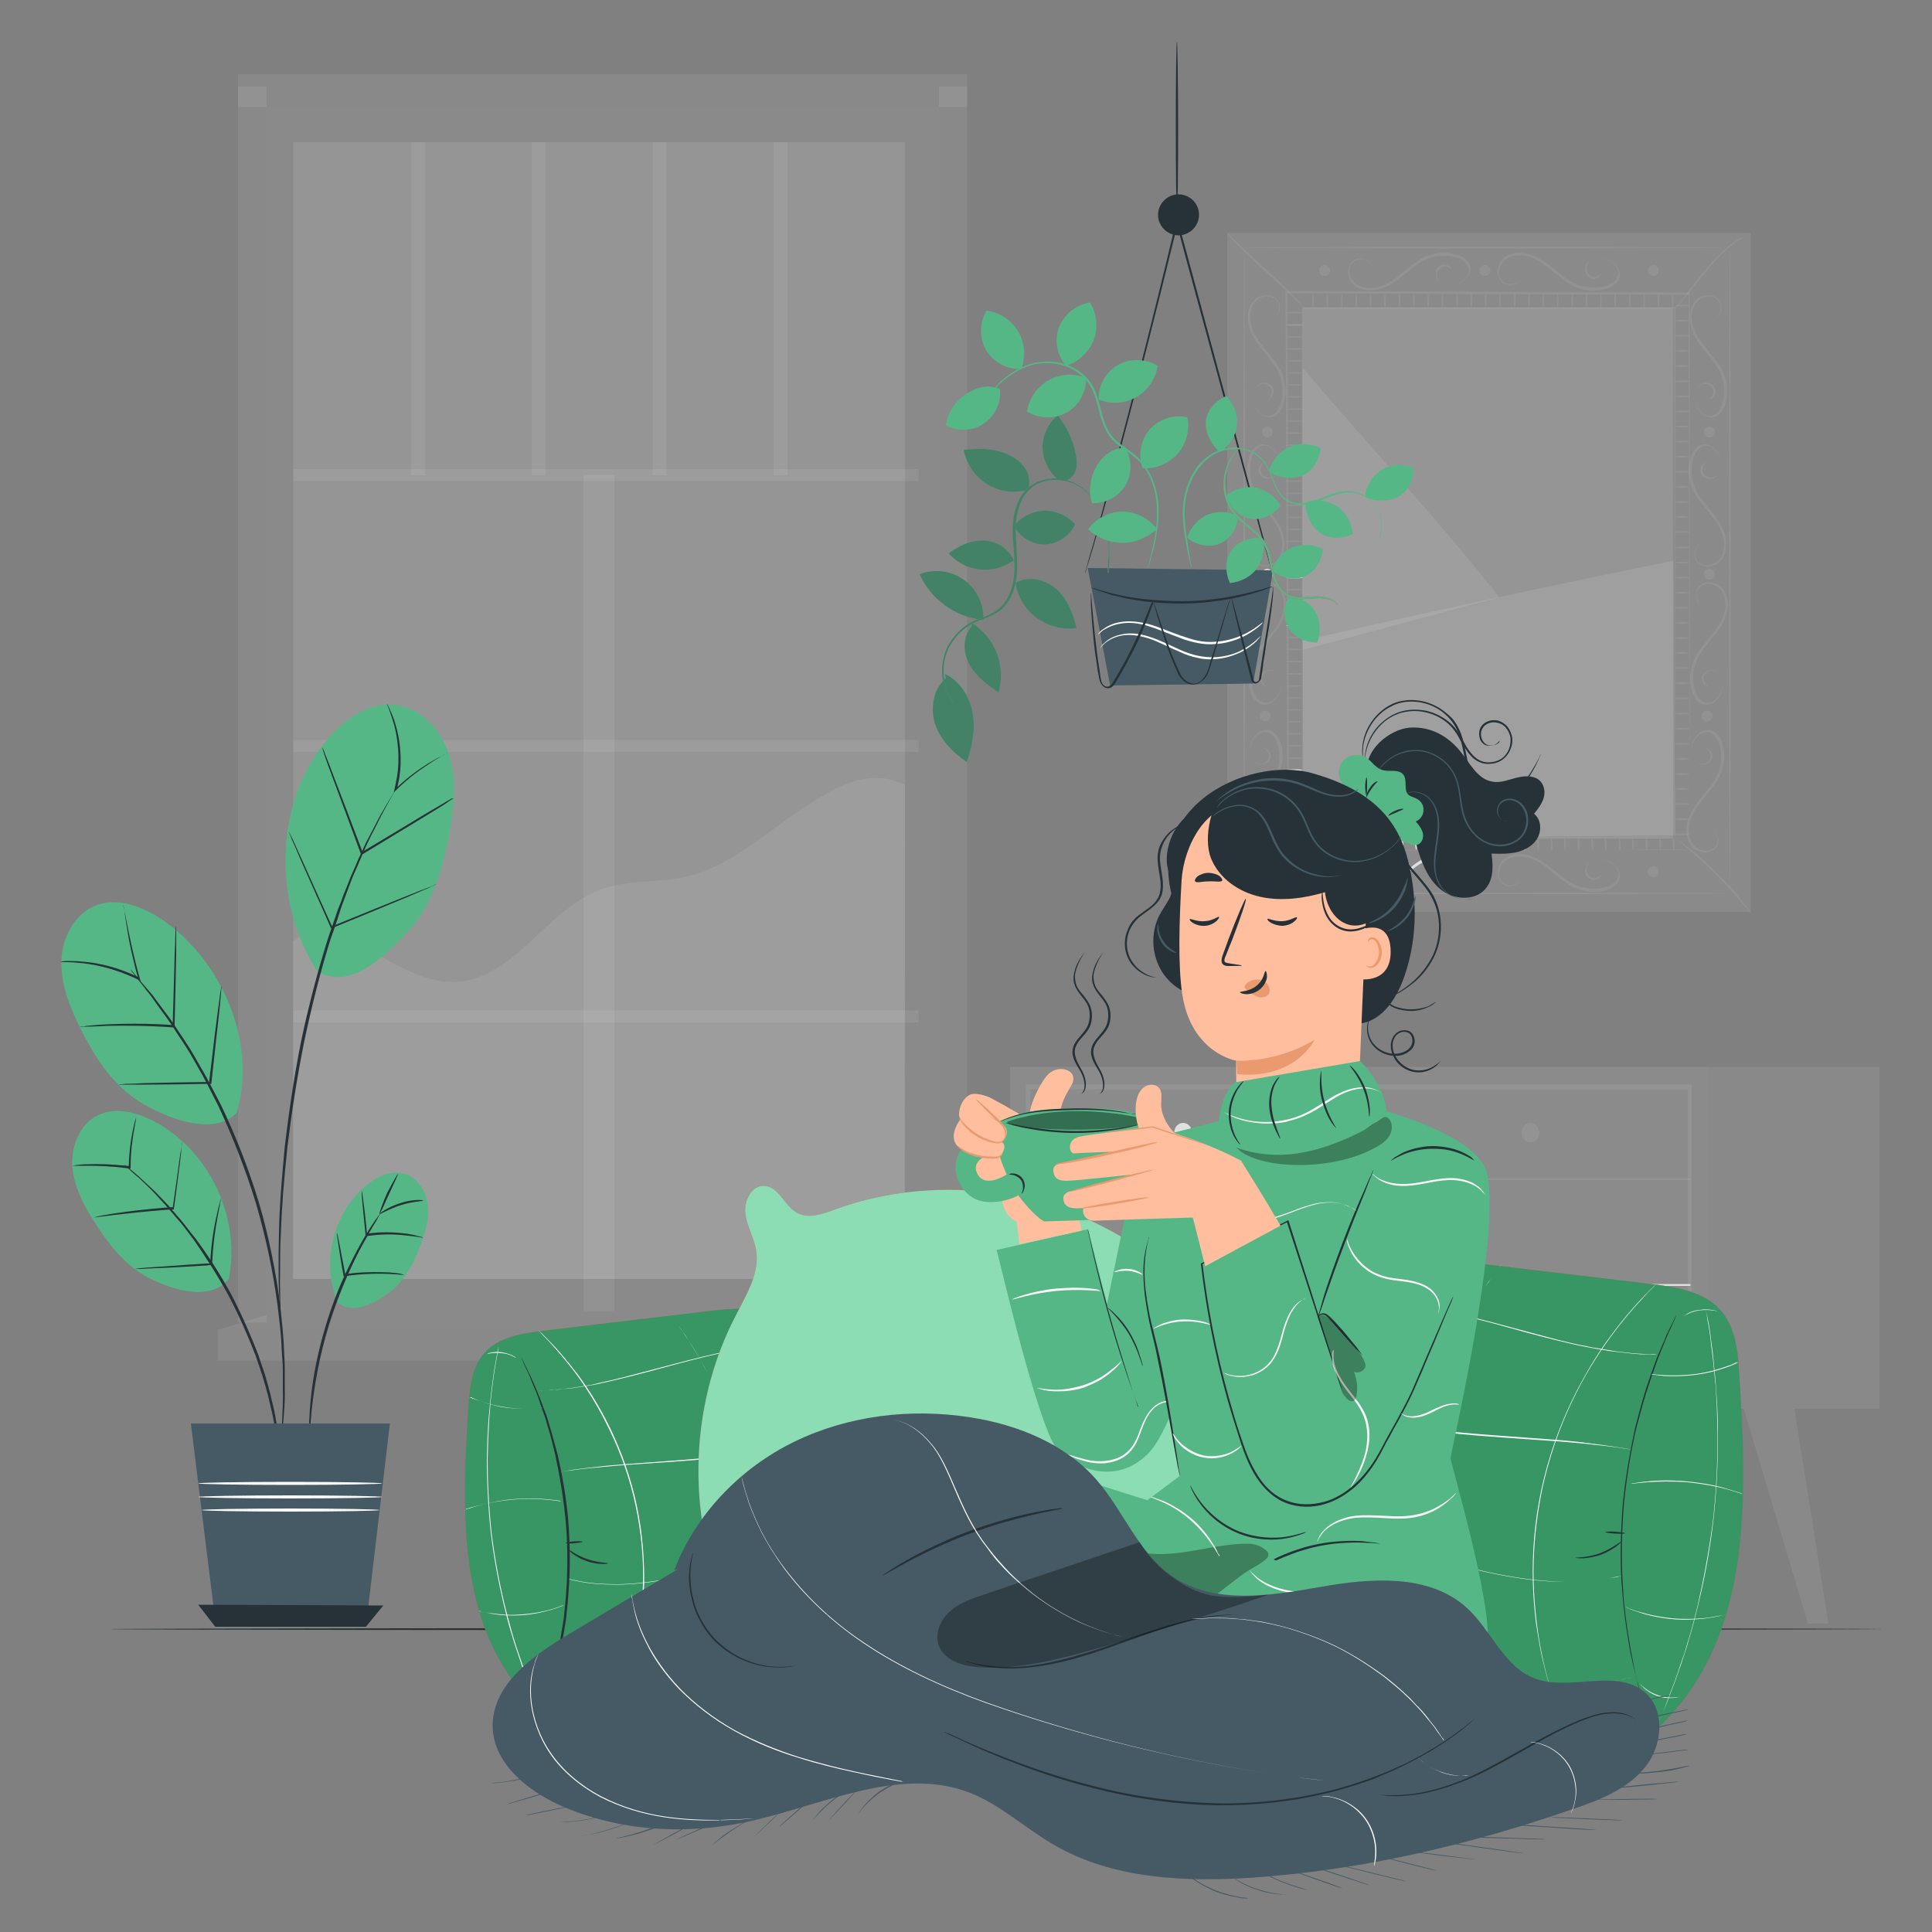 <svg version="1.1" id="Layer_1" xmlns="http://www.w3.org/2000/svg" x="0" y="0" viewBox="0 0 500 500" style="enable-background:new 0 0 500 500" xml:space="preserve"><rect x="0" y="0" width="500" height="500" fill="#808080" stroke="none"/><style>.st0{opacity:.1;fill:#ebebeb}.st0,.st1,.st2{enable-background:new}.st1{opacity:.1;fill:#fafafa}.st2{fill:#e0e0e0}.st2,.st3{opacity:.1}.st5{fill:#e0e0e0}.st11{fill:#263238}.st12{fill:#e8505b}.st13{fill:#389665}.st14{fill:#fafafa}.st16{fill:#455a64}.st17{fill:#56b786}.st18{fill:#ffbe9d}.st19{fill:#eb996e}.st20{opacity:.3}.st21{opacity:.4}</style><g id="Background_Complete"><path class="st0" d="M69 27.7h174v312.6H69z"/><path class="st1" d="M75.9 36.8h158.3V331H75.9z"/><path class="st2" d="m250.3 343.1-7.3-2.8V22.4h7.3z"/><path class="st0" d="M234.2 203.1c-10-4.8-18.8 1-28 7.2s-17.8 14.1-28.6 16.6c-7.2 1.7-14.9.7-21.9 3.2-14.2 5.1-22.4 23.1-37.5 24-8.2.5-15.5-4.5-22.8-8.2s-13.1-7.3-19.6-2.3V331h158.3l.1-127.9z"/><path class="st2" d="M75.9 121.4h161.8v3.1H75.9zm0 70.1h161.8v3.1H75.9zm0 70h161.8v3.1H75.9z"/><path class="st2" d="M151 122.9h8v216.4h-8zm-44.6-86.1h3.6V123h-3.6zm31.2 0h3.6V123h-3.6zm31.3 0h3.6V123h-3.6zm31.3 0h3.6V123h-3.6zM61.6 22.4H69v319.9h-7.4z"/><path class="st2" d="M61.6 19.2h188.7v8.5H61.6zm-5.2 325h198.9v7.9H56.4z"/><path class="st0" d="m243 340.3 12.3 3.9H56.4l12.6-3.9z"/><path style="fill:#f5f5f5" d="M261.4 276.1h180.8v88.5H261.4z" class="st3"/><path class="st2" d="M437.9 360.4H265.5v-79.7h172.3v79.7h.1zm-171.2-1.2h170.1v-77.3H266.7v77.3z"/><g class="st3"><path class="st5" d="M442.2 276.1h44.2v88.5h-44.2z"/></g><path class="st2" d="M266.1 305.4h171.2c.3 0 .3-.5 0-.5H266.1c-.3 0-.3.5 0 .5z"/><path class="st5" d="M352.3 305.1c.5-7.9.5-16.2.1-24 0-.3-.4-.3-.5 0-.4 7.9-.5 16.2.1 24-.1.3.3.3.3 0z"/><g class="st3"><path class="st5" d="M398.4 293.1c0 1.4-1 2.5-2.3 2.5s-2.3-1.1-2.3-2.5 1-2.5 2.3-2.5c1.2 0 2.3 1.2 2.3 2.5z"/></g><path class="st5" d="M308.5 293.1c0 1.4-1 2.5-2.3 2.5s-2.3-1.1-2.3-2.5 1-2.5 2.3-2.5 2.3 1.2 2.3 2.5zm45.5 27.5c0 1.4-1 2.5-2.3 2.5s-2.3-1.1-2.3-2.5 1-2.5 2.3-2.5 2.3 1.1 2.3 2.5zm-71 44-9.3 55.5h5.2l17.2-55.5zm146.4 0 7.8 55.6H432l-15.7-55.6z"/><g class="st3"><path class="st5" d="m464.4 364.6 8.8 55.6h-5.3l-16.6-55.6z"/></g><path class="st5" d="M353.9 345.6c0 1.4-1 2.5-2.3 2.5s-2.3-1.1-2.3-2.5 1-2.5 2.3-2.5c1.2 0 2.3 1.1 2.3 2.5zm-87.8-12.8h171.2c.3 0 .3-.5 0-.5H266.1c-.3 0-.3.5 0 .5z"/><path class="st0" d="M317.6 60.3h135.5V236H317.6z"/><path class="st2" d="M326.9 193.6s.2-.1.7.1c.4.2 1 .7 1.2 1.5.1.4.1 1-.2 1.4-.3.5-.7.9-1.3 1.1-.6.2-1.3.3-2-.1-.7-.3-1.2-.9-1.5-1.6-.7-1.4-.5-3.3.5-4.9.5-.8 1.2-1.5 2.1-1.9.4-.2 1-.3 1.5-.3s1 .2 1.5.5c.9.6 1.5 1.5 1.9 2.5s.6 2.1.6 3.2c.1 2.2-.4 4.5-1.6 6.6-1.2 2-2.7 3.7-4.1 5.4s-2.5 3.4-3.1 5.3c-.5 1.9-.5 3.9.3 5.4.8 1.6 2.4 2.4 3.8 2.4.7 0 1.4-.2 1.9-.6.5-.4.9-.9 1-1.5.3-1.1-.1-2.2-.5-2.8-.4-.7-1.1-1-1.5-1.1-.2-.1-.4-.1-.5 0h-.2.7c.4.1 1.1.4 1.6 1.1.5.7.9 1.8.6 3-.1.6-.5 1.2-1.1 1.6-.6.4-1.3.7-2.1.7s-1.6-.2-2.4-.6c-.8-.4-1.4-1.1-1.8-1.9-.9-1.6-1-3.7-.4-5.7s1.8-3.8 3.1-5.5c1.4-1.7 2.9-3.4 4-5.3 1.1-2 1.6-4.2 1.5-6.3-.1-1.1-.2-2.1-.6-3.1-.4-.9-.9-1.8-1.7-2.3-.8-.5-1.8-.6-2.6-.2-.8.4-1.5 1-1.9 1.8-.9 1.4-1.2 3.2-.5 4.5.3.7.8 1.2 1.4 1.5s1.2.3 1.8.1c.5-.2 1-.6 1.2-1s.3-.9.2-1.3c-.2-.8-.7-1.3-1-1.5-.3-.2-.5-.1-.5-.2zm1.2-15.9s-.2.1-.7-.1c-.4-.2-1-.7-1.2-1.5-.1-.4-.1-1 .2-1.4.3-.5.7-.9 1.3-1.1.6-.2 1.3-.3 2 .1.7.3 1.2.9 1.5 1.6.7 1.4.5 3.3-.5 4.9-.5.8-1.2 1.5-2.1 1.9-.4.2-1 .3-1.5.3s-1-.2-1.5-.5c-.9-.6-1.5-1.5-1.9-2.5s-.6-2.1-.6-3.2c-.1-2.2.4-4.5 1.6-6.6 1.2-2 2.7-3.7 4.1-5.4s2.5-3.4 3.1-5.3c.5-1.9.5-3.9-.3-5.4-.8-1.6-2.4-2.4-3.8-2.4-.7 0-1.4.2-1.9.6-.5.4-.9.9-1 1.5-.3 1.1.1 2.2.5 2.8.4.7 1.1 1 1.5 1.1.2.1.4.1.5 0h.2-.7c-.4-.1-1.1-.4-1.6-1.1-.5-.7-.9-1.8-.6-3 .1-.6.5-1.2 1.1-1.6.6-.4 1.3-.7 2.1-.7s1.6.2 2.4.6c.8.4 1.4 1.1 1.8 1.9.9 1.6 1 3.7.4 5.7s-1.8 3.8-3.1 5.5c-1.4 1.7-2.9 3.4-4 5.3-1.1 2-1.6 4.2-1.5 6.3.1 1.1.2 2.1.6 3.1.4.9.9 1.8 1.7 2.3.8.5 1.8.6 2.6.2.8-.4 1.5-1 1.9-1.8.9-1.4 1.2-3.2.5-4.5-.3-.7-.8-1.2-1.4-1.5s-1.2-.3-1.8-.1c-.5.2-1 .6-1.2 1s-.3.9-.2 1.3c.2.8.7 1.3 1 1.5.2.2.5.1.5.2zm.7 7.6c0 .8-.6 1.4-1.4 1.4s-1.4-.6-1.4-1.4c0-.8.6-1.4 1.4-1.4.8.1 1.4.7 1.4 1.4z"/><path class="st5" d="M329.4 148.6c0 .8-.6 1.4-1.4 1.4s-1.4-.6-1.4-1.4c0-.8.6-1.4 1.4-1.4.8.1 1.4.7 1.4 1.4z"/><path class="st2" d="M327.5 103.5s.2 0 .6-.2.9-.7 1-1.5c.1-.4 0-.9-.2-1.3s-.7-.8-1.2-1-1.2-.2-1.8.1c-.6.3-1.1.8-1.4 1.5-.7 1.3-.4 3.1.6 4.5.5.7 1.1 1.4 1.9 1.8s1.8.4 2.6-.2c.8-.5 1.3-1.4 1.7-2.3.4-.9.5-2 .6-3.1.1-2.1-.4-4.4-1.5-6.3-1.1-2-2.7-3.6-4-5.4-1.4-1.7-2.6-3.5-3.1-5.5s-.5-4 .4-5.7c.4-.8 1.1-1.5 1.8-1.9.7-.4 1.6-.6 2.4-.6s1.5.3 2.1.7c.6.4 1 1 1.1 1.6.3 1.2-.1 2.3-.6 3s-1.2 1-1.6 1.1h-.7.7c.4-.1 1-.4 1.5-1.1s.8-1.7.5-2.9c-.1-.6-.5-1.1-1-1.5s-1.2-.6-1.9-.6c-1.5 0-3.1.8-3.8 2.4-.8 1.5-.9 3.5-.3 5.4.5 1.9 1.7 3.6 3.1 5.3 1.3 1.7 2.9 3.4 4.1 5.4s1.7 4.4 1.6 6.6c-.1 1.1-.3 2.2-.6 3.2-.4 1-1 1.9-1.9 2.5-.4.3-1 .5-1.5.5s-1-.1-1.5-.3c-.9-.4-1.6-1.2-2.1-1.9-1-1.5-1.3-3.4-.5-4.9.3-.7.9-1.3 1.5-1.6.7-.3 1.4-.3 2-.1.6.2 1.1.6 1.3 1.1.3.5.3 1 .2 1.4-.2.9-.8 1.4-1.2 1.5-.7.4-.9.3-.9.3zm.4 16s-.2 0-.6.2-.9.7-1 1.5c-.1.4 0 .9.2 1.3s.7.8 1.2 1 1.2.2 1.8-.1c.6-.3 1.1-.8 1.4-1.5.7-1.3.4-3.1-.6-4.5-.5-.7-1.1-1.4-1.9-1.8s-1.8-.4-2.6.2c-.8.5-1.3 1.4-1.7 2.3-.4.9-.5 2-.6 3.1-.1 2.1.4 4.4 1.5 6.3 1.1 2 2.7 3.6 4 5.4 1.4 1.7 2.6 3.5 3.1 5.5s.5 4-.4 5.7c-.4.8-1.1 1.5-1.8 1.9-.7.4-1.6.6-2.4.6s-1.5-.3-2.1-.7-1-1-1.1-1.6c-.3-1.2.1-2.3.6-3s1.2-1 1.6-1.1h.7-.7c-.4.1-1 .4-1.5 1.1-.5.7-.8 1.7-.5 2.9.1.6.5 1.1 1 1.5s1.2.6 1.9.6c1.5 0 3.1-.8 3.8-2.4.8-1.5.9-3.5.3-5.4-.5-1.9-1.7-3.6-3.1-5.3-1.3-1.7-2.9-3.4-4.1-5.4-1.2-2-1.7-4.4-1.6-6.6.1-1.1.3-2.2.6-3.2.4-1 1-1.9 1.9-2.5.4-.3 1-.5 1.5-.5s1 .1 1.5.3c.9.4 1.6 1.2 2.1 1.9 1 1.5 1.3 3.4.5 4.9-.3.7-.9 1.3-1.5 1.6-.7.3-1.4.3-2 .1-.6-.2-1.1-.6-1.3-1.1-.3-.5-.3-1-.2-1.4.2-.9.8-1.4 1.2-1.5.6-.4.9-.3.9-.3zm1.5-7.7c0-.8-.6-1.4-1.4-1.4s-1.4.6-1.4 1.4.6 1.4 1.4 1.4c.8 0 1.4-.6 1.4-1.4zm111.8 81.8s.2-.1.7.1c.4.2 1 .7 1.2 1.5.1.4.1 1-.2 1.4-.3.5-.7.9-1.3 1.1-.6.2-1.3.3-2-.1-.7-.3-1.2-.9-1.5-1.6-.7-1.4-.5-3.3.5-4.9.5-.8 1.2-1.5 2.1-1.9.4-.2 1-.3 1.5-.3s1 .2 1.5.5c.9.6 1.5 1.5 1.9 2.5s.6 2.1.6 3.2c.1 2.2-.4 4.5-1.6 6.6-1.2 2-2.7 3.7-4.1 5.4s-2.5 3.4-3.1 5.3c-.5 1.9-.5 3.9.3 5.4.8 1.6 2.4 2.4 3.8 2.4.7 0 1.4-.2 1.9-.6.5-.4.9-.9 1-1.5.3-1.1-.1-2.2-.5-2.8-.4-.7-1.1-1-1.5-1.1-.2-.1-.4-.1-.5 0h-.2.7c.4.1 1.1.4 1.6 1.1.5.7.9 1.8.6 3-.1.6-.5 1.2-1.1 1.6-.6.4-1.3.7-2.1.7s-1.6-.2-2.4-.6c-.8-.4-1.4-1.1-1.8-1.9-.9-1.6-1-3.7-.4-5.7s1.8-3.8 3.1-5.5c1.4-1.7 2.9-3.4 4-5.3 1.1-2 1.6-4.2 1.5-6.3-.1-1.1-.2-2.1-.6-3.1-.4-.9-.9-1.8-1.7-2.3-.8-.5-1.8-.6-2.6-.2-.8.4-1.5 1-1.9 1.8-.9 1.4-1.2 3.2-.5 4.5.3.7.8 1.2 1.4 1.5s1.2.3 1.8.1c.5-.2 1-.6 1.2-1s.3-.9.2-1.3c-.2-.8-.7-1.3-1-1.5-.3-.2-.5-.1-.5-.2zm1.2-15.9s-.2.1-.7-.1c-.4-.2-1-.7-1.2-1.5-.1-.4-.1-1 .2-1.4.3-.5.7-.9 1.3-1.1.6-.2 1.3-.3 2 .1.7.3 1.2.9 1.5 1.6.7 1.4.5 3.3-.5 4.9-.5.8-1.2 1.5-2.1 1.9-.4.2-1 .3-1.5.3s-1-.2-1.5-.5c-.9-.6-1.5-1.5-1.9-2.5s-.6-2.1-.6-3.2c-.1-2.2.4-4.5 1.6-6.6 1.2-2 2.7-3.7 4.1-5.4s2.5-3.4 3.1-5.3c.5-1.9.5-3.9-.3-5.4-.8-1.6-2.4-2.4-3.8-2.4-.7 0-1.4.2-1.9.6-.5.4-.9.9-1 1.5-.3 1.1.1 2.2.5 2.8.4.7 1.1 1 1.5 1.1.2.1.4.1.5 0h.2-.7c-.4-.1-1.1-.4-1.6-1.1-.5-.7-.9-1.8-.6-3 .1-.6.5-1.2 1.1-1.6.6-.4 1.3-.7 2.1-.7s1.6.2 2.4.6c.8.4 1.4 1.1 1.8 1.9.9 1.6 1 3.7.4 5.7s-1.8 3.8-3.1 5.5c-1.4 1.7-2.9 3.4-4 5.3-1.1 2-1.6 4.2-1.5 6.3.1 1.1.2 2.1.6 3.1.4.9.9 1.8 1.7 2.3.8.5 1.8.6 2.6.2.8-.4 1.5-1 1.9-1.8.9-1.4 1.2-3.2.5-4.5-.3-.7-.8-1.2-1.4-1.5s-1.2-.3-1.8-.1c-.5.2-1 .6-1.2 1s-.3.9-.2 1.3c.2.8.7 1.3 1 1.5.2.2.5.1.5.2zm.8 7.6c0 .8-.6 1.4-1.4 1.4s-1.4-.6-1.4-1.4c0-.8.6-1.4 1.4-1.4.8.1 1.4.7 1.4 1.4zm.6-36.7c0 .8-.6 1.4-1.4 1.4s-1.4-.6-1.4-1.4c0-.8.6-1.4 1.4-1.4s1.4.7 1.4 1.4zm-2-45.1s.2 0 .6-.2.9-.7 1-1.5c.1-.4 0-.9-.2-1.3s-.7-.8-1.2-1-1.2-.2-1.8.1c-.6.3-1.1.8-1.4 1.5-.7 1.3-.4 3.1.6 4.5.5.7 1.1 1.4 1.9 1.8s1.8.4 2.6-.2c.8-.5 1.3-1.4 1.7-2.3.4-.9.5-2 .6-3.1.1-2.1-.4-4.4-1.5-6.3-1.1-2-2.7-3.6-4-5.4-1.4-1.7-2.6-3.5-3.1-5.5s-.5-4 .4-5.7c.4-.8 1.1-1.5 1.8-1.9.7-.4 1.6-.6 2.4-.6s1.5.3 2.1.7c.6.4 1 1 1.1 1.6.3 1.2-.1 2.3-.6 3s-1.2 1-1.6 1.1h-.7.7c.4-.1 1-.4 1.5-1.1s.8-1.7.5-2.9c-.1-.6-.5-1.1-1-1.5s-1.2-.6-1.9-.6c-1.5 0-3.1.8-3.8 2.4-.8 1.5-.9 3.5-.3 5.4.5 1.9 1.7 3.6 3.1 5.3 1.3 1.7 2.9 3.4 4.1 5.4s1.7 4.4 1.6 6.6c-.1 1.1-.3 2.2-.6 3.2-.4 1-1 1.9-1.9 2.5-.4.3-1 .5-1.5.5s-1-.1-1.5-.3c-.9-.4-1.6-1.2-2.1-1.9-1-1.5-1.3-3.4-.5-4.9.3-.7.9-1.3 1.5-1.6.7-.3 1.4-.3 2-.1.6.2 1.1.6 1.3 1.1.3.5.3 1 .2 1.4-.2.9-.8 1.4-1.2 1.5-.7.4-.9.3-.9.3zm.4 16s-.2 0-.6.2-.9.7-1 1.5c-.1.4 0 .9.2 1.3s.7.8 1.2 1 1.2.2 1.8-.1c.6-.3 1.1-.8 1.4-1.5.7-1.3.4-3.1-.6-4.5-.5-.7-1.1-1.4-1.9-1.8s-1.8-.4-2.6.2c-.8.5-1.3 1.4-1.7 2.3-.4.9-.5 2-.6 3.1-.1 2.1.4 4.4 1.5 6.3 1.1 2 2.7 3.6 4 5.4 1.4 1.7 2.6 3.5 3.1 5.5s.5 4-.4 5.7c-.4.8-1.1 1.5-1.8 1.9-.7.4-1.6.6-2.4.6s-1.5-.3-2.1-.7-1-1-1.1-1.6c-.3-1.2.1-2.3.6-3s1.2-1 1.6-1.1h.7-.7c-.4.1-1 .4-1.5 1.1-.5.7-.8 1.7-.5 2.9.1.6.5 1.1 1 1.5s1.2.6 1.9.6c1.5 0 3.1-.8 3.8-2.4.8-1.5.9-3.5.3-5.4-.5-1.9-1.7-3.6-3.1-5.3-1.3-1.7-2.9-3.4-4.1-5.4-1.2-2-1.7-4.4-1.6-6.6.1-1.1.3-2.2.6-3.2.4-1 1-1.9 1.9-2.5.4-.3 1-.5 1.5-.5s1 .1 1.5.3c.9.4 1.6 1.2 2.1 1.9 1 1.5 1.3 3.4.5 4.9-.3.7-.9 1.3-1.5 1.6-.7.3-1.4.3-2 .1-.6-.2-1.1-.6-1.3-1.1-.3-.5-.3-1-.2-1.4.2-.9.8-1.4 1.2-1.5.7-.4.9-.3.9-.3z"/><circle class="st2" cx="442.4" cy="111.8" r="1.4"/><path class="st5" d="M376 226.2s0-.2-.2-.6c-.2-.4-.7-.9-1.5-1-.4-.1-.9 0-1.3.2s-.8.7-1 1.2-.2 1.2.1 1.8c.3.6.8 1.1 1.5 1.4 1.3.7 3.1.4 4.5-.6.7-.5 1.4-1.1 1.8-1.9.4-.8.4-1.8-.2-2.6-.5-.8-1.4-1.3-2.3-1.7s-2-.5-3.1-.6c-2.1-.1-4.4.4-6.3 1.5-2 1.1-3.6 2.7-5.4 4-1.7 1.4-3.5 2.6-5.5 3.1s-4 .5-5.7-.4c-.8-.4-1.5-1.1-1.9-1.8s-.6-1.6-.6-2.4c0-.8.3-1.5.7-2.1.4-.6 1-1 1.6-1.1 1.2-.3 2.3.1 3 .6s1 1.2 1.1 1.6v.7-.7c-.1-.4-.4-1-1.1-1.5s-1.7-.8-2.9-.5c-.6.1-1.1.5-1.5 1s-.6 1.2-.6 1.9c0 1.5.8 3.1 2.4 3.8 1.5.8 3.5.9 5.4.3 1.9-.5 3.6-1.7 5.3-3.1 1.7-1.3 3.4-2.9 5.4-4.1 2-1.2 4.4-1.7 6.6-1.6 1.1.1 2.2.3 3.2.6 1 .4 1.9 1 2.5 1.9.3.4.5 1 .5 1.5s-.1 1-.3 1.5c-.4.9-1.2 1.6-1.9 2.1-1.5 1-3.4 1.3-4.9.5-.7-.3-1.3-.9-1.6-1.5-.3-.7-.3-1.4-.1-2 .2-.6.6-1.1 1.1-1.3.5-.3 1-.3 1.4-.2.9.2 1.4.8 1.5 1.2.3.6.3.9.3.9z"/><path class="st2" d="M414.5 225.8s.1.2-.1.7c-.2.4-.7 1-1.5 1.2-.4.1-1 .1-1.4-.2-.5-.3-.9-.7-1.1-1.3s-.3-1.3.1-2c.3-.7.9-1.2 1.6-1.5 1.4-.7 3.3-.5 4.9.5.8.5 1.5 1.2 1.9 2.1.2.4.3 1 .3 1.5s-.2 1-.5 1.5c-.6.9-1.5 1.5-2.5 1.9s-2.1.6-3.2.6c-2.2.1-4.5-.4-6.6-1.6-2-1.2-3.7-2.7-5.4-4.1-1.7-1.4-3.4-2.5-5.3-3.1-1.9-.5-3.9-.5-5.4.3-1.6.8-2.4 2.4-2.4 3.8 0 .7.2 1.4.6 1.9s.9.9 1.5 1c1.1.3 2.2-.1 2.9-.5.7-.4 1-1.1 1.1-1.5.1-.2.1-.4 0-.5v-.2.7c-.1.4-.4 1.1-1.1 1.6s-1.8.9-3 .6c-.6-.1-1.2-.5-1.6-1.1s-.7-1.3-.7-2.1.2-1.6.6-2.4c.4-.8 1.1-1.4 1.9-1.8 1.6-.9 3.7-1 5.7-.4s3.8 1.8 5.5 3.1c1.7 1.4 3.4 2.9 5.4 4s4.2 1.6 6.3 1.5c1.1-.1 2.1-.2 3.1-.6.9-.4 1.8-.9 2.3-1.7s.6-1.8.2-2.6-1-1.5-1.8-1.9c-1.4-.9-3.2-1.2-4.5-.6-.7.3-1.2.8-1.5 1.4-.3.6-.3 1.2-.1 1.8.2.5.6 1 1 1.2s.9.3 1.3.2c.8-.2 1.3-.7 1.5-1v-.4z"/><circle class="st5" cx="384.3" cy="225.6" r="1.4"/><path class="st2" d="M427.9 224.2c-.8 0-1.4.6-1.4 1.4s.6 1.4 1.4 1.4 1.4-.6 1.4-1.4-.6-1.4-1.4-1.4z"/><path class="st5" d="M342.8 224.2c-.8 0-1.4.6-1.4 1.4s.6 1.4 1.4 1.4 1.4-.6 1.4-1.4-.7-1.4-1.4-1.4z"/><path class="st2" d="M376 70.6s0-.2-.2-.6-.7-.9-1.5-1c-.4-.1-.9 0-1.3.2s-.8.7-1 1.2-.2 1.2.1 1.8c.3.6.8 1.1 1.5 1.4 1.3.7 3.1.4 4.5-.6.7-.5 1.4-1.1 1.8-1.9s.4-1.8-.2-2.6c-.5-.8-1.4-1.3-2.3-1.7-.9-.4-2-.5-3.1-.6-2.1-.1-4.4.4-6.3 1.5-2 1.1-3.6 2.7-5.4 4-1.7 1.4-3.5 2.6-5.5 3.1s-4 .5-5.7-.4c-.8-.4-1.5-1.1-1.9-1.8-.4-.7-.6-1.6-.6-2.4s.3-1.5.7-2.1c.4-.6 1-1 1.6-1.1 1.2-.3 2.3.1 3 .6s1 1.2 1.1 1.6v.7-.7c-.1-.4-.4-1-1.1-1.5s-1.7-.8-2.9-.5c-.6.1-1.1.5-1.5 1s-.6 1.2-.6 1.9c0 1.5.8 3.1 2.4 3.8 1.5.8 3.5.9 5.4.3 1.9-.5 3.6-1.7 5.3-3.1 1.7-1.3 3.4-2.9 5.4-4.1s4.4-1.7 6.6-1.6c1.1.1 2.2.3 3.2.6 1 .4 1.9 1 2.5 1.9.3.4.5 1 .5 1.5s-.1 1-.3 1.5c-.4.9-1.2 1.6-1.9 2.1-1.5 1-3.4 1.3-4.9.5-.7-.3-1.3-.9-1.6-1.5-.3-.7-.3-1.4-.1-2 .2-.6.6-1.1 1.1-1.3.5-.3 1-.3 1.4-.2.9.2 1.4.8 1.5 1.2.3.6.3.9.3.9zm38.5-.4s.1.2-.1.7c-.2.4-.7 1-1.5 1.2-.4.1-1 .1-1.4-.2-.5-.3-.9-.7-1.1-1.3-.2-.6-.3-1.3.1-2 .3-.7.9-1.2 1.6-1.5 1.4-.7 3.3-.5 4.9.5.8.5 1.5 1.2 1.9 2.1.2.4.3 1 .3 1.5s-.2 1-.5 1.5c-.6.9-1.5 1.5-2.5 1.9s-2.1.6-3.2.6c-2.2.1-4.5-.4-6.6-1.6-2-1.2-3.7-2.7-5.4-4.1-1.7-1.4-3.4-2.5-5.3-3.1-1.9-.5-3.9-.5-5.4.3-1.6.8-2.4 2.4-2.4 3.8 0 .7.2 1.4.6 1.9s.9.9 1.5 1c1.1.3 2.2-.1 2.9-.5.7-.4 1-1.1 1.1-1.5.1-.2.1-.4 0-.5v-.2.7c-.1.4-.4 1.1-1.1 1.6s-1.8.9-3 .6c-.6-.1-1.2-.5-1.6-1.1s-.7-1.3-.7-2.1.2-1.6.6-2.4 1.1-1.4 1.9-1.8c1.6-.9 3.7-1 5.7-.4s3.8 1.8 5.5 3.1c1.7 1.4 3.4 2.9 5.4 4s4.2 1.6 6.3 1.5c1.1-.1 2.1-.2 3.1-.6.9-.4 1.8-.9 2.3-1.7.5-.8.6-1.8.2-2.6-.4-.8-1-1.5-1.8-1.9-1.4-.9-3.2-1.2-4.5-.6-.7.3-1.2.8-1.5 1.4s-.3 1.2-.1 1.8c.2.5.6 1 1 1.2s.9.3 1.3.2c.8-.2 1.3-.7 1.5-1v-.4z"/><circle class="st2" cx="384.3" cy="70" r="1.4"/><path class="st2" d="M427.9 68.6c-.8 0-1.4.6-1.4 1.4s.6 1.4 1.4 1.4 1.4-.6 1.4-1.4-.6-1.4-1.4-1.4zm-85.1 0c-.8 0-1.4.6-1.4 1.4s.6 1.4 1.4 1.4 1.4-.6 1.4-1.4c0-.8-.7-1.4-1.4-1.4zm90.7 148.3v-10.1c0-6.5 0-16.1-.1-28.2 0-24.2-.1-58.4-.1-98.9l.2.2h-96.3l.2-.2v137.2l-.2-.2c29.3 0 53.3.1 70.1.1h24.5c1.1 0 1.7.1 1.7.1h-26.2c-16.8 0-40.9.1-70.2.1h-.2V79.4h96.7v.2c0 40.5-.1 74.9-.1 99 0 12.1 0 21.6-.1 28.1v9.3c.1.6.1.9.1.9zm19.6-156.5c0 .1-1.5.5-3.5 2-2.1 1.4-4.6 3.8-7.1 6.7-2.5 2.9-4.6 5.7-6.2 7.6-.8 1-1.5 1.7-1.9 2.3-.5.5-.8.8-.8.7 0 0 .2-.3.7-.9.4-.5 1.1-1.3 1.8-2.3 1.5-2 3.6-4.8 6.1-7.7 2.5-2.9 5.1-5.3 7.3-6.6.5-.4 1-.6 1.5-.8l.6-.3c.2-.1.4-.1.6-.2.5-.4.8-.5.9-.5zm.4 176.4s-.3-.3-.7-.8c-.5-.6-1.2-1.4-1.9-2.3-1.6-1.9-4-4.5-6.7-7.3-2.7-2.7-5.4-5.1-7.3-6.7-.9-.8-1.7-1.4-2.3-1.9-.5-.5-.8-.7-.8-.7l.9.6c.6.4 1.4 1 2.4 1.8 2 1.6 4.7 3.9 7.4 6.6 2.8 2.7 5.1 5.4 6.6 7.4.8 1 1.4 1.8 1.8 2.4.4.5.6.9.6.9z"/><path class="st5" d="m317.3 236.5.5-1c.4-.6 1-1.4 1.7-2.5 1.5-2 3.7-4.7 6.5-7.4s5.5-4.9 7.6-6.3c1-.7 1.9-1.3 2.5-1.6.6-.4 1-.5 1-.5s-.3.3-.9.7-1.4 1-2.4 1.7c-2 1.5-4.7 3.7-7.5 6.4-2.7 2.7-5 5.3-6.6 7.3-.8 1-1.4 1.8-1.8 2.4-.4.6-.6.9-.6.8z"/><path class="st2" d="M317.6 60.4s.3.2.8.7c.6.5 1.3 1.2 2.1 2 1.8 1.7 4.3 4.1 7.1 6.6 2.8 2.6 5.3 4.9 7 6.7.9.9 1.6 1.6 2 2.2.5.5.7.8.7.8s-.3-.2-.8-.7c-.6-.5-1.3-1.2-2.1-2-1.8-1.7-4.3-4.1-7.1-6.6-2.8-2.6-5.3-4.9-7-6.7-.9-.9-1.6-1.6-2-2.2-.5-.4-.7-.7-.7-.8zm130.1 4.1c.1 0 .2 37.2.2 83.2 0 45.9-.1 83.2-.2 83.2s-.2-37.2-.2-83.2.1-83.2.2-83.2z"/><path class="st2" d="M445.8 64.1c0 .1-27.8.2-62.1.2s-62.1-.1-62.1-.2 27.8-.2 62.1-.2 62.1.1 62.1.2zM322 228.1c-.1 0-.2-36.6-.2-81.8s.1-81.8.2-81.8.2 36.6.2 81.8-.1 81.8-.2 81.8zm125.7 3.1c0 .1-27.5.2-61.3.2-33.9 0-61.3-.1-61.3-.2s27.5-.2 61.3-.2c33.9 0 61.3.1 61.3.2zm-10.4-11.3v-10.5c0-6.8 0-16.9-.1-29.5 0-25.3-.1-61.2-.2-103.8l.2.2c-31.4-.1-66.8-.2-104.2-.4l.2-.2v.2c.2 54 .3 104 .4 144.4l-.2-.2c31.5 0 57.4-.1 75.5-.1h26.4c1.3-.1 2-.1 2-.1h-7.4c-4.8 0-11.9.1-20.9.1-18.1.1-44.1.2-75.6.3h-.2v-.2c-.1-40.4-.3-90.3-.5-144.4v-.4h.2c37.4.1 72.8.3 104.2.4h.2v144.2z"/><path class="st2" d="M337.1 84.1c0 .1-.9.2-2.1.2s-2.1-.1-2.1-.2.9-.2 2.1-.2c1.2-.1 2.1 0 2.1.2z" style="opacity:.2"/><path class="st5" d="M341.6 220.1c-.1 0-.3-.7-.2-1.6 0-.9.1-1.6.2-1.6s.3.7.2 1.6c0 .9-.1 1.6-.2 1.6zm-3.4.1c-.1 0-.3-.7-.2-1.6 0-.9.1-1.6.2-1.6s.3.7.2 1.6c0 .9-.1 1.6-.2 1.6zm7.2-.2c-.1 0-.2-.7-.3-1.5 0-.9 0-1.6.2-1.6.1 0 .2.7.3 1.5 0 .9-.1 1.6-.2 1.6zm3.5 0c-.1 0-.2-.7-.3-1.5 0-.9 0-1.6.2-1.6.1 0 .2.7.3 1.5 0 .9-.1 1.6-.2 1.6zm3.5 0c-.1 0-.2-.7-.3-1.5 0-.9 0-1.6.2-1.6.1 0 .2.7.3 1.5 0 .9 0 1.6-.2 1.6zm3.5 0c-.1 0-.2-.7-.3-1.5 0-.9 0-1.6.2-1.6.1 0 .2.7.3 1.5 0 .9 0 1.6-.2 1.6zm3.6 0c-.1 0-.2-.7-.3-1.5 0-.9 0-1.6.2-1.6.1 0 .2.7.3 1.5 0 .9-.1 1.6-.2 1.6zm3.5 0c-.1 0-.2-.7-.3-1.5 0-.9 0-1.6.2-1.6.1 0 .2.7.3 1.5 0 .9-.1 1.6-.2 1.6zm3.5 0c-.1 0-.2-.7-.3-1.5 0-.9 0-1.6.2-1.6.1 0 .2.7.3 1.5 0 .9-.1 1.6-.2 1.6zm3.5 0c-.1 0-.2-.7-.3-1.5 0-.9 0-1.6.2-1.6.1 0 .2.7.3 1.5 0 .9-.1 1.6-.2 1.6zm3.5 0c-.1 0-.2-.7-.3-1.5 0-.9 0-1.6.2-1.6.1 0 .2.7.3 1.5 0 .9-.1 1.6-.2 1.6zm3.5 0c-.1 0-.2-.7-.3-1.5 0-.9 0-1.6.2-1.6.1 0 .2.7.3 1.5 0 .9-.1 1.6-.2 1.6zm3.5 0c-.1 0-.2-.7-.3-1.5 0-.9 0-1.6.2-1.6.1 0 .2.7.3 1.5 0 .9 0 1.6-.2 1.6zm3.5 0c-.1 0-.2-.7-.3-1.5 0-.9 0-1.6.2-1.6.1 0 .2.7.3 1.5 0 .9 0 1.6-.2 1.6zm3.6 0c-.1 0-.2-.7-.3-1.5 0-.9 0-1.6.2-1.6.1 0 .2.7.3 1.5 0 .9-.1 1.6-.2 1.6zm3.5 0c-.1 0-.2-.7-.3-1.5 0-.9 0-1.6.2-1.6.1 0 .2.7.3 1.5 0 .9-.1 1.6-.2 1.6zm3.5 0c-.1 0-.2-.7-.3-1.5 0-.9 0-1.6.2-1.6.1 0 .2.7.3 1.5 0 .9-.1 1.6-.2 1.6z"/><path class="st2" d="M398.1 220c-.1 0-.2-.7-.3-1.5 0-.9 0-1.6.2-1.6.1 0 .2.7.3 1.5 0 .9-.1 1.6-.2 1.6zm3.5 0c-.1 0-.2-.7-.3-1.5 0-.9 0-1.6.2-1.6.1 0 .2.7.3 1.5 0 .9-.1 1.6-.2 1.6zm3.5 0c-.1 0-.2-.7-.3-1.5 0-.9 0-1.6.2-1.6.1 0 .2.7.3 1.5 0 .9-.1 1.6-.2 1.6zm3.5 0c-.1 0-.2-.7-.3-1.5 0-.9 0-1.6.2-1.6.1 0 .2.7.3 1.5 0 .9-.1 1.6-.2 1.6zm3.5 0c-.1 0-.2-.7-.3-1.5 0-.9 0-1.6.2-1.6.1 0 .2.7.3 1.5 0 .9 0 1.6-.2 1.6zm3.5 0c-.1 0-.2-.7-.3-1.5 0-.9 0-1.6.2-1.6.1 0 .2.7.3 1.5 0 .9 0 1.6-.2 1.6zm3.6 0c-.1 0-.2-.7-.3-1.5 0-.9 0-1.6.2-1.6.1 0 .2.7.3 1.5 0 .9-.1 1.6-.2 1.6zm3.5 0c-.1 0-.2-.7-.3-1.5 0-.9 0-1.6.2-1.6.1 0 .2.7.3 1.5 0 .9-.1 1.6-.2 1.6zm3.5 0c-.1 0-.2-.7-.3-1.5 0-.9 0-1.6.2-1.6.1 0 .2.7.3 1.5 0 .9-.1 1.6-.2 1.6zm3.5 0c-.1 0-.2-.7-.3-1.5 0-.9 0-1.6.2-1.6.1 0 .2.7.3 1.5 0 .9-.1 1.6-.2 1.6zm3.5 0c-.1 0-.2-.7-.3-1.5 0-.9 0-1.6.2-1.6.1 0 .2.7.3 1.5 0 .9-.1 1.6-.2 1.6zm4-4.1c0 .1-.8.2-1.9.2-1 0-1.9-.1-1.9-.2s.8-.2 1.9-.2c1 0 1.9.1 1.9.2zm0-3.9c0 .1-.8.2-1.9.2-1 0-1.9-.1-1.9-.2s.8-.2 1.9-.2c1 0 1.9.1 1.9.2zm0-3.9c0 .1-.8.2-1.9.2-1 0-1.9-.1-1.9-.2s.8-.2 1.9-.2c1 0 1.9.1 1.9.2zm0-3.9c0 .1-.8.2-1.9.2-1 0-1.9-.1-1.9-.2s.8-.2 1.9-.2c1 0 1.9.1 1.9.2zm0-3.9c0 .1-.8.2-1.9.2-1 0-1.9-.1-1.9-.2s.8-.2 1.9-.2c1 0 1.9.1 1.9.2zm0-3.9c0 .1-.8.2-1.9.2-1 0-1.9-.1-1.9-.2s.8-.2 1.9-.2c1 0 1.9.1 1.9.2zm0-3.9c0 .1-.8.2-1.9.2-1 0-1.9-.1-1.9-.2s.8-.2 1.9-.2c1 0 1.9 0 1.9.2zm0-3.9c0 .1-.8.2-1.9.2-1 0-1.9-.1-1.9-.2s.8-.2 1.9-.2c1-.1 1.9 0 1.9.2zm0-3.9c0 .1-.8.2-1.9.2-1 0-1.9-.1-1.9-.2s.8-.2 1.9-.2c1-.1 1.9 0 1.9.2zm0-4c0 .1-.8.2-1.9.2-1 0-1.9-.1-1.9-.2s.8-.2 1.9-.2c1 0 1.9.1 1.9.2zm0-3.9c0 .1-.8.2-1.9.2-1 0-1.9-.1-1.9-.2s.8-.2 1.9-.2c1 0 1.9.1 1.9.2zm0-3.9c0 .1-.8.2-1.9.2-1 0-1.9-.1-1.9-.2s.8-.2 1.9-.2c1 0 1.9.1 1.9.2zm0-3.9c0 .1-.8.2-1.9.2-1 0-1.9-.1-1.9-.2s.8-.2 1.9-.2c1 0 1.9.1 1.9.2zm0-3.9c0 .1-.8.2-1.9.2-1 0-1.9-.1-1.9-.2s.8-.2 1.9-.2c1 0 1.9.1 1.9.2zm0-3.9c0 .1-.8.2-1.9.2-1 0-1.9-.1-1.9-.2s.8-.2 1.9-.2c1 0 1.9.1 1.9.2zm0-3.9c0 .1-.8.2-1.9.2-1 0-1.9-.1-1.9-.2s.8-.2 1.9-.2c1 0 1.9.1 1.9.2zm0-3.9c0 .1-.8.2-1.9.2-1 0-1.9-.1-1.9-.2s.8-.2 1.9-.2c1 0 1.9.1 1.9.2zm0-3.9c0 .1-.8.2-1.9.2-1 0-1.9-.1-1.9-.2s.8-.2 1.9-.2c1-.1 1.9 0 1.9.2zm0-3.9c0 .1-.8.2-1.9.2-1 0-1.9-.1-1.9-.2s.8-.2 1.9-.2c1-.1 1.9 0 1.9.2zm0-3.9c0 .1-.8.2-1.9.2-1 0-1.9-.1-1.9-.2s.8-.2 1.9-.2c1-.1 1.9 0 1.9.2zm0-4c0 .1-.8.2-1.9.2-1 0-1.9-.1-1.9-.2s.8-.2 1.9-.2c1 0 1.9.1 1.9.2zm0-3.9c0 .1-.8.2-1.9.2-1 0-1.9-.1-1.9-.2s.8-.2 1.9-.2c1 0 1.9.1 1.9.2zm0-3.9c0 .1-.8.2-1.9.2-1 0-1.9-.1-1.9-.2s.8-.2 1.9-.2c1 0 1.9.1 1.9.2zm0-3.9c0 .1-.8.2-1.9.2-1 0-1.9-.1-1.9-.2s.8-.2 1.9-.2c1 0 1.9.1 1.9.2zm0-3.9c0 .1-.8.2-1.9.2-1 0-1.9-.1-1.9-.2s.8-.2 1.9-.2c1 0 1.9.1 1.9.2zm0-3.9c0 .1-.8.2-1.9.2-1 0-1.9-.1-1.9-.2s.8-.2 1.9-.2c1 0 1.9.1 1.9.2zm0-3.9c0 .1-.8.2-1.9.2-1 0-1.9-.1-1.9-.2s.8-.2 1.9-.2c1 0 1.9.1 1.9.2zm0-3.9c0 .1-.8.2-1.9.2-1 0-1.9-.1-1.9-.2s.8-.2 1.9-.2c1 0 1.9.1 1.9.2zm0-3.9c0 .1-.8.2-1.9.2-1 0-1.9-.1-1.9-.2s.8-.2 1.9-.2c1-.1 1.9 0 1.9.2zm0-3.9c0 .1-.8.2-1.9.2-1 0-1.9-.1-1.9-.2s.8-.2 1.9-.2c1-.1 1.9 0 1.9.2zm0-3.9c0 .1-.8.2-1.9.2-1 0-1.9-.1-1.9-.2s.8-.2 1.9-.2c1-.1 1.9 0 1.9.2zm0-4c0 .1-.8.2-1.9.2-1 0-1.9-.1-1.9-.2s.8-.2 1.9-.2c1 0 1.9.1 1.9.2zm0-3.9c0 .1-.8.2-1.9.2-1 0-1.9-.1-1.9-.2s.8-.2 1.9-.2c1 0 1.9.1 1.9.2zm0-3.9c0 .1-.8.2-1.9.2-1 0-1.9-.1-1.9-.2s.8-.2 1.9-.2c1 0 1.9.1 1.9.2z"/><g class="st3"><path class="st5" d="M437.2 83c0 .1-.8.2-1.9.2-1 0-1.9-.1-1.9-.2s.8-.2 1.9-.2c1 0 1.9.1 1.9.2z"/></g><path class="st2" d="M437.2 79.1c0 .1-.8.2-1.9.2-1 0-1.9-.1-1.9-.2s.8-.2 1.9-.2c1 0 1.9.1 1.9.2zm-4.3.6c-.1 0-.2-.8-.2-1.8s.1-1.8.2-1.8.2.8.2 1.8c0 .9-.1 1.8-.2 1.8zm-3.7 0c-.1 0-.2-.8-.2-1.8s.1-1.8.2-1.8.2.8.2 1.8c0 .9-.1 1.8-.2 1.8zm-3.7 0c-.1 0-.2-.8-.2-1.8s.1-1.8.2-1.8.2.8.2 1.8c0 .9-.1 1.8-.2 1.8zm-3.7 0c-.1 0-.2-.8-.2-1.8s.1-1.8.2-1.8.2.8.2 1.8c0 .9-.1 1.8-.2 1.8z"/><ellipse class="st2" cx="418" cy="77.8" rx=".2" ry="1.8"/><path class="st2" d="M414.3 79.7c-.1 0-.2-.8-.2-1.8s.1-1.8.2-1.8.2.8.2 1.8c0 .9-.1 1.8-.2 1.8zm-3.7 0c-.1 0-.2-.8-.2-1.8s.1-1.8.2-1.8.2.8.2 1.8c0 .9-.1 1.8-.2 1.8z"/><g class="st3"><ellipse class="st5" cx="406.9" cy="77.8" rx=".2" ry="1.8"/></g><ellipse class="st2" cx="403.1" cy="77.8" rx=".2" ry="1.8"/><path class="st2" d="M399.4 79.7c-.1 0-.2-.8-.2-1.8s.1-1.8.2-1.8.2.8.2 1.8c0 .9-.1 1.8-.2 1.8z"/><ellipse class="st2" cx="395.7" cy="77.8" rx=".2" ry="1.8"/><ellipse class="st2" cx="392" cy="77.8" rx=".2" ry="1.8"/><g class="st3"><path class="st5" d="M388.2 79.7c-.1 0-.2-.8-.2-1.8s.1-1.8.2-1.8.2.8.2 1.8c.1.9 0 1.8-.2 1.8z"/></g><path class="st2" d="M384.5 79.7c-.1 0-.2-.8-.2-1.8s.1-1.8.2-1.8.2.8.2 1.8c0 .9-.1 1.8-.2 1.8z"/><ellipse class="st2" cx="380.8" cy="77.8" rx=".2" ry="1.8"/><g class="st3"><path class="st5" d="M377.1 79.7c-.1 0-.2-.8-.2-1.8s.1-1.8.2-1.8.2.8.2 1.8c0 .9-.1 1.8-.2 1.8z"/></g><g class="st3"><path class="st5" d="M373.3 79.7c-.1 0-.2-.8-.2-1.8s.1-1.8.2-1.8.2.8.2 1.8c.1.9 0 1.8-.2 1.8z"/></g><path class="st2" d="M369.6 79.7c-.1 0-.2-.8-.2-1.8s.1-1.8.2-1.8.2.8.2 1.8c0 .9-.1 1.8-.2 1.8z"/><g class="st3"><path class="st5" d="M365.9 79.7c-.1 0-.2-.8-.2-1.8s.1-1.8.2-1.8.2.8.2 1.8c0 .9-.1 1.8-.2 1.8z"/></g><ellipse class="st2" cx="362.2" cy="77.8" rx=".2" ry="1.8"/><g class="st3"><path class="st5" d="M358.4 79.7c-.1 0-.2-.8-.2-1.8s.1-1.8.2-1.8.2.8.2 1.8c.1.9 0 1.8-.2 1.8z"/></g><ellipse class="st2" cx="354.7" cy="77.8" rx=".2" ry="1.8"/><g class="st3"><ellipse class="st5" cx="351" cy="77.8" rx=".2" ry="1.8"/></g><path class="st2" d="M347.3 79.7c-.1 0-.2-.8-.2-1.8s.1-1.8.2-1.8.2.8.2 1.8c0 .9-.1 1.8-.2 1.8zm-3.8 0c-.1 0-.2-.8-.2-1.8s.1-1.8.2-1.8.2.8.2 1.8c.1.9 0 1.8-.2 1.8z"/><g class="st3"><path class="st5" d="M339.8 79.7c-.1 0-.2-.8-.2-1.8s.1-1.8.2-1.8.2.8.2 1.8c0 .9-.1 1.8-.2 1.8z"/></g><path class="st2" d="M337.1 80.9c0 .1-.9.2-2.1.2s-2.1-.1-2.1-.2.9-.2 2.1-.2c1.2 0 2.1.1 2.1.2z"/><g class="st3"><path class="st5" d="M337.1 87.2c0 .1-.9.2-2.1.2s-2.1-.1-2.1-.2.9-.2 2.1-.2 2.1.1 2.1.2z"/></g><g class="st3"><path class="st5" d="M337.1 90.3c0 .1-.9.2-2.1.2s-2.1-.1-2.1-.2.9-.2 2.1-.2c1.2 0 2.1.1 2.1.2z"/></g><path class="st2" d="M337.1 93.4c0 .1-.9.2-2.1.2s-2.1-.1-2.1-.2.9-.2 2.1-.2c1.2 0 2.1.1 2.1.2zm0 3.1c0 .1-.9.2-2.1.2s-2.1-.1-2.1-.2.9-.2 2.1-.2 2.1.1 2.1.2zm0 3.1c0 .1-.9.2-2.1.2s-2.1-.1-2.1-.2.9-.2 2.1-.2 2.1.1 2.1.2z"/><g class="st3"><path class="st5" d="M337.1 102.7c0 .1-.9.2-2.1.2s-2.1-.1-2.1-.2.9-.2 2.1-.2 2.1.1 2.1.2z"/></g><path class="st2" d="M337.1 105.9c0 .1-.9.2-2.1.2s-2.1-.1-2.1-.2.9-.2 2.1-.2c1.2-.1 2.1 0 2.1.2zm0 3.1c0 .1-.9.2-2.1.2s-2.1-.1-2.1-.2.9-.2 2.1-.2 2.1 0 2.1.2zm0 3.1c0 .1-.9.2-2.1.2s-2.1-.1-2.1-.2.9-.2 2.1-.2 2.1.1 2.1.2zm0 3.1c0 .1-.9.2-2.1.2s-2.1-.1-2.1-.2.9-.2 2.1-.2 2.1.1 2.1.2z"/><path class="st5" d="M337.1 118.3c0 .1-.9.2-2.1.2s-2.1-.1-2.1-.2.9-.2 2.1-.2c1.2 0 2.1.1 2.1.2zm0 3.1c0 .1-.9.2-2.1.2s-2.1-.1-2.1-.2.9-.2 2.1-.2c1.2 0 2.1.1 2.1.2z"/><path class="st2" d="M337.1 124.5c0 .1-.9.2-2.1.2s-2.1-.1-2.1-.2.9-.2 2.1-.2 2.1.1 2.1.2zm0 3.2c0 .1-.9.2-2.1.2s-2.1-.1-2.1-.2.9-.2 2.1-.2c1.2-.1 2.1 0 2.1.2zm0 3.1c0 .1-.9.2-2.1.2s-2.1-.1-2.1-.2.9-.2 2.1-.2c1.2-.1 2.1 0 2.1.2zm0 3.1c0 .1-.9.2-2.1.2s-2.1-.1-2.1-.2.9-.2 2.1-.2 2.1.1 2.1.2zm0 3.1c0 .1-.9.2-2.1.2s-2.1-.1-2.1-.2.9-.2 2.1-.2 2.1.1 2.1.2zm0 3.1c0 .1-.9.2-2.1.2s-2.1-.1-2.1-.2.9-.2 2.1-.2c1.2 0 2.1.1 2.1.2z"/><path class="st5" d="M337.1 143.2c0 .1-.9.2-2.1.2s-2.1-.1-2.1-.2.9-.2 2.1-.2 2.1.1 2.1.2zm0 3.1c0 .1-.9.2-2.1.2s-2.1-.1-2.1-.2.9-.2 2.1-.2 2.1.1 2.1.2zm0 3.2c0 .1-.9.2-2.1.2s-2.1-.1-2.1-.2.9-.2 2.1-.2c1.2-.1 2.1 0 2.1.2z"/><path class="st2" d="M337.1 152.6c0 .1-.9.2-2.1.2s-2.1-.1-2.1-.2.9-.2 2.1-.2c1.2-.1 2.1 0 2.1.2z"/><path class="st5" d="M337.1 155.7c0 .1-.9.2-2.1.2s-2.1-.1-2.1-.2.9-.2 2.1-.2 2.1.1 2.1.2zm0 3.1c0 .1-.9.2-2.1.2s-2.1-.1-2.1-.2.9-.2 2.1-.2 2.1.1 2.1.2zm0 3.1c0 .1-.9.2-2.1.2s-2.1-.1-2.1-.2.9-.2 2.1-.2 2.1.1 2.1.2z"/><path class="st2" d="M337.1 165c0 .1-.9.2-2.1.2s-2.1-.1-2.1-.2.9-.2 2.1-.2 2.1.1 2.1.2zm0 3.1c0 .1-.9.2-2.1.2s-2.1-.1-2.1-.2.9-.2 2.1-.2c1.2 0 2.1.1 2.1.2zm0 3.1c0 .1-.9.2-2.1.2s-2.1-.1-2.1-.2.9-.2 2.1-.2 2.1.1 2.1.2zm0 3.2c0 .1-.9.2-2.1.2s-2.1-.1-2.1-.2.9-.2 2.1-.2c1.2-.1 2.1 0 2.1.2zm0 3.1c0 .1-.9.2-2.1.2s-2.1-.1-2.1-.2.9-.2 2.1-.2 2.1.1 2.1.2zm0 3.1c0 .1-.9.2-2.1.2s-2.1-.1-2.1-.2.9-.2 2.1-.2c1.2 0 2.1.1 2.1.2zm0 3.1c0 .1-.9.2-2.1.2s-2.1-.1-2.1-.2.9-.2 2.1-.2 2.1.1 2.1.2zm0 3.1c0 .1-.9.2-2.1.2s-2.1-.1-2.1-.2.9-.2 2.1-.2 2.1.1 2.1.2zm0 3.1c0 .1-.9.2-2.1.2s-2.1-.1-2.1-.2.9-.2 2.1-.2 2.1.1 2.1.2zm0 3.1c0 .1-.9.2-2.1.2s-2.1-.1-2.1-.2.9-.2 2.1-.2 2.1.1 2.1.2zm0 3.2c0 .1-.9.2-2.1.2s-2.1-.1-2.1-.2.9-.2 2.1-.2c1.2-.1 2.1 0 2.1.2z"/><path class="st5" d="M337.1 199.3c0 .1-.9.2-2.1.2s-2.1-.1-2.1-.2.9-.2 2.1-.2 2.1.1 2.1.2zm0 3.1c0 .1-.9.2-2.1.2s-2.1-.1-2.1-.2.9-.2 2.1-.2 2.1.1 2.1.2zm0 3.1c0 .1-.9.2-2.1.2s-2.1-.1-2.1-.2.9-.2 2.1-.2 2.1.1 2.1.2zm0 3.1c0 .1-.9.2-2.1.2s-2.1-.1-2.1-.2.9-.2 2.1-.2c1.2 0 2.1.1 2.1.2zm0 3.1c0 .1-.9.2-2.1.2s-2.1-.1-2.1-.2.9-.2 2.1-.2 2.1.1 2.1.2zm0 3.1c0 .1-.9.2-2.1.2s-2.1-.1-2.1-.2.9-.2 2.1-.2 2.1.1 2.1.2z"/><path style="opacity:.1;fill:#fff;enable-background:new" d="M337.3 79.7H433V217h-95.7z"/><path d="M337.1 95.1c16.2 19.3 35.4 39.6 50.9 59.5l-50.9 13.6V95.1z" style="opacity:.1;fill:#f5f5f5;enable-background:new"/><path class="st1" d="m337.2 165.8.1 51.1 96.2-.7-.4-71.1c-32 6.5-64 13.4-95.9 20.7"/></g><path class="st11" d="M487.5 421.6c0 .1-102.8.3-229.6.3s-229.6-.1-229.6-.3c0-.1 102.8-.3 229.6-.3s229.6.2 229.6.3z" id="Floor"/><g id="Cushions"><path class="st12" d="M327.4 428.5c-11.2-27.3-1.8-63.3 14.7-87.8 3.8-5.6 8.5-11 14.8-13.5s13.3-1.7 20-.9l50.4 6c6.5.8 13.7 1.9 18 6.8 3.5 4 4.4 9.6 4.7 14.9 2.6 38.3 3.5 76.2-27.6 98.7l-95-24.2z"/><path class="st13" d="M327.4 428.5c-11.2-27.3-1.8-63.3 14.7-87.8 3.8-5.6 8.5-11 14.8-13.5s13.3-1.7 20-.9l50.4 6c6.5.8 13.7 1.9 18 6.8 3.5 4 4.4 9.6 4.7 14.9 2.6 38.3 3.5 76.2-27.6 98.7l-95-24.2z"/><path class="st11" d="M425 439.5s0-.1-.1-.2c-.1-.2-.1-.4-.2-.7-.2-.7-.5-1.7-.8-2.9-.2-.6-.4-1.3-.6-2.1-.2-.8-.4-1.6-.6-2.5-.4-1.8-.9-3.8-1.2-6.1-.2-1.1-.4-2.3-.6-3.6-.2-1.2-.3-2.6-.5-3.9-.4-2.7-.5-5.6-.8-8.6-.3-6.1-.2-12.8.4-19.9.7-7 1.9-13.6 3.2-19.6.8-3 1.5-5.8 2.3-8.4.4-1.3.8-2.6 1.2-3.7.4-1.2.8-2.3 1.2-3.4.7-2.2 1.6-4.1 2.3-5.8.4-.8.7-1.6 1-2.4.3-.7.7-1.4.9-1.9.6-1.1 1-2 1.3-2.7.1-.3.3-.5.4-.7l.1-.2s0 .1-.1.3c-.1.2-.2.4-.3.7-.3.7-.7 1.6-1.2 2.7-.3.6-.6 1.2-.9 2-.3.7-.6 1.5-1 2.4-.7 1.7-1.5 3.6-2.2 5.8-.4 1.1-.8 2.2-1.2 3.4-.4 1.2-.8 2.5-1.2 3.7-.8 2.6-1.5 5.4-2.3 8.3-1.4 5.9-2.5 12.5-3.2 19.5-.6 7-.7 13.7-.4 19.8.2 3 .3 5.9.7 8.6.2 1.3.3 2.6.5 3.9l.6 3.6c.3 2.3.8 4.3 1.1 6.1.2.9.3 1.7.5 2.5s.4 1.5.5 2.1c.3 1.2.5 2.2.7 2.9.1.3.1.6.2.8.3.1.3.2.3.2z"/><path class="st11" d="M419.7 398.9s-.5.6-1.4 1.3c-1 .7-2.4 1.6-4.1 2.2s-3.4.8-4.6.9c-1.2 0-1.9-.1-1.9-.1 0-.2 3 0 6.3-1.2 3.4-1.3 5.6-3.3 5.7-3.1zm.9-2.1c0 .1-1.2.2-2.6.1s-2.6-.3-2.6-.4 1.2-.2 2.6-.1 2.6.3 2.6.4z"/><path class="st14" d="M428.8 350.6h-.9c-.6 0-1.4-.1-2.5-.1-.5 0-1.1 0-1.8-.1-.7 0-1.4-.1-2.1-.2-1.5-.2-3.3-.3-5.2-.6-1-.2-2-.3-3-.5s-2.1-.4-3.2-.6c-2.2-.4-4.6-1-7.1-1.6-5-1.2-10.4-2.7-16.1-4.3-5.7-1.5-11.2-2.9-16.2-3.8-2.5-.4-4.9-.9-7.2-1.1-1.1-.1-2.2-.3-3.3-.4-1.1-.1-2.1-.1-3-.2-1.9-.2-3.7-.1-5.2 0h-2.1c-.7.1-1.2.1-1.8.2-1 .1-1.9.2-2.5.2-.6.1-.9.1-.9.1s.3 0 .9-.1 1.4-.2 2.5-.3c.5-.1 1.1-.1 1.8-.2.7 0 1.4 0 2.1-.1 1.5 0 3.3-.1 5.2 0 1 0 2 .1 3 .2 1.1.1 2.1.2 3.3.4 2.3.2 4.7.7 7.2 1.1 5 1 10.5 2.3 16.2 3.8s11.1 3 16.1 4.3c2.5.6 4.8 1.2 7.1 1.6 1.1.2 2.2.5 3.2.6 1 .2 2 .3 3 .5 1.9.4 3.6.5 5.2.7.8.1 1.5.2 2.1.2.7 0 1.3.1 1.8.1 1 .1 1.9.1 2.5.1.6 0 .9.1.9.1zm21 2s-.1 0-.2.1l-.6.3c-.5.2-1.3.6-2.3.9-1.9.7-4.7 1.5-7.9 1.9-3.1.4-6 .4-8.1.3-1-.1-1.9-.2-2.4-.3-.2 0-.5-.1-.7-.1s-.2 0-.2-.1h.2c.2 0 .4 0 .7.1.6.1 1.4.1 2.4.2 2.1.1 4.9.1 8.1-.3 3.1-.4 5.9-1.2 7.8-1.9 1-.3 1.8-.6 2.3-.9.2-.1.4-.2.6-.2.2 0 .2-.1.3 0zm-5.5-13.3s-.5-.1-1.3-.2-1.9-.1-3.1 0c-1.2.2-2.3.5-3 .9-.7.3-1.2.6-1.2.6s.1-.1.3-.2c.2-.1.5-.3.8-.5.7-.4 1.8-.8 3.1-.9 1.2-.2 2.4-.1 3.2 0 .4.1.7.1.9.2.2 0 .3 0 .3.1zm-22.2 35.8s-.3 0-.9-.1-1.5-.2-2.6-.4c-2.3-.3-5.6-.7-9.8-1.1-8.3-.8-19.7-1.3-32.3-2.5-3.2-.3-6.2-.7-9.2-1.2-2.9-.5-5.8-1.1-8.4-1.8-5.3-1.4-10-3-13.8-4.8-3.8-1.7-6.7-3.4-8.6-4.8-1.9-1.3-2.9-2.1-2.9-2.1s.3.2.8.5 1.2.9 2.2 1.5c1.9 1.3 4.8 3 8.6 4.7 3.8 1.7 8.4 3.4 13.8 4.7 2.7.7 5.5 1.2 8.4 1.7s6 .9 9.2 1.2c12.6 1.2 24.1 1.7 32.3 2.6 8.1 1 13.2 1.9 13.2 1.9zm28.9 11.6s-.1 0-.3-.1c-.2-.1-.5-.2-.8-.3-.7-.2-1.7-.5-3-.9-2.6-.7-6.2-1.4-10.2-1.8-4-.3-7.7-.2-10.4 0-1.3.1-2.4.2-3.1.3-.3 0-.6.1-.8.1h-.3s.1 0 .3-.1c.3 0 .5-.1.8-.1.7-.1 1.8-.3 3.1-.4 2.6-.3 6.3-.4 10.4 0 4 .4 7.7 1.1 10.2 1.9 1.3.4 2.3.7 3 .9.3.1.6.2.8.3.2.2.3.2.3.2zm-4 31s-.1 0-.3.1c-.2.1-.5.1-.8.2-.7.2-1.6.4-2.8.6-2.4.4-5.8.7-9.5.5-3.7-.3-7-1-9.3-1.8-1.2-.4-2.1-.7-2.7-1-.3-.1-.5-.2-.7-.3l-.2-.1s.1 0 .3.1c.2.1.5.2.7.3.6.2 1.6.6 2.7.9 2.3.7 5.6 1.4 9.3 1.7 3.7.2 7 0 9.4-.4 1.2-.2 2.2-.4 2.8-.5.3-.1.5-.1.8-.2.2-.1.3-.1.3-.1zm-12.1 21.4s-.2.1-.4.1c-.3.1-.7.2-1.2.2-1.1.1-2.6.1-4.1-.4-1.6-.5-2.8-1.3-3.6-2l-.9-.9c-.2-.2-.3-.4-.3-.4s.4.5 1.3 1.2c.8.7 2.1 1.4 3.6 1.9s3 .6 4.1.5c.9 0 1.5-.2 1.5-.2zm-12.3-5s-1.4.3-4 .8-6.3 1-11 1.3-10.2.2-16.4-.4c-6.1-.6-12.8-1.8-19.7-3.5-13.8-3.5-25.8-8.3-34.4-11.9-4.3-1.8-7.8-3.3-10.2-4.3-1.2-.5-2.1-.9-2.8-1.2-.6-.3-1-.4-1-.4s.3.1 1 .4 1.6.7 2.8 1.2c2.4 1 5.9 2.5 10.2 4.2 8.6 3.5 20.6 8.3 34.4 11.8 6.9 1.7 13.6 2.9 19.7 3.5s11.7.7 16.3.5c4.7-.2 8.4-.7 11-1.2 1.3-.2 2.3-.4 3-.6.8-.1 1.1-.2 1.1-.2zm-2.9-26.3s-.3.1-1 .2-1.6.4-2.9.6c-2.5.4-6.2.9-10.7.8-4.5 0-9.9-.5-15.8-1.6s-12.3-2.7-19-4.6c-13.3-3.8-25.1-8.1-33.5-11.5-8.4-3.5-13.4-5.9-13.4-5.9s.3.1.9.4 1.5.7 2.7 1.2c2.3 1 5.7 2.5 9.9 4.2 8.4 3.4 20.2 7.7 33.5 11.5 6.7 1.9 13 3.5 18.9 4.6s11.3 1.6 15.8 1.7 8.2-.4 10.7-.8c1.3-.2 2.2-.4 2.9-.5.6-.3 1-.3 1-.3z"/><path class="st14" d="M404.6 446.3s-.7-1.6-1.8-4.5-2.4-7.3-3.7-12.8c-.6-2.7-1.1-5.8-1.6-9-.4-3.3-.7-6.8-.8-10.5-.2-7.4.4-15.6 2.2-24 1.8-8.4 4.6-16.1 7.8-22.8 1.6-3.4 3.3-6.4 5-9.3 1.7-2.8 3.4-5.4 5.1-7.6 3.3-4.5 6.3-7.9 8.5-10.2 2.2-2.3 3.5-3.4 3.5-3.4l-.9.9c-.6.6-1.5 1.4-2.5 2.6-2.2 2.3-5.2 5.7-8.5 10.2-1.7 2.3-3.4 4.8-5.1 7.6-1.7 2.8-3.4 5.9-5 9.3-3.2 6.7-5.9 14.4-7.7 22.7-1.7 8.4-2.4 16.5-2.2 23.9.1 3.7.4 7.2.8 10.5s.9 6.3 1.5 9c1.2 5.5 2.5 9.8 3.6 12.8.5 1.5 1 2.6 1.3 3.4.4.8.5 1.2.5 1.2zm-38.4-6.7-.3-1.2c-.2-.8-.5-1.9-.8-3.4-.2-.7-.4-1.5-.6-2.4s-.3-1.9-.5-2.9c-.3-2.1-.8-4.5-1.1-7.2-.1-1.3-.3-2.7-.5-4.2s-.2-3-.3-4.6c-.2-3.1-.2-6.5-.2-10.1.2-7.1 1-14.9 2.6-22.9 1.7-8 4-15.5 6.5-22.1 1.4-3.3 2.6-6.4 4-9.2.7-1.4 1.3-2.8 2-4.1.7-1.3 1.4-2.5 2-3.7 1.2-2.4 2.6-4.4 3.8-6.2.6-.9 1.1-1.7 1.6-2.5.5-.7 1-1.4 1.5-2 .9-1.2 1.5-2.1 2-2.8.5-.6.7-1 .7-1s-.2.3-.7 1-1.1 1.6-2 2.8c-.4.6-.9 1.3-1.5 2-.5.8-1 1.6-1.6 2.5-1.1 1.8-2.5 3.8-3.7 6.2-.6 1.2-1.3 2.4-2 3.7-.7 1.3-1.3 2.7-2 4.1-1.4 2.8-2.7 5.9-4 9.2-2.5 6.6-4.8 14.1-6.5 22.1-1.6 8-2.3 15.8-2.6 22.9 0 3.5-.1 6.9.1 10.1.1 1.6.1 3.1.3 4.6.2 1.5.3 2.8.5 4.2.2 2.7.7 5.1 1 7.2.2 1 .3 2 .5 2.9s.4 1.7.6 2.4c.3 1.4.6 2.6.8 3.4.3.7.4 1.2.4 1.2zm62.1 8.4s.1-.4.4-1.1.7-1.8 1.3-3c.6-1.3 1.2-2.9 1.9-4.8s1.6-4.1 2.4-6.5c.4-1.2.8-2.5 1.3-3.8s.8-2.7 1.3-4.2c.9-2.9 1.7-6 2.5-9.3 1.5-6.6 2.9-13.9 3.9-21.7.9-7.8 1.2-15.2 1.2-22-.1-3.4-.1-6.6-.3-9.6-.1-1.5-.1-3-.3-4.3-.1-1.4-.3-2.7-.4-4-.2-2.6-.6-4.8-.8-6.9-.2-2-.5-3.7-.8-5.2-.2-1.4-.4-2.5-.5-3.3.1.8.3 1.9.6 3.2.3 1.4.6 3.1.8 5.2.3 2 .6 4.3.8 6.9.1 1.3.3 2.6.4 4s.2 2.8.3 4.4c.2 3 .3 6.2.3 9.6 0 6.8-.3 14.2-1.2 22-.9 7.8-2.3 15.1-3.9 21.7-.8 3.3-1.6 6.4-2.5 9.3-.4 1.4-.8 2.8-1.3 4.2-.4 1.3-.9 2.6-1.3 3.8-.8 2.4-1.7 4.6-2.4 6.5-.7 1.9-1.4 3.5-2 4.8s-1 2.3-1.3 3c-.2.7-.4 1.1-.4 1.1z"/><path class="st12" d="M225.6 426.2c9.6-23.2 1.6-53.8-12.5-74.6-3.2-4.8-7.2-9.4-12.6-11.5-5.3-2.1-11.3-1.4-17-.8l-42.9 5.1c-5.6.7-11.6 1.6-15.3 5.8-3 3.4-3.7 8.2-4 12.7-2.2 32.6-3 64.8 23.5 84l80.8-20.7z"/><path class="st13" d="M225.6 426.2c9.6-23.2 1.6-53.8-12.5-74.6-3.2-4.8-7.2-9.4-12.6-11.5-5.3-2.1-11.3-1.4-17-.8l-42.9 5.1c-5.6.7-11.6 1.6-15.3 5.8-3 3.4-3.7 8.2-4 12.7-2.2 32.6-3 64.8 23.5 84l80.8-20.7z"/><path class="st11" d="M142.6 435.6s0-.3.2-.9c.1-.6.3-1.4.6-2.5.1-.5.3-1.1.4-1.8.1-.6.3-1.4.4-2.1.3-1.5.7-3.3 1-5.2.2-1 .3-2 .5-3 .2-1.1.3-2.2.4-3.3.3-2.3.4-4.7.6-7.3.2-5.2.2-10.9-.4-16.8-.6-5.9-1.6-11.6-2.7-16.6-.6-2.5-1.2-4.9-1.9-7.1-.3-1.1-.6-2.2-1-3.2s-.7-2-1-2.9c-.6-1.9-1.3-3.5-1.9-4.9-.3-.7-.6-1.4-.8-2-.3-.6-.5-1.2-.8-1.7-.4-1-.8-1.7-1-2.3-.2-.5-.3-.8-.3-.8s.2.3.4.8c.3.6.6 1.3 1.1 2.3.2.5.5 1 .8 1.6s.5 1.3.9 2c.6 1.4 1.3 3.1 2 4.9.3.9.7 1.9 1.1 2.9.4 1 .7 2.1 1 3.2.7 2.2 1.3 4.6 2 7.1 1.2 5.1 2.2 10.7 2.8 16.7.5 6 .6 11.7.3 16.9-.2 2.6-.3 5.1-.6 7.3-.1 1.1-.2 2.3-.4 3.3-.2 1.1-.3 2.1-.5 3-.3 1.9-.7 3.7-1 5.2-.2.8-.3 1.5-.5 2.1s-.3 1.2-.5 1.8c-.3 1-.5 1.8-.7 2.4-.4.6-.5.9-.5.9z"/><path class="st11" d="M147.1 401c.1-.1 2 1.5 4.9 2.5s5.4.9 5.4 1.1c0 .1-2.6.5-5.6-.6-3-1-4.8-2.9-4.7-3zm-.7-1.7c0-.1 1-.3 2.2-.4s2.2 0 2.2.1-1 .3-2.2.4-2.2 0-2.2-.1z"/><path class="st14" d="M139.4 360s.3 0 .7-.1c.5 0 1.2-.1 2.1-.1.5 0 1-.1 1.5-.1.6 0 1.2-.1 1.8-.2 1.3-.2 2.8-.3 4.4-.6.8-.1 1.7-.3 2.5-.4.9-.1 1.8-.4 2.7-.6 1.9-.4 3.9-.9 6-1.4 4.2-1.1 8.8-2.3 13.7-3.6 4.9-1.3 9.5-2.4 13.8-3.3 2.2-.3 4.2-.7 6.1-.9 1-.1 1.9-.2 2.8-.3.9 0 1.8-.1 2.6-.1 1.6-.1 3.1 0 4.4 0 .7 0 1.3 0 1.8.1.6.1 1.1.1 1.5.2.9.1 1.6.2 2.1.2.5.1.7.1.7.1s-.3 0-.7-.1c-.5-.1-1.2-.1-2.1-.2-.5 0-1-.1-1.5-.1h-1.8c-1.3 0-2.8-.1-4.4 0-.8 0-1.7.1-2.6.1-.9.1-1.8.2-2.8.3-1.9.2-4 .6-6.1.9-4.3.8-8.9 2-13.8 3.3-4.8 1.3-9.5 2.6-13.7 3.6-2.1.5-4.1 1-6 1.4-1 .2-1.9.4-2.7.5-.9.1-1.7.3-2.6.4-1.6.3-3.1.4-4.4.5-.7.1-1.3.1-1.8.2-.6 0-1.1 0-1.5.1-.9 0-1.6.1-2.1.1-.4.1-.6.1-.6.1zm-17.9 1.6s.1 0 .2.1c.2.1.3.1.5.2.5.2 1.1.4 2 .7 1.7.6 4 1.2 6.7 1.6s5.1.4 6.9.3c.9 0 1.6-.1 2.1-.2.2 0 .4 0 .6-.1h.2-.2c-.2 0-.4.1-.6.1-.5.1-1.2.2-2.1.2-1.8.1-4.2.1-6.9-.2-2.7-.4-5-1.1-6.7-1.7-.8-.3-1.5-.6-1.9-.8-.2-.1-.3-.2-.5-.2-.2.1-.3.1-.3 0zm4.7-11.3s.1-.1.3-.1c.2-.1.5-.1.8-.2.7-.1 1.7-.2 2.7 0 1.1.2 2 .5 2.6.8.3.2.6.3.7.4.2.1.2.2.2.2l-1-.5c-.6-.3-1.5-.6-2.6-.7-1-.1-2-.1-2.7 0-.6.1-1 .2-1 .1zm18.9 30.6s1.1-.2 3-.5c2-.3 4.8-.6 8.3-1 7-.7 16.8-1.2 27.5-2.2 5.4-.5 10.4-1.4 14.9-2.5 4.5-1.2 8.5-2.5 11.7-4s5.7-2.9 7.3-4c.8-.5 1.4-1 1.9-1.3.4-.3.7-.4.7-.4s-.9.7-2.5 1.8-4.1 2.6-7.3 4.1-7.2 2.9-11.7 4.1c-4.5 1.1-9.6 2-15 2.5-10.7 1-20.5 1.4-27.5 2.1-3.5.3-6.3.6-8.3.9-1 .1-1.7.2-2.3.3-.4 0-.7.1-.7.1zm-24.6 9.8s.1 0 .2-.1c.2-.1.4-.2.7-.2.6-.2 1.5-.5 2.6-.8 2.2-.6 5.2-1.3 8.7-1.6 3.4-.3 6.6-.2 8.8 0 1.1.1 2 .2 2.7.3.3 0 .5.1.7.1s.2.1.2.1h-.3c-.2 0-.5-.1-.7-.1-.6-.1-1.5-.2-2.7-.3-2.2-.2-5.4-.3-8.8 0-3.4.3-6.5.9-8.7 1.5-1.1.3-2 .5-2.6.7-.3.1-.5.1-.7.2 0 .2-.1.2-.1.2zm3.4 26.3h.2c.2 0 .4.1.6.1.6.1 1.4.3 2.4.4 2 .3 4.9.6 8 .3 3.1-.2 5.9-.8 7.9-1.4 1-.3 1.8-.6 2.3-.8.2-.1.4-.2.6-.2.1 0 .2-.1.2-.1s-.1 0-.2.1l-.6.3c-.5.2-1.3.5-2.3.8-2 .6-4.8 1.3-7.9 1.5-3.1.2-6 0-8-.4-1-.2-1.8-.4-2.4-.5-.2-.1-.4-.1-.6-.2-.1.2-.2.1-.2.1zm10.2 18.3s.6.1 1.4.2c.9.1 2.1 0 3.4-.4 1.3-.4 2.4-1.1 3.1-1.6.7-.6 1.1-1 1.1-1s-.1.1-.2.3c-.2.2-.4.5-.8.8-.7.6-1.8 1.3-3.1 1.7-1.3.4-2.6.5-3.5.4-.5-.1-.8-.1-1.1-.2-.1-.1-.3-.2-.3-.2zm10.5-4.3s.3 0 .9.2c.6.1 1.4.3 2.5.5 2.2.4 5.4.8 9.3 1 4 .2 8.7.1 13.9-.4s10.9-1.5 16.8-3c11.7-3 21.9-7.1 29.3-10 3.6-1.5 6.6-2.7 8.7-3.6 1-.4 1.8-.7 2.4-1 .5-.2.8-.3.8-.3s-.3.1-.8.4c-.6.3-1.4.6-2.3 1-2 .9-5 2.1-8.7 3.7-7.3 3-17.5 7.1-29.3 10.1-5.9 1.5-11.6 2.5-16.8 3s-10 .6-13.9.4c-4-.2-7.2-.7-9.3-1.1-2.3-.6-3.5-.9-3.5-.9zm2.5-22.4s.3 0 .9.2c.6.1 1.4.3 2.4.5 2.1.4 5.2.7 9.1.7 3.9 0 8.4-.5 13.4-1.4s10.4-2.3 16.1-3.9c11.3-3.2 21.3-6.9 28.5-9.8 3.6-1.4 6.4-2.7 8.4-3.6 1-.4 1.7-.8 2.3-1 .5-.2.8-.3.8-.3s-4.3 2.1-11.4 5c-7.1 2.9-17.1 6.6-28.5 9.8-5.7 1.6-11.1 3-16.1 3.9s-9.6 1.4-13.5 1.4-7-.3-9.1-.7c-1.1-.2-1.9-.4-2.4-.5l-.9-.3z"/><path class="st14" d="M159.9 441.4s.1-.3.4-1c.2-.7.6-1.6 1.1-2.9.9-2.5 2-6.2 3-10.9 1-4.6 1.8-10.3 2-16.6.2-6.3-.4-13.2-1.9-20.3-1.5-7.1-3.9-13.7-6.6-19.3-2.7-5.7-5.7-10.5-8.5-14.4-2.8-3.8-5.4-6.7-7.2-8.7-.9-1-1.7-1.7-2.1-2.2-.5-.5-.7-.8-.7-.8s1.1 1 2.9 2.9c1.9 1.9 4.4 4.8 7.3 8.6 2.8 3.8 5.9 8.7 8.6 14.4 2.7 5.7 5.1 12.3 6.6 19.4s2 14.1 1.9 20.4c-.2 6.3-1 12-2 16.6-1 4.7-2.2 8.3-3.1 10.8-1.1 2.6-1.7 4-1.7 4zm32.7-5.8s.1-.3.2-1c.2-.7.4-1.7.6-2.9.1-.6.3-1.3.5-2.1s.3-1.6.4-2.5c.3-1.8.7-3.8.9-6.1.1-1.1.2-2.3.4-3.6.1-1.2.1-2.5.2-3.9.2-2.7.1-5.5.1-8.6-.2-6-.9-12.6-2.2-19.5-1.4-6.8-3.4-13.2-5.5-18.8-1.2-2.8-2.2-5.5-3.4-7.8-.6-1.2-1.1-2.4-1.7-3.5-.6-1.1-1.2-2.1-1.7-3.1-1.1-2-2.2-3.7-3.2-5.3-.5-.8-.9-1.5-1.4-2.1-.4-.6-.9-1.2-1.2-1.7-.7-1-1.3-1.8-1.7-2.4-.4-.5-.6-.8-.6-.8s.2.3.6.8c.4.6 1 1.4 1.7 2.4.4.5.8 1.1 1.2 1.7s.9 1.4 1.4 2.1c1 1.5 2.1 3.2 3.2 5.3.6 1 1.1 2 1.7 3.1.6 1.1 1.1 2.3 1.7 3.5 1.2 2.4 2.3 5.1 3.4 7.8 2.1 5.6 4.1 12 5.5 18.8 1.3 6.8 2 13.5 2.2 19.5 0 3 .1 5.9-.1 8.6-.1 1.3-.1 2.6-.2 3.9-.1 1.2-.3 2.4-.4 3.6-.2 2.3-.6 4.3-.9 6.1-.2.9-.3 1.7-.4 2.5-.2.8-.3 1.4-.5 2.1-.3 1.2-.5 2.2-.7 2.9 0 .7-.1 1-.1 1zm-52.8 7.2s-.1-.3-.4-.9c-.3-.6-.6-1.5-1.1-2.6s-1.1-2.5-1.7-4.1c-.6-1.6-1.4-3.4-2-5.5-.7-2.1-1.5-4.3-2.2-6.8-.8-2.4-1.4-5.1-2.1-7.9-1.3-5.6-2.5-11.8-3.3-18.5-.7-6.6-1-13-1-18.7.1-2.9.1-5.6.3-8.2.1-2.6.4-4.9.6-7.1s.5-4.1.7-5.8c.2-1.7.5-3.2.7-4.4.2-1.2.4-2.1.5-2.8.1-.6.2-1 .2-1s0 .3-.1 1-.3 1.6-.5 2.8c-.2 1.2-.5 2.7-.7 4.4-.2 1.7-.5 3.7-.7 5.8-.2 2.2-.4 4.5-.5 7.1-.2 2.6-.2 5.3-.3 8.2 0 5.8.3 12.1 1 18.7.8 6.6 2 12.8 3.3 18.4.7 2.8 1.4 5.4 2.1 7.9.7 2.5 1.5 4.7 2.2 6.8.7 2.1 1.4 3.9 2 5.5s1.2 3 1.6 4.1c.5 1.1.8 2 1.1 2.6.2.7.3 1 .3 1z"/><path class="st12" d="M302.9 393.9c4.4-5.9 5.2-13.7 4.6-21s-2.6-14.5-3-21.8c-.5-7.3.7-15.2 5.5-20.7 1.2-1.4 2.8-2.9 2.9-4.7.3-3.1-3.4-5.3-6.4-4.7-3 .5-5.4 2.8-7.6 5-23-18-55.4-23-82.8-13-3.2 1.2-6.8 2.5-9.8.9-3.3-1.8-4.7-6.8-8.5-7-3.3-.2-5.3 3.9-4.9 7.2.4 3.3 2.3 6.3 2.8 9.6.9 5.8-2.5 11.3-5.2 16.6-12.6 24.1-13 54.1-1.1 78.6l100.7-7 12.8-18z"/><path d="M302.9 393.9c4.4-5.9 5.2-13.7 4.6-21s-2.6-14.5-3-21.8c-.5-7.3.7-15.2 5.5-20.7 1.2-1.4 2.8-2.9 2.9-4.7.3-3.1-3.4-5.3-6.4-4.7-3 .5-5.4 2.8-7.6 5-23-18-55.4-23-82.8-13-3.2 1.2-6.8 2.5-9.8.9-3.3-1.8-4.7-6.8-8.5-7-3.3-.2-5.3 3.9-4.9 7.2.4 3.3 2.3 6.3 2.8 9.6.9 5.8-2.5 11.3-5.2 16.6-12.6 24.1-13 54.1-1.1 78.6l100.7-7 12.8-18z" style="fill:#8cddb3"/></g><g id="Character"><path class="st11" d="M353.8 200.7c-1.1-6.5 5.8-12 11.1-12.4 5.2-.3 9.6 2 12.9 6 2.6 3.1 4.5 7.4 8.5 8 2.2.4 4.3-.6 6.5-1.1 2.1-.5 4.8-.5 6.1 1.3.9 1.2 1 2.9.5 4.3s-1.4 2.6-2.4 3.8c1.8 1.4 2 4.1 1 6.1s-3.1 3.2-5.3 3.8c-2.2.5-4.4.5-6.7.4.4 3 .6 6.3-1.3 8.8-2.5 3.4-7.9 3.3-11.3.9-3.4-2.4-5.2-6.5-6.4-10.5s-1.8-8.2-3.7-12c-1.9-3.9-5.3-7.2-9.5-7.4"/><path class="st11" d="M388.2 191.3s0 .3-.4.7c-.3.4-1 .9-2 1-.5 0-1.1 0-1.6-.3s-1-.8-1.2-1.5-.3-1.4-.1-2.2c.2-.8.7-1.5 1.5-2s1.7-.7 2.7-.6c1 .1 1.9.6 2.7 1.3.7.7 1.2 1.7 1.5 2.8.2 1.1.1 2.3-.4 3.4-.4 1.1-1.2 2.1-2.2 2.8s-2.3 1-3.6 1c-1.3 0-2.6-.5-3.6-1.3s-1.8-1.9-2.5-3-1.3-2.3-1.9-3.3c-.7-1.1-1.4-2-2.3-2.8-1.8-1.6-4-2.6-6.1-3-2.2-.5-4.3-.3-6.2.2-1.9.6-3.5 1.6-4.7 2.7-2.5 2.3-3.6 4.9-4.1 6.7s-.4 2.9-.5 2.9c0 0-.1-1.1.3-2.9.4-1.8 1.5-4.6 4.1-6.9 1.3-1.2 2.9-2.2 4.8-2.8s4.2-.7 6.4-.3c2.2.4 4.5 1.5 6.4 3.1.9.8 1.8 1.8 2.4 2.9.7 1.1 1.3 2.2 1.9 3.3.7 1.1 1.4 2.1 2.4 2.9 1 .8 2.1 1.2 3.3 1.2 1.2 0 2.3-.3 3.3-.9.9-.6 1.6-1.5 2-2.5s.5-2.1.4-3.1c-.2-1-.7-1.9-1.3-2.6-1.3-1.4-3.5-1.6-4.8-.8-1.5.8-1.8 2.6-1.3 3.8.2.6.6 1.1 1.1 1.4.5.3 1 .4 1.5.3.9 0 1.6-.5 1.9-.8.1-.6.2-.8.2-.8z"/><path class="st11" d="M398.8 195.1s-.1.3-.3.7c-.2.5-.5 1.1-.9 2-.4.8-1 1.9-1.7 3-.8 1.1-1.8 2.3-3.2 3.3-1.4 1-3.2 1.8-5.3 1.7-2.1 0-4.2-1.1-5.6-2.9-1.4-1.8-2.2-4.1-2.7-6.5s-.9-4.9-1.9-7.2-2.7-4.2-4.7-5.5-4.3-2-6.4-2.1c-1.1-.1-2.2 0-3.2.2s-2 .5-2.8 1c-1.8.8-3.1 2.1-4.2 3.3-2.1 2.6-2.9 5.3-3.1 7.1-.2 1.9 0 2.9-.1 2.9 0 0-.3-1-.1-2.9.1-1.9.9-4.7 3-7.3 1.1-1.3 2.5-2.6 4.3-3.5.9-.5 1.9-.8 2.9-1 1.1-.2 2.2-.3 3.3-.2 2.3.1 4.6.9 6.7 2.2 1 .7 2 1.5 2.9 2.4s1.5 2.1 2.1 3.3c1 2.4 1.4 4.9 1.9 7.3.5 2.3 1.3 4.6 2.6 6.3 1.3 1.7 3.2 2.8 5.2 2.8 1.9 0 3.7-.7 5-1.6 1.4-.9 2.4-2.1 3.1-3.2.8-1.1 1.3-2.1 1.8-2.9.4-.8.8-1.4 1-1.9.2-.6.4-.8.4-.8z"/><path class="st16" d="M389.8 212.6s-.3 0-.7-.2c-.4-.2-1.1-.7-1.5-1.6-.4-.9-.2-2.3.8-3.3s3-1.1 4.5-.2c1.6.9 2.6 2.8 2.6 4.9 0 1-.2 2.1-.7 3.1s-1.3 1.9-2.3 2.5c-2 1.3-4.6 1.6-7 .8s-4.5-2.6-5.8-5c-1.4-2.3-1.7-5-2-7.4s-.8-4.7-2-6.6c-1.2-1.9-2.9-3.3-4.6-4.1-1.8-.9-3.6-1.2-5.3-1.1-3.4.2-5.8 1.7-7.2 3-1.4 1.3-1.9 2.2-2 2.2 0 0 .4-1 1.8-2.3s3.8-3 7.3-3.2c1.7-.1 3.7.2 5.5 1.1 1.8.9 3.6 2.3 4.8 4.3.6 1 1.1 2.1 1.4 3.2.3 1.2.5 2.4.7 3.6.3 2.4.7 4.9 2 7.2 1.2 2.2 3.2 4 5.5 4.7s4.8.4 6.6-.7c1.9-1.1 2.8-3.2 2.8-5.2 0-1.9-.9-3.7-2.3-4.6-1.4-.9-3.1-.8-4.1.1-1 .9-1.1 2.2-.8 3 .3.9.9 1.4 1.3 1.6.4.1.7.1.7.2z"/><path class="st16" d="M381.1 232.6s-.1.1-.4.1c-.3.1-.7.1-1.2.1-1 0-2.6-.2-4.2-1.1-.8-.5-1.6-1.1-2.3-1.9-.7-.9-1.2-1.9-1.5-3.1-.7-2.4-.4-5.1 0-7.8s.8-5.3.4-7.7c-.4-2.3-1.5-4.3-3-5.2-1.5-1-3-1.1-4-.9-1 .2-1.4.5-1.5.5 0 0 .1-.1.3-.2.2-.1.6-.3 1.1-.4 1-.2 2.6-.2 4.2.8s2.9 3 3.3 5.5c.4 2.4 0 5.1-.4 7.8s-.7 5.4-.1 7.6c.3 1.1.8 2.1 1.4 3 .6.8 1.4 1.4 2.2 1.9 1.5.9 3 1.2 4 1.2 1.1-.1 1.7-.2 1.7-.2z"/><path class="st17" d="M347.7 203.2c-1.5-1.7-1.6-4.5-.2-6.2 1.5-1.7 4.3-2.1 6.1-.9 1.4.9 2.3 2.5 3.9 3.1 1.9.7 4.5-.3 5.7 1.3 1.1 1.5 0 4 1.3 5.2.6.5 1.4.6 2.1 1 1.1.5 1.9 1.7 1.8 3 0 1.2-.8 2.4-2 2.9.8.9 1.5 1.8 1.8 2.9.3 1.1-.1 2.5-1.1 3-.8.4-1.8.1-2.7-.2-2.5-.9-4.7-2.3-6.6-4.2"/><path class="st11" d="M353.7 201.2c.1 0 .1 1 .1 2.3 0 1.2-.1 2.3-.2 2.3s-.3-1-.3-2.3c0-1.3.3-2.3.4-2.3z"/><path class="st11" d="M356.5 202.2c.1.1-.8.8-1.6 2-.8 1.1-1.2 2.2-1.3 2.2-.1 0 0-1.3.9-2.5.8-1.3 1.9-1.8 2-1.7zm6.7 7.2c0 .1-.9.4-1.9.9-1.1.4-1.9.9-2 .8-.1-.1.6-.8 1.8-1.3 1.1-.5 2.1-.6 2.1-.4zm-54.7.8c-5.3 3.3-7.3 10.3-6.3 14.5.5 2.1 1.5 4.2 1 6.3-.4 1.8-1.7 3.3-2.6 4.9-3.3 5.3-2.7 12.6 1.4 17.3 4 4.7 11.2 6.3 16.9 3.8"/><path class="st11" d="M305.4 237.6c-12.8-28.1 17.6-42.2 34.2-37.5 15.6 4.4 22.2 12.2 24.8 22.6 2.6 10.4 2.4 21.7-1.6 31.7-2 4.9-5.6 9.9-10.9 10.5"/><path class="st18" d="M349.5 215.7c2.7.3 4.8 2.6 4.7 5.4l-3 71.5c-.1 8.4-12.5 13.2-21.5 13-9.1-.2-9.4-4.7-9.6-12.7-.2-13.4-.2-18.5-.2-18.4 0 0-11.5-1.9-13.9-17-1.2-7.5-.8-19.8-.2-29.8.6-9 6.6-20.1 15.6-19.2l28.1 7.2z"/><path class="st11" d="M315.5 237.3c-.3-.2-1.6 1-3.7 1.1-2.1.2-3.7-.8-3.9-.5-.1.1.2.6.9 1s1.8.8 3.1.7c1.3-.1 2.3-.7 2.9-1.2.6-.6.8-1 .7-1.1zm20.1.1c-.3-.2-1.7.9-3.7 1-2.1.1-3.7-.8-3.9-.6-.1.1.2.6.9 1s1.8.8 3.1.8c1.3-.1 2.4-.6 2.9-1.1.7-.5.9-1 .7-1.1zm-14.2 12.5c0-.1-1.3-.3-3.4-.6-.5-.1-1-.2-1.1-.5-.1-.4.1-1 .4-1.6.5-1.3 1-2.6 1.6-4 2.2-5.8 3.8-10.5 3.5-10.6-.2-.1-2.2 4.5-4.4 10.3-.5 1.4-1 2.8-1.5 4.1-.2.6-.5 1.3-.3 2.1.1.4.5.7.9.8.3.1.6.1.9.1 2.1 0 3.4 0 3.4-.1z"/><path class="st19" d="M320 274.5s10.1.7 20.2-5.4c0 0-4.9 10.3-20 8.9l-.2-3.5zm2.3-19.6c.7-1 2.1-1.5 3.4-1.4.9.1 1.8.5 2.4 1.3.5.7.7 1.8.2 2.5-.6.8-1.7 1-2.7.7s-1.8-.9-2.7-1.6c-.2-.2-.5-.4-.6-.6-.3-.3-.3-.6 0-.9"/><path class="st11" d="M327.5 251.3c-.3 0-.3 2.2-2.3 3.8-1.9 1.6-4.3 1.4-4.3 1.7 0 .1.5.4 1.6.5 1 0 2.4-.3 3.6-1.3s1.7-2.3 1.8-3.2c0-.9-.2-1.5-.4-1.5zm.5-20.4c.2.6 2.3.3 4.7.6 2.4.2 4.4 1 4.7.5.1-.2-.2-.8-1-1.3s-2-1.1-3.5-1.2c-1.5-.2-2.8.1-3.7.4-.8.2-1.3.7-1.2 1zm-18.7-2.8c.4.5 1.8 0 3.5 0 1.7-.1 3.2.3 3.5-.2.1-.2-.1-.7-.7-1.2-.6-.4-1.7-.8-2.9-.8s-2.2.5-2.8.9c-.6.6-.8 1.1-.6 1.3z"/><path class="st18" d="M351.7 240.8c.2-.1 8.1-3.6 8.2 5.4s-9 7.2-9 7c-.1-.3.8-12.4.8-12.4z"/><path class="st19" d="m353.5 249.8.4.2c.3.1.7.2 1.2 0 .9-.4 1.7-1.9 1.8-3.5 0-.8-.2-1.6-.5-2.2-.3-.7-.7-1.1-1.2-1.2-.5-.1-.8.2-.9.4-.1.3-.1.4-.1.4s-.2-.1-.1-.5c0-.2.1-.4.3-.6.2-.2.5-.3.9-.2.7 0 1.3.7 1.7 1.4.4.7.6 1.6.6 2.5 0 1.8-1 3.5-2.3 3.9-.6.2-1.2 0-1.4-.2-.3-.2-.4-.4-.4-.4z"/><path class="st11" d="M318.4 204c-5 2.6-7.1 12.9-5 18.1 2.1 5.3 7.3 8.8 12.8 10s11.3.4 16.7-1.2c.4 3.7 2.6 7.4 6.1 8.4 4.7 1.3 9.4-3 10.5-7.8 1-4.8-.5-9.7-2.1-14.3"/><path class="st11" d="M358.2 236.7s-.2.3-.7.7-1.2 1-2.1 1.6-2.1 1.3-3.5 1.7-3.1.6-4.8-.1c-1.6-.6-2.9-1.9-3.6-3.1-.8-1.3-1.1-2.6-1.3-3.7-.2-1.1-.2-2-.1-2.6 0-.6.1-1 .1-1 .1 0 0 1.4.4 3.5.2 1.1.6 2.3 1.3 3.5.7 1.2 1.9 2.3 3.4 2.9 1.5.6 3.1.5 4.5.1s2.5-1 3.4-1.5c1.8-1.2 2.9-2 3-2zm14.6 37.9s-.1.2-.3.4c-.2.2-.5.6-1 1-1 .8-2.7 1.7-5 1.5s-5-1.7-6.1-4.6c-.6-1.4-.7-3.2.2-4.7.5-.7 1.2-1.3 2.1-1.5s1.9-.1 2.6.6.9 1.7.8 2.5c-.1.9-.6 1.7-1.3 2.2-1.3 1.1-3 1.4-4.5 1.2-3.1-.3-5.4-2.5-6.1-4.6-.8-2.2-.3-4.1.2-5.2.2-.6.5-1 .7-1.3s.3-.4.3-.4c.1 0-.4.6-.9 1.7-.4 1.1-.8 3 0 5 .7 2 2.9 4 5.8 4.3 1.4.1 3-.2 4.1-1.1.6-.5 1-1.1 1.1-1.9.1-.7-.1-1.6-.6-2.1s-1.4-.7-2.1-.5-1.4.6-1.8 1.3c-.8 1.3-.7 2.9-.2 4.2 1.1 2.7 3.6 4.2 5.7 4.4 2.2.2 3.9-.6 4.9-1.3 1-.6 1.4-1.1 1.4-1.1zm-1.2-15.3s-.6.7-1.9 1.3c-1.3.6-3.2 1.2-5.4 1-1.1-.1-2.1-.3-3-.6-.9-.3-1.7-.8-2.1-1.3-.5-.6-.6-1.2-.6-1.6s.1-.6.2-.6v.6c0 .4.2.9.7 1.4.9 1 2.9 1.5 4.9 1.7 2.1.1 4-.3 5.3-.8 1.2-.7 1.9-1.2 1.9-1.1z"/><path class="st11" d="M360.9 215.4c.1 0 0 .7.3 2s1 3 2.3 4.9 3.3 3.9 5.2 6.3c1 1.2 2 2.5 2.7 4.1.7 1.5 1.2 3.3 1.4 5.1.4 3.6-.3 7.1-1.7 9.9-1.4 2.8-3.3 5-5.1 6.5-1.8 1.5-3.5 2.5-4.6 3.1-.6.3-1.1.5-1.4.6s-.5.2-.5.2.6-.3 1.8-1c1.1-.6 2.7-1.6 4.5-3.2 1.7-1.5 3.5-3.7 4.9-6.4 1.3-2.7 2-6.1 1.6-9.6-.2-1.7-.7-3.4-1.4-4.9-.7-1.5-1.6-2.8-2.6-4-1.9-2.4-3.9-4.4-5.2-6.4-1.3-2-2-3.8-2.2-5.1-.1-.6-.1-1.2-.1-1.5.1-.5.1-.6.1-.6zm-50.2-3.6s-.8.2-2.1.6c-1.3.4-3.2 1.1-5.1 2.7-.9.8-1.8 1.8-2.4 3.1s-1 2.8-.9 4.4c.1 1.6.5 3.3.7 5.1.1.9.1 1.8 0 2.8-.1.9-.5 1.9-1.1 2.7-1.2 1.6-2.8 2.5-4.2 3.6-1.4 1-2.5 2.3-3.2 3.8-1.3 2.9-.8 6.1.5 8.1 1.3 2.1 3.1 3.1 4.3 3.7 1.3.5 2.1.6 2 .6 0 0-.8 0-2.1-.4-1.3-.5-3.2-1.5-4.6-3.6s-2-5.4-.6-8.5c.6-1.6 1.8-3 3.3-4 1.4-1.1 3.1-2 4.1-3.5 1.1-1.5 1.2-3.4 1-5.1-.2-1.7-.6-3.4-.7-5.1-.1-1.7.2-3.3.9-4.6.7-1.3 1.6-2.4 2.6-3.2 2-1.6 3.9-2.2 5.3-2.6.7-.2 1.2-.3 1.6-.3.5-.3.7-.3.7-.3z"/><path class="st16" d="M362.7 216.4s-.1.2-.3.5c-.2.3-.6.8-1.1 1.4-1.1 1.1-2.8 2.6-5.3 3.7-1.3.5-2.7.9-4.4 1.1-1.6.1-3.4-.1-5.1-.6-1.7-.6-3.5-1.5-4.9-2.9-1.5-1.4-2.5-3.2-3.3-5.2-.8-1.9-1.6-3.8-2.8-5.3-1.2-1.5-2.6-2.7-4.2-3.5-3.1-1.7-6.5-1.8-9.1-1.2-2.6.7-4.5 1.9-5.6 2.9s-1.6 1.7-1.7 1.7c0 0 .1-.2.3-.5.2-.3.6-.8 1.2-1.3 1.1-1 3-2.4 5.7-3.1 2.6-.7 6.2-.6 9.4 1.1 1.6.8 3.2 2.1 4.4 3.7 1.3 1.6 2 3.5 2.8 5.4s1.8 3.7 3.2 5c1.4 1.3 3 2.3 4.7 2.8 3.4 1.2 6.7.7 9.2-.3s4.2-2.4 5.3-3.5c1.1-1.3 1.6-2 1.6-1.9z"/><path class="st16" d="M351.6 204.1s-.1.1-.2.3c-.2.2-.5.5-.9.7-.8.6-2.3 1.1-4.1 1.1-1.8 0-4-.6-6.1-1.5-2.2-.9-4.5-2-7.2-2.4-5.4-.9-10.3.4-13.5 2s-4.8 3.2-4.8 3.1l1.1-1.1c.8-.6 1.9-1.5 3.5-2.4 1.6-.8 3.6-1.6 6-2.1 2.3-.5 5-.6 7.7-.1 2.7.4 5.2 1.6 7.3 2.5 2.1 1 4.2 1.6 5.9 1.6 1.8.1 3.2-.4 4-.9.9-.4 1.2-.8 1.3-.8zm12.7 23.1c.1 0 0 .9-.4 2.4-.4 1.4-1.3 3.3-2.8 5.1-1.5 1.7-3.2 2.9-4.6 3.5s-2.3.8-2.3.7.8-.4 2.1-1.1c1.3-.7 2.9-1.9 4.3-3.6 1.4-1.7 2.3-3.5 2.8-4.9.7-1.2.8-2.1.9-2.1zm2 4.7c.1 0 .1.7-.2 1.8-.3 1.1-.9 2.6-2 3.9-1.1 1.3-2.4 2.3-3.4 2.8s-1.7.6-1.7.6c0-.1.6-.3 1.5-.9.9-.6 2.1-1.5 3.2-2.8 1-1.3 1.7-2.7 2-3.7.4-1 .5-1.7.6-1.7zm-61.8 14.7c0 .1-.6 0-1.4-.4s-1.8-1.2-2.5-2.3c-.7-1.2-1.1-2.4-1.1-3.3 0-.9.1-1.4.2-1.4s.1.5.2 1.4c.1.8.5 2 1.2 3 .7 1.1 1.6 1.8 2.3 2.3.6.4 1.1.6 1.1.7zm42.9-20.2s-.1.1-.4.1c-.3.1-.7.2-1.2.3-1.1.2-2.7.3-4.6 0s-4.2-1.1-6.4-2.6c-1.1-.7-2.1-1.7-3-2.7-.9-1.1-1.6-2.4-2.3-3.8-1.2-2.7-2.1-5.4-3.9-7.2-.9-.9-2-1.4-3-1.7-1.1-.3-2.1-.3-3.1-.1-1.9.3-3.3 1-4.2 1.6-.9.6-1.4 1-1.4.9l.3-.3c.2-.2.5-.5 1-.8.9-.6 2.3-1.4 4.3-1.7 1-.2 2.1-.2 3.2.1s2.3.9 3.3 1.8c2 1.9 2.9 4.7 4.1 7.3.6 1.3 1.3 2.6 2.2 3.6.9 1.1 1.9 1.9 2.9 2.7 2.1 1.5 4.3 2.2 6.2 2.6 1.9.4 3.5.3 4.5.2l1.5-.3z"/><path class="st17" d="M351.7 285.7s30.8 6.8 33.2 18.2c3.5 17.1-9.5 72.3-9.5 73.5 0 1.1 11 38.2 9.5 47.9C383.4 435 355 451 355 451l-68.5-55 18.8-14-8-47.2 4.2-41.1 16.9-4.3 33.3-3.7z"/><path class="st17" d="M257.9 323.5c.5 1.1 10.9 47.2 16.2 52.3 4.8 4.6 15.3 8.5 23.2.2 5.9-6.2 11.7-27.2 11.7-27.2l-7.6-55.2-7.5 7.9-7.4 35.9-4.9-19.3-23.7 5.4z"/><path class="st11" d="M338 396.5s-.4.3-1.3.6-2.1.7-3.7 1c-3.2.6-7.9.6-12.6-1.3s-8.1-5.2-9.9-7.8c-1-1.3-1.6-2.5-2-3.3s-.5-1.3-.5-1.3c.1-.1.8 1.8 2.8 4.4 1.9 2.5 5.3 5.7 9.8 7.5 4.6 1.8 9.2 1.9 12.3 1.4 3.2-.5 5.1-1.4 5.1-1.2zm-11.5 7.9c0 .1-1.3-.7-3.2-1.8-2-1.2-4.7-2.8-7.8-4.4-3.1-1.6-6-3-8-3.9-2.1-.9-3.4-1.4-3.4-1.5 0 0 .4.1 1 .3.6.2 1.5.5 2.6.9 2.1.8 5 2.1 8.1 3.8 3.1 1.6 5.8 3.3 7.7 4.5 1 .6 1.7 1.1 2.3 1.5.4.3.7.5.7.6zm30.7-4.9s-.6 0-1.5-.1c-.5-.1-1.1-.1-1.8-.1s-1.5-.1-2.4-.1c-1.8 0-3.9.1-6.2.3-2.3.3-4.8.7-7.4 1.5-2.6.7-5 1.7-7.1 2.6-2.1 1-4 2-5.5 2.9-.8.4-1.4.9-2 1.3s-1.1.7-1.5 1c-.8.6-1.2.9-1.3.9 0 0 .4-.4 1.1-1 .4-.3.8-.7 1.4-1.1s1.2-.9 2-1.4c1.5-1 3.3-2 5.5-3.1 2.1-1 4.6-1.9 7.2-2.7 2.6-.7 5.2-1.2 7.5-1.4 2.3-.2 4.5-.3 6.2-.2.9 0 1.7.1 2.4.2s1.3.1 1.8.2c1.1.2 1.6.3 1.6.3zm-62.5-35.3s-.1-.1-.2-.4c-.1-.4-.3-.8-.5-1.3-.4-1.1-1-2.8-1.7-4.8-1.4-4.1-3.3-9.8-5.1-16.2-1.8-6.4-3.2-12.2-4.2-16.4-.5-2.1-.8-3.8-1.1-5-.1-.5-.2-1-.3-1.4-.1-.3-.1-.5-.1-.5s.1.2.2.5c.1.4.2.8.3 1.4.3 1.3.7 2.9 1.2 5 1 4.2 2.5 10 4.3 16.4s3.6 12.1 4.9 16.2c.6 2 1.2 3.7 1.6 4.9.2.5.3 1 .4 1.3l.3.3z"/><path class="st11" d="M295.7 353.5c-.1 0-.3-1-.9-2.5-.5-1.5-1.4-3.6-2.6-5.7-1.3-2.1-2.7-3.8-3.8-5-1.1-1.2-1.8-1.9-1.8-1.9s.9.5 2 1.7c1.2 1.1 2.7 2.9 3.9 5 1.3 2.2 2.1 4.3 2.5 5.8.6 1.6.8 2.6.7 2.6zm1.6-33.3c.1 0-.2.9-.5 2.4-.3 1.6-.6 3.8-.6 6.7 0 2.8.4 6.2 1.1 9.9.3 1.8.8 3.8 1.3 5.7.5 2 1 4 1.5 6.2 1.8 8.5 3 16.3 3.9 21.9.4 2.8.8 5 1 6.6.1.7.2 1.3.3 1.8.1.4.1.6.1.6s-.1-.2-.2-.6c-.1-.5-.2-1.1-.4-1.8-.3-1.6-.7-3.9-1.2-6.6-1-5.6-2.3-13.3-4.1-21.8-.4-2.1-.9-4.2-1.4-6.2s-.9-3.9-1.2-5.8c-.7-3.7-1-7.1-1-10s.4-5.2.8-6.7c.2-.8.4-1.4.5-1.8 0-.3 0-.5.1-.5z"/><path class="st17" d="M315.5 299.6s-2-14.1 4.1-19.5l32.4-5.5s8.7 8.1 6.6 17.8c-2.1 9.7-26.8 19-26.8 19l-16.3-11.8z"/><path class="st14" d="M357.6 282.8s-.5-.3-1.6-.7c-1-.4-2.6-.6-4.5-.3s-4.1 1.1-6.3 2.5c-2.2 1.3-4.5 3.1-7.3 4.3-1.4.7-2.8 1.1-4.2 1.5-1.4.4-2.8.6-4.1.6-2.6.2-5-.1-6.9-.5s-3.4-1-4.4-1.5c-.5-.2-.9-.5-1.1-.6-.3-.1-.4-.2-.4-.2 0-.1 2.2 1.2 6 2s9.4.8 14.8-1.7c2.7-1.3 5-3 7.2-4.3s4.5-2.2 6.5-2.4c2-.3 3.6 0 4.7.5.5.2.9.4 1.1.6.4.1.5.2.5.2z"/><path class="st11" d="m321 296.3-.5-.5c-.3-.4-.7-.9-1.1-1.6-.8-1.5-1.5-3.7-1.4-6.3.1-2.6 1.1-4.7 2-6.1.5-.7.9-1.2 1.2-1.5.3-.3.5-.5.6-.5.1.1-.6.8-1.5 2.2-.8 1.4-1.7 3.5-1.8 5.9-.1 2.4.5 4.6 1.2 6.1s1.4 2.2 1.3 2.3zm10.1-17.6c.1.1-.6.8-1.2 2.1-.6 1.4-1.1 3.5-.8 5.8.2 2.3.9 4.3 1.4 5.7.5 1.4.9 2.3.8 2.4-.1 0-.5-.8-1.2-2.2-.6-1.4-1.4-3.4-1.6-5.8s.3-4.6 1-6c.4-.7.7-1.2 1-1.5.4-.4.6-.6.6-.5zm14.7 13.3s-.6-.6-1.4-1.8c-.8-1.2-1.6-3-2.2-5.2-.6-2.1-.7-4.1-.6-5.6.1-1.4.3-2.3.3-2.3.2 0-.3 3.6.8 7.7 1.1 4.3 3.2 7.1 3.1 7.2zm8.6-2.9c-.2 0 0-3.3-1.5-7.1-1.4-3.8-3.8-6.2-3.6-6.3 0 0 .7.5 1.5 1.5s1.8 2.6 2.6 4.6c.7 1.9 1 3.8 1.1 5.1.1 1.4-.1 2.2-.1 2.2z"/><path class="st17" d="M299.7 389.1c-30-9.2-51.2-17.5-78-17.4-12 0-22.4 2.7-29.8 12.2-8.1 10.3-8.4 25.5.1 35.5s21.4 15.1 34.2 18.4c12.7 3.3 25.9 5.1 38 10.3-4.3 1-4.9 7.5-2 10.8s7.7 4.1 12 4.6c17 2 34.2 2.5 51.2 1.4 12.1-.7 24.5-2.4 34.7-8.9s17.5-18.9 14.6-30.6M333 316.2l7.9 25.1 12.8-35.3c1.4-3.9 4.1-7.3 7.7-9.5 3.9-2.3 10.3-3.7 16.5-.1 12.7 7.4.1 34.7.1 34.7l-23.1 48.8c-1.9 4.4-5.8 7.7-10.5 8.7-4.1.9-9.4.9-15.1-2.1-12.7-6.7-18.3-59.1-18.3-59.1l22-11.2z"/><path class="st11" d="M376.1 335.6s-.1.2-.2.5c-.1.4-.3.9-.6 1.5-.6 1.3-1.4 3.3-2.4 5.7-1 2.5-2.3 5.5-3.8 9-.7 1.8-1.5 3.6-2.4 5.6-.8 2-1.8 4.1-2.9 6.2s-2.3 4.3-3.6 6.6c-.6 1.2-1.3 2.3-1.9 3.5s-1.3 2.5-2 3.7c-1.5 2.4-3.3 4.8-5.5 6.8-2.3 2-5 3.7-8.1 4.6s-6.6.9-9.8-.3c-3.2-1.2-5.8-3.7-7.7-6.6-1.9-2.9-3.2-6.3-4.3-9.7-1.1-3.4-2.2-6.9-3.2-10.4-3.4-12.1-5.6-24-6.9-35.1v-.2l.2-.1c8-3.9 15.4-7.6 22.2-11l.2-.1.1.2c4.2 13.2 7.7 24.1 10.1 31.8 1.2 3.8 2.1 6.8 2.8 8.8.3 1 .5 1.8.7 2.3s.2.8.2.8-.1-.3-.3-.8c-.2-.5-.4-1.3-.8-2.3-.7-2-1.6-5-2.9-8.8-2.5-7.6-6-18.5-10.3-31.7l.3.1c-6.8 3.4-14.2 7.1-22.2 11l.1-.2c1.3 11 3.5 22.9 6.9 35 1 3.5 2 7 3.2 10.4 1.1 3.4 2.4 6.7 4.3 9.6 1.8 2.9 4.4 5.3 7.5 6.4 3.1 1.2 6.4 1.1 9.5.3 3-.8 5.7-2.5 7.9-4.5s4-4.3 5.5-6.7c.7-1.2 1.4-2.4 2-3.6s1.3-2.4 1.9-3.5c1.3-2.3 2.5-4.5 3.6-6.6s2.1-4.2 2.9-6.2c.9-2 1.7-3.9 2.4-5.6 1.5-3.5 2.8-6.5 3.9-9s1.9-4.4 2.5-5.7c.3-.6.5-1.1.7-1.5l.2-.2z"/><path class="st11" d="M352.7 350.8s-.7-.6-1.8-1.7c-1-1.1-2.4-2.7-3.9-4.4-.7-.9-1.5-1.7-2.1-2.4-.7-.7-1.2-1.4-1.8-1.8-.6-.4-1.2-.3-1.5-.1-.3.2-.4.5-.4.4 0 0 0-.3.3-.6s1.1-.5 1.8-.1 1.3 1.1 2 1.8 1.4 1.6 2.2 2.4c1.5 1.8 2.8 3.4 3.7 4.5.9 1.3 1.5 2 1.5 2z"/><path class="st11" d="m355.4 302.8-.5 1.5c-.4 1-1 2.4-1.6 4.1-1.4 3.4-3.3 8.1-5.3 13.4-2 5.2-3.7 10-4.9 13.5-.6 1.7-1 3.1-1.4 4.1-.3 1-.5 1.5-.6 1.5 0 0 .1-.6.4-1.6s.7-2.4 1.2-4.2c1.1-3.5 2.8-8.3 4.8-13.6 2-5.3 4-10 5.5-13.3.7-1.7 1.3-3.1 1.8-4 .3-.9.5-1.4.6-1.4zm26.1-2.5c-.1.1-1.1-.7-3-1.5-.9-.4-2.1-.8-3.4-1.1-1.3-.3-2.8-.4-4.4-.4s-3.1.2-4.4.5-2.5.7-3.4 1.1c-1.9.8-2.9 1.6-3 1.5 0 0 .2-.2.7-.6.2-.2.5-.4.9-.6s.8-.5 1.2-.7c.9-.5 2.1-.9 3.5-1.3 1.4-.3 2.9-.6 4.5-.6s3.1.2 4.5.5 2.5.7 3.5 1.2c.5.2.9.5 1.3.7s.7.4.9.6c.4.5.6.7.6.7z"/><path class="st14" d="M372.2 339.9c-.1 0 .2-.5.2-1.3s-.2-2.1-1.1-3.3c-.8-1.2-2.4-2.3-4.3-2.9s-4.1-.8-6.4-1.1c-2.3-.3-4.6-1.1-6.3-2.2-1.7-1.1-3-2.5-3.9-3.8s-1.3-2.5-1.6-3.3c-.1-.4-.2-.7-.2-1 0-.2-.1-.3 0-.3s.4 1.9 2.2 4.4c.9 1.2 2.1 2.5 3.8 3.6 1.7 1.1 3.8 1.8 6.1 2.1 2.3.3 4.6.5 6.5 1.2 2 .6 3.6 1.8 4.4 3.1.9 1.3 1.1 2.7.9 3.5 0 .4-.1.8-.2 1-.1.3-.1.4-.1.3zm-27 9.4c.1 0-.1.5-.1 1.5s.2 2.4.9 4 1.9 3.4 3.3 5.2c1.4 1.8 3.2 3.9 4.2 6.4 1 2.6 1.1 5.3.7 7.6-.4 2.4-1.1 4.4-1.8 6-.7 1.6-1.4 2.9-2 3.7-.5.8-.8 1.3-.9 1.3 0 0 .2-.5.7-1.4s1.1-2.2 1.8-3.8c.7-1.6 1.4-3.6 1.7-5.9.3-2.3.2-4.9-.8-7.4s-2.7-4.5-4.1-6.3-2.6-3.7-3.3-5.3c-.7-1.7-.8-3.2-.8-4.2 0-.5.1-.9.2-1.1.3-.2.3-.3.3-.3zm-7.3-13.4s-.4.2-1.1.7-1.5 1.3-2.3 2.6c-.8 1.2-1.4 2.9-2 4.7-.5 1.9-1 4-1.9 6.1-.5 1.1-1.1 2-1.8 2.9-.7.8-1.6 1.5-2.4 2-.9.5-1.8.9-2.6 1.1-.9.2-1.7.3-2.4.4-1.5 0-2.7-.3-3.5-.5-.4-.1-.7-.3-.9-.4-.2-.1-.3-.2-.3-.2 0-.1 1.7.9 4.7.8 1.4-.1 3.2-.5 4.8-1.5 1.7-1 3.1-2.6 4-4.7.9-2 1.4-4.2 1.9-6 .6-1.9 1.3-3.6 2.1-4.8.8-1.3 1.8-2.1 2.5-2.5.4-.2.7-.4.9-.4.1-.3.2-.3.3-.3zm46.5-26.6s-.3-.4-.8-.9c-.5-.6-1.4-1.3-2.7-1.9-1.3-.6-2.9-1-4.7-1.1-1.8-.1-3.9.2-6 .6s-4.2.8-6.1.9-3.6-.1-5-.6c-1.4-.4-2.4-1.1-3-1.6-.3-.3-.5-.5-.7-.6-.1-.2-.2-.2-.2-.3.1-.1 1.2 1.4 4 2.1 1.3.4 3 .6 4.9.5s3.9-.5 6-.9 4.2-.7 6.1-.6 3.6.6 4.9 1.2c1.3.7 2.2 1.5 2.6 2.1.2.3.4.6.5.8.1.1.2.2.2.3z"/><path d="M341.2 341.4c2.1 6.3 4 12.5 6.1 18.8.2.6.9 1.4 1.4 1.9s1.3.7 1.8.3c.4-.3.5-.8.6-1.3.3-2 .1-4.2-.7-6.1.9.5 2.2 0 2.7-.8.6-.9.2-1.3-.2-2.3-.4-1-1.1-1.8-1.8-2.6-2.7-3.2-8.4-11.3-10.1-8.3m-21-44c10.6 3.8 21.1 1.5 32.2-4.1 1.9-.9 2.5-1.9 3.8-2.4 1.3-.6 2.3-2.1 3.3-1.1 1.2 1.1 1.1 3.1.3 4.5s-2.2 2.3-3.7 3.1c-11.1 6.3-30.7 5.7-35.9 0m-35.3 99c4.1 5.2 11.5 6.6 18.1 6.1 6.7-.5 13.3-2.6 20.1-2.6 1.6 0 3.2.5 4.5 1.5 1.8 1.4.9 2.5-3.2 4.8-1.4.8-2.7 1.7-4 2.7l-8.3 6.4c-5.8.2-10.4-1.5-15.5-4.4-4.7-2.7-9.4-6.7-10.3-12" class="st20"/><path class="st14" d="M351 313.3c0 .1-.7-.6-2.1-1.2s-3.6-1.1-6.3-.8c-2.7.3-5.8 1.5-9.2 2.8-1.7.6-3.5 1.3-5.5 1.7-2 .4-4 .5-6.1.5-4.2-.2-8.2-1.2-11.6-2.5s-6.3-2.9-8.7-4.2c-2.4-1.4-4.3-2.6-5.5-3.4-.6-.4-1.1-.7-1.5-1-.3-.2-.5-.4-.5-.4l.6.3c.4.2.9.5 1.5.9 1.3.8 3.2 1.9 5.6 3.3 2.4 1.3 5.3 2.8 8.7 4.1 3.4 1.3 7.3 2.3 11.4 2.5 2.1.1 4.1-.1 6-.4 1.9-.4 3.7-1 5.4-1.6 3.4-1.3 6.5-2.5 9.3-2.7 2.8-.3 5.1.3 6.4 1 1.5.4 2.1 1.1 2.1 1.1zm26.6 50.2c0 .1-.9-.2-2.3.1-1.4.2-3.1 1.1-5.1 2.1s-4.1 1.4-5.5 1.1c-.7-.1-1.3-.4-1.6-.6-.3-.2-.5-.4-.5-.4.1-.1.7.6 2.1.7 1.4.2 3.3-.3 5.2-1.2 1.9-1 3.8-1.8 5.3-2 1.6-.3 2.4.1 2.4.2zm-.7 22.8s-.1.1-.2.3c-.2.2-.4.5-.8.9-.7.7-1.9 1.7-3.4 2.7-1.6 1-3.6 1.9-6 2.4s-5.1.5-7.9.3-5.5-.3-7.8-.1c-2.4.3-4.5 1-6 1.9-1.6.9-2.6 2-3.1 2.9-.6.8-.7 1.4-.8 1.4 0 0 0-.1.1-.4s.3-.6.5-1.1c.5-.9 1.5-2.1 3.1-3.1s3.7-1.8 6.1-2.1c2.4-.3 5.1-.1 7.9 0 2.8.2 5.4.2 7.8-.3s4.4-1.3 5.9-2.2c3.1-1.7 4.6-3.6 4.6-3.5zm-53.6 20s.6.7 1.9 1.8c1.3 1.1 3.5 2.3 6.4 3.1 2.9.8 6.6 1 10.6.7s8.4-.9 13.1-.6c2.3.2 4.6.6 6.7 1.4s3.9 1.9 5.6 3.1c3.2 2.5 5.5 5.5 6.9 8.3 1.4 2.7 2 5.2 2.2 6.9.2.8.1 1.5.2 2v.7s-.1-.2-.1-.7c-.1-.4-.1-1.1-.3-1.9-.3-1.7-.9-4.1-2.3-6.8s-3.6-5.6-6.8-8c-1.6-1.2-3.4-2.3-5.4-3-2-.8-4.2-1.2-6.6-1.4-4.6-.3-9 .4-13.1.6-4 .3-7.7 0-10.7-.8s-5.2-2.1-6.5-3.3c-1.3-1.3-1.8-2.1-1.8-2.1zm-7.7-3.5c-.1 0-.7-1.2-1.9-3s-3.1-4.2-5.6-6.4c-2.5-2.2-5.1-3.7-7.1-4.6s-3.3-1.3-3.2-1.4c0 0 .3 0 .9.2s1.4.5 2.5.9c2 .9 4.7 2.4 7.3 4.6 2.5 2.2 4.4 4.7 5.5 6.6.6.9 1 1.7 1.2 2.3.4.4.5.7.4.8zm5.7-28.6-.6.6c-.4.4-1 .8-1.9 1.3-1.7.9-4.4 1.7-7.3 1.1-2.9-.5-5.2-2.2-6.4-3.6-.6-.7-1.1-1.4-1.3-1.8-.2-.5-.3-.7-.3-.8.1-.1.6 1 1.9 2.3s3.5 2.8 6.2 3.4c2.8.5 5.4-.2 7-.9 1.7-.9 2.6-1.7 2.7-1.6zm-8.1-31.4c0 .2-3.3-1.1-7.4-.8-4.2.2-7.2 2-7.3 1.8 0-.1.7-.5 2-1.1 1.3-.5 3.2-1.1 5.3-1.2 2.1-.1 4.1.2 5.4.5 1.3.3 2 .7 2 .8zm-22.9 9.4s-.2.3-.6.8c-.2.2-.4.5-.7.8-.3.3-.6.7-1.1 1-.8.8-1.9 1.5-3.1 2.3-1.3.7-2.7 1.4-4.3 2-1.6.5-3.2.8-4.7.9s-2.8.1-3.9 0c-.6 0-1-.2-1.5-.2-.4-.1-.8-.2-1.1-.3l-.9-.3c0-.1 1.3.3 3.5.4 1.1.1 2.4.1 3.8-.1s3-.5 4.6-1 3-1.2 4.3-1.9c1.2-.7 2.3-1.5 3.1-2.2 1.7-1.2 2.5-2.3 2.6-2.2zm-5.4-18.1c0 .1-1.3-.1-3.4-.2s-5-.1-8.2.2c-3.2.3-6 .9-8.1 1.4-2 .5-3.3.9-3.3.8 0 0 .3-.2.8-.4s1.4-.5 2.4-.8c2-.6 4.9-1.3 8.1-1.6 3.2-.3 6.2-.3 8.3-.1 1.1.1 1.9.2 2.5.3.6.3.9.4.9.4zm10.8-4.2c-.1.1-1.6-.8-3.6-1-2.1-.2-3.7.5-3.7.3-.1-.1 1.6-1 3.8-.8 2.2.2 3.6 1.4 3.5 1.5zm6.2 32.9c0 .1-.5.1-1.3.4s-1.9 1-2.8 2.2c-1 1.2-1.7 2.9-2.4 4.8s-1.5 4.2-3.3 5.9c-1.8 1.7-4.2 2.4-6.3 2.6-2.1.1-4-.2-5.5-.7-1.5-.4-2.7-.9-3.5-1.2-.8-.3-1.3-.5-1.2-.6 0-.1 1.8.6 4.9 1.4 1.5.4 3.4.7 5.4.5s4.3-.8 6-2.5c1.7-1.6 2.5-3.8 3.2-5.7.7-1.9 1.6-3.7 2.6-4.9 1-1.2 2.2-1.9 3-2.2.4-.1.8-.2 1-.2.1.2.2.2.2.2z"/><path class="st18" d="M257.5 300.3c-1.8-1.4-4.1-1.9-6.3-1.5-1.4.2-2.8 1-3.2 2.3-.5 1.5.5 3.1 1.9 3.8s2.9.8 4.5.9c.8 0 1.6.1 2.4.1.9 0 1.9.1 2.8-.4 1.3-.8 1.5-2.7.7-4s-2.4-1.9-3.9-1.9"/><path class="st18" d="m256.4 297 2.4 11.3c.7 3.3 1.1 6.5 4.3 7.8l.7 5.9 16.1-3.5-2.8-14.1-15.9-11.6-4.8 4.2zm10-7.7c-.1-2.2 1.2-5.6 2.9-8.5.7-1.2 1.5-2.5 2.6-3.3 1.2-.8 2.7-1.1 4.1-.6 1.3.5 1.8 1.3 1.8 2.3 0 1.1-.8 2.1-1.3 3-2 3.5-2.4 5.5-1.5 7.1"/><path class="st17" d="M256.2 291.4c.5 1.2 3.3 12.4 7 17.5 4.3 5.9 7 7.2 7 7.2l16.3-.5s11.7-7.7 11.7-25.4c0 0-3.3-4-21-3.3-11.9 0-16.8 2.1-21 4.5z"/><path class="st17" d="M263.8 309.2c-3.2 1.9-8.6 2.7-11.8.9-3.2-1.8-5.2-5.7-4.6-9.3.6-3.6 4.1-7.5 9.1-7.5l1.3 4.9s-6.9 1.4-4.9 5.5 7.7.2 7.7.2l3.2 5.3z"/><path class="st18" d="M248.6 289.6s-4 5 0 7.7 9.6 2.9 10.4 1.8 1.9-3.5-.7-3.8c-2.6-.4-9.7-5.7-9.7-5.7z"/><path class="st18" d="m263.8 288.3-4-2.3-3.7-2c-1.9-.8-3.8-1.1-4.8-.8-1.9.7-3.1 3.2-3.1 5.2-.1 3.2 9.7 8.4 11.3 6.9s1.3-3.5-.2-4.4-3.7-2.3-3.7-2.3l2.7 1.6 5.5-1.9z"/><path class="st19" d="M259.5 295.1s.1-.2.3-.4c.2-.3.4-.8.3-1.4 0-.6-.3-1.3-.8-1.9s-1.2-1.2-1.9-1.9c-2.8-2.7-5-5-4.9-5.1s2.5 2 5.3 4.7c.7.7 1.4 1.3 1.9 2s.8 1.5.8 2.2-.3 1.2-.5 1.5c-.3.2-.5.3-.5.3z"/><path class="st19" d="M260 294.8s0 .2-.3.5-.8.6-1.5.6-1.4-.2-2.3-.4c-.8-.3-1.7-.6-2.6-1.1-1.7-.9-3.1-2.2-3.9-3.2-.8-1-1.2-1.7-1.1-1.8.1-.1 1.9 2.6 5.3 4.5.8.5 1.7.8 2.5 1.1.8.3 1.5.5 2.1.5s1.1-.2 1.3-.4c.4-.2.5-.4.5-.3z"/><path class="st11" d="M264.4 308.9c-.1 0 .2-.4.3-1 .1-.6.1-1.6-.4-2.4s-1.4-1.2-2-1.4c-.6-.1-1.1-.1-1.1-.2s.4-.3 1.1-.2c.7 0 1.8.5 2.4 1.4.6 1 .6 2.1.3 2.8-.2.7-.5 1-.6 1zm29.6-20.5s-.5 0-1.4-.2c-.9-.1-2.2-.3-3.8-.5-3.2-.4-7.6-.6-12.5-.4-4.9.1-9.3.5-12.4 1.3-1.6.4-2.8.8-3.6 1.1-.8.3-1.3.5-1.3.5s.4-.3 1.2-.6c.8-.4 2.1-.8 3.6-1.2 3.1-.9 7.6-1.4 12.5-1.5 4.9-.2 9.4.1 12.6.6 1.6.2 2.9.5 3.8.7.9 0 1.3.1 1.3.2z"/><path class="st19" d="M259.5 298.3s.1.2-.1.5-.6.7-1.2.9c-.6.2-1.4.2-2.1.1-.8 0-1.7-.1-2.6-.3-1.8-.3-3.4-1-4.4-1.7s-1.5-1.3-1.4-1.3c.1-.1.6.4 1.6 1s2.5 1.2 4.3 1.5c.9.2 1.7.3 2.5.3s1.5.1 2 0 .9-.4 1.1-.6c.2-.3.3-.4.3-.4z"/><path d="M295.1 289.3c10.7 2.2-21.9 4.8-34.2 1.5-.3-.1-.3-.5 0-.6 3.2-1.1 15.6-4.8 34.2-.9z" class="st21"/><path class="st18" d="M295.2 293.2c-1.1-2.4-1.5-5.1-1.2-7.7.2-1.5.7-3 1.9-4s3.1-1.1 4.1.1c.9 1.1.5 2.7.5 4.2 0 2.1.9 4.1 2.1 5.8 1.2 1.7 2.8 3.1 4.3 4.5"/><path class="st18" d="m331.4 317.2-2.2-3.7c-.3-.7-8-13.1-8-13.1-6.3-3.4-13.9-6.2-22.5-8.8-2.1.2-17.5 2.1-19.5 2.6-3.3.9-2.4 4.4-1.3 4.3 2.6-.2 12.4-.5 12.4-.5l-13.4 2.5-2.9.7s-1.6.4-1.4 1.8c.2 2 1.3 2.6 3.4 2.6 2.2 0 18.6-1.8 18.6-1.8l-17.9 4.6s-2 .4-1.4 2.5c.5 1.8 2.5 2 5.2 1.7 0 0-.3.5-.2 1 .1.9.9 2.5 3.2 2.3 1.9-.1 25.2-.8 25.2-.8l3.2 12.6 19.5-10.5z"/><path class="st19" d="M299.5 295.7s-.4.2-1 .3c-.7.2-1.6.4-2.8.8-2.4.6-5.7 1.4-9.4 2.2-3.7.8-7 1.5-9.5 1.9-1.2.2-2.2.4-2.9.4-.7.1-1.1.1-1.1.1s.4-.1 1-.3c.8-.2 1.7-.4 2.9-.6 2.5-.6 5.8-1.3 9.4-2.1 3.6-.8 6.9-1.5 9.4-2.1 1.1-.2 2.1-.4 2.9-.6.7 0 1.1-.1 1.1 0zm-.9 7c0 .1-4.8 1.5-10.9 3.1s-11 2.8-11 2.6c0-.1 4.8-1.5 10.9-3.1 6-1.6 10.9-2.7 11-2.6zm-1.3 7.2c0 .1-3.9.9-8.7 1.7-4.9.8-8.8 1.3-8.8 1.1 0-.1 3.9-.9 8.7-1.7 4.8-.8 8.7-1.3 8.8-1.1zm-12.2-16.6s.4-.1 1-.2c.8-.1 1.7-.3 2.8-.4 2.4-.3 5.7-.8 9.4-1.2h.2c.2.1.5.2.8.3 3.7 1.2 7.1 2.4 9.5 3.2 1.1.4 2.1.8 2.9 1 .7.3 1 .4 1 .4s-.4-.1-1.1-.3c-.8-.2-1.8-.5-2.9-.9-2.5-.8-5.8-1.9-9.6-3.1-.3-.1-.5-.2-.8-.3h.1c-3.7.5-7 .8-9.4 1.1-1.1.1-2.1.2-2.8.3-.8.1-1.1.1-1.1.1z"/><path class="st11" d="M294.1 291.2s-.5.2-1.3.4-2.1.5-3.6.7c-3.1.5-7.3 1-12.1.9-4.7-.1-9-.7-12-1.3-1.5-.3-2.7-.6-3.6-.9-.8-.2-1.3-.4-1.3-.4s.5 0 1.3.2 2.1.4 3.6.7c3 .5 7.3 1.1 12 1.2s8.9-.3 12-.7c1.5-.2 2.8-.4 3.6-.6.9-.2 1.4-.3 1.4-.2zm-14.2-8.1c-.1 0 .5-.4.7-1.4s0-2.5-.8-4.1c-.4-.8-1-1.6-1.5-2.6s-.9-2.2-.7-3.4c.4-2.7 3.3-4.1 4.1-6.7.4-1.3.4-2.7.1-3.9-.3-1.2-1.1-2.2-1.9-3.2-.7-.9-1.5-1.9-1.8-3-.4-1.1-.3-2.1-.1-3.1.4-1.8 1.2-3.1 1.8-4 .6-.9.9-1.3.9-1.3s-.3.5-.8 1.4-1.2 2.2-1.6 4c-.2.9-.1 1.9.2 2.9.3 1 1 1.9 1.8 2.8.7.9 1.6 2 2 3.3s.4 2.8 0 4.2c-.4 1.4-1.4 2.5-2.3 3.5s-1.6 2-1.8 3.1c-.2 1.1.2 2.2.6 3.2.5 1 1 1.8 1.4 2.6.8 1.7 1 3.3.7 4.3-.1.5-.4.9-.6 1.1-.3.2-.4.3-.4.3z"/><path class="st11" d="M284.7 283.1c-.1 0 .5-.4.7-1.4s0-2.5-.8-4.1c-.4-.8-1-1.6-1.5-2.6s-.9-2.2-.7-3.4c.4-2.7 3.3-4.1 4.1-6.7.4-1.3.4-2.7.1-3.9-.3-1.2-1.1-2.2-1.9-3.2-.7-.9-1.5-1.9-1.8-3-.4-1.1-.3-2.1-.1-3.1.4-1.8 1.2-3.1 1.8-4 .6-.9.9-1.3.9-1.3s-.3.5-.8 1.4-1.2 2.2-1.6 4c-.2.9-.1 1.9.2 2.9.3 1 1 1.9 1.8 2.8.7.9 1.6 2 2 3.3s.4 2.8 0 4.2c-.4 1.4-1.4 2.5-2.3 3.5s-1.6 2-1.8 3.1c-.2 1.1.2 2.2.6 3.2.5 1 1 1.8 1.4 2.6.8 1.7 1 3.3.7 4.3-.1.5-.4.9-.6 1.1-.3.2-.4.3-.4.3z"/><path class="st16" d="M174.5 406.4c5.5-14.5 17.1-26.5 31.1-33.3s30.1-8.7 45.5-6.3c12.3 1.9 24.6 6.9 32.7 16.2 6.9 7.9 10.7 18.7 19.4 24.8 10.8 7.6 25.5 5.2 38.5 2.9 13-2.3 28.1-3.5 37.9 5.4 6.3 5.7 9.5 15.1 17.4 18.2 9.1 3.6 21.1-2.7 28.6 3.6 5.5 4.6 4.7 13.9.1 19.5-4.5 5.6-11.6 8.4-18.4 10.7-26.7 9.3-54.5 15.8-82.7 17.8-17.8 1.2-36.6.5-52.1-8.6-7.3-4.3-13.6-10.2-21.4-13.3-18-7-37.6 2.9-56.4 7.2-16.6 3.8-34.5 2.9-50-4.1-8.5-3.9-17-10.9-17.2-20.2-.2-10.8 10.2-18.3 19.4-23.8 9.6-5.7 19.1-11.4 28.7-17.1"/><path class="st11" d="M320.3 417.8s-.3 0-.7.1c-.5 0-1.2 0-2.1.1-1.8.1-4.4.4-7.6 1.1-3.2.6-6.9 1.7-11 3.1s-8.5 3-13.3 4.7c-4.7 1.6-9.3 3-13.6 3.8-4.3.8-8.2 1.2-11.5 1.1s-5.9-.5-7.7-1c-.9-.2-1.6-.5-2-.6-.5-.1-.7-.2-.7-.3 0 0 .3 0 .7.2.5.1 1.1.3 2 .5 1.8.4 4.4.8 7.7.8 3.3.1 7.1-.3 11.4-1.2 4.2-.9 8.8-2.2 13.5-3.8 4.7-1.6 9.2-3.3 13.3-4.6 4.1-1.3 7.9-2.4 11.1-3s5.9-.9 7.7-.9c.9-.1 1.6 0 2.1 0 .5-.1.7-.1.7-.1zm-114.4 13.3s-.2.1-.5.1c-.3.1-.8.2-1.4.2-1.2.2-2.9.2-5 0s-4.6-.8-7.2-2c-2.6-1.2-5.2-2.9-7.4-5.3s-3.7-5.2-4.7-7.9c-.9-2.7-1.3-5.2-1.4-7.4 0-2.1.2-3.9.5-5 .1-.6.3-1 .3-1.3.1-.3.1-.5.2-.4.1 0-.8 2.6-.6 6.8.1 2.1.5 4.6 1.4 7.2s2.5 5.3 4.6 7.7c2.2 2.3 4.7 4.1 7.2 5.3 2.5 1.2 5 1.8 7 2.1 4.4.5 7-.2 7-.1zm69.2-40.7s-.2.1-.5.1c-.4.1-.9.2-1.4.3-1.2.2-3 .6-5.3 1.1-4.4 1-10.5 2.6-16.9 5-6.5 2.4-12.1 5.2-16.1 7.3-2 1.1-3.6 2-4.7 2.6-.5.3-.9.5-1.3.7-.3.2-.5.2-.5.2s.1-.1.4-.3c.3-.2.7-.5 1.2-.8 1.1-.7 2.6-1.7 4.6-2.8 3.9-2.2 9.6-5.1 16.1-7.5 6.5-2.4 12.6-4 17-4.9 2.2-.4 4-.8 5.3-.9.6-.1 1.1-.1 1.4-.2.5.1.7.1.7.1zm107.7 53.4-.3.3c-.2.2-.5.4-.8.7-.4.3-.8.7-1.4 1.2-.5.5-1.2 1-1.9 1.6-2.9 2.3-7.4 5.4-13.3 8.4-1.5.8-3.1 1.5-4.7 2.3-1.7.7-3.4 1.4-5.2 2.2-3.7 1.3-7.7 2.6-12 3.6-8.6 2.1-18.2 3.2-28.4 3.1-10.2-.2-19.8-1.6-28.4-3.6s-16.1-4.4-22.4-6.8c-6.2-2.3-11.2-4.5-14.5-6.1-1.7-.8-3-1.4-3.9-1.8-.4-.2-.7-.4-1-.5-.2-.1-.3-.2-.3-.2s.1 0 .4.1c.3.1.6.3 1 .4.9.4 2.2 1 3.9 1.8 3.4 1.5 8.3 3.6 14.6 5.9 6.2 2.3 13.8 4.7 22.3 6.7 8.6 2 18.1 3.3 28.3 3.6 10.1.2 19.8-1 28.3-3 4.3-1 8.2-2.3 11.9-3.6 1.8-.7 3.6-1.4 5.2-2.1 1.6-.8 3.3-1.4 4.7-2.2 5.9-3 10.4-6 13.3-8.3.8-.5 1.4-1.1 1.9-1.5s1-.8 1.4-1.1c.4-.3.7-.5.9-.7l.4-.4zm40.4 1.1c0 .1-.8-.6-2.5-1.1s-4.4-.6-7.4.2c-3.1.8-6.6 2.4-10.4 4.3s-7.8 4.3-12.1 6.7c-4.3 2.4-8.5 4.6-12.4 6.1-4 1.6-7.7 2.6-10.9 3.2-3.2.5-5.8.6-7.6.5-.9 0-1.6-.1-2.1-.2s-.7-.1-.7-.1c0-.1 1 .1 2.8.1s4.4-.1 7.5-.6c3.1-.6 6.8-1.6 10.8-3.2 3.9-1.6 8.1-3.8 12.3-6.2 8.5-4.8 16.3-9.2 22.6-10.9 3.1-.8 5.9-.7 7.6-.1.9.3 1.5.6 1.9.9.4.2.6.3.6.4z"/><path class="st14" d="M291.4 423.8s-.3-.1-.9-.2-1.4-.4-2.5-.6c-2.1-.6-5.2-1.6-8.8-3.2-3.6-1.7-7.7-4-11.9-7.2-2.1-1.6-4.1-3.4-6.2-5.4-2-2-4-4.2-5.7-6.7-7.6-9.5-9.4-21-14.7-27-2.5-3-5.3-4.8-7.4-5.5-1-.4-1.9-.5-2.4-.6-.6-.1-.9-.1-.9-.1s.3 0 .9.1c.6.1 1.4.2 2.5.6 2.1.7 4.9 2.4 7.5 5.5 5.4 6 7.2 17.5 14.8 27 1.8 2.4 3.8 4.6 5.7 6.6 2 2 4.1 3.8 6.1 5.4 4.1 3.2 8.2 5.5 11.8 7.2 3.6 1.7 6.6 2.6 8.7 3.3 1 .3 1.9.5 2.5.6.6.1.9.2.9.2zm82.5 26.9s-.2-.2-.5-.6c-.3-.5-.8-1.1-1.3-1.8-.3-.4-.6-.8-.9-1.3l-1.2-1.5c-.9-1-1.8-2.3-3-3.5-.6-.6-1.2-1.3-1.9-2s-1.4-1.3-2.1-2c-1.5-1.4-3.2-2.7-5-4.2-3.7-2.7-7.9-5.5-12.6-7.8-4.8-2.3-9.5-3.9-13.9-5.1-2.2-.5-4.3-1-6.4-1.3-1-.1-2-.3-2.9-.4s-1.8-.2-2.7-.2c-1.7-.2-3.3-.2-4.7-.2h-1.9c-.6 0-1.1.1-1.6.1-.9 0-1.7.1-2.2.1h-.8s.3 0 .8-.1c.6 0 1.3-.1 2.2-.1.5 0 1-.1 1.6-.1h1.9c1.4 0 2.9 0 4.7.2.9.1 1.8.1 2.7.2.9.1 1.9.3 2.9.4 2 .2 4.1.8 6.4 1.3 4.4 1.2 9.2 2.8 14 5.1 4.7 2.3 9 5.1 12.7 7.8 1.8 1.4 3.5 2.8 5 4.2.7.7 1.5 1.3 2.1 2s1.3 1.4 1.9 2c1.2 1.2 2.2 2.5 3 3.6l1.2 1.5c.3.5.6.9.9 1.3.5.8.9 1.4 1.3 1.8.1.4.3.6.3.6zm6.3 8.7s-.2 0-.6.1c-.4 0-.9.1-1.5.1-1.3 0-3.1-.2-5-.9s-3.5-1.6-4.5-2.4c-.5-.4-.9-.7-1.2-1l-.4-.4s.2.1.4.4c.3.2.7.6 1.2 1 1 .8 2.6 1.7 4.5 2.3 1.9.7 3.7.9 4.9 1h1.5c.5-.2.7-.2.7-.2zm26.3 9.9s.1-.3.4-.9c.2-.6.5-1.5.7-2.6.4-2.2.2-5.5-1.5-8.5s-4.4-4.8-6.5-5.6c-1-.4-1.9-.6-2.5-.7s-1-.1-1-.2c0 0 .4 0 1 .1s1.5.3 2.6.7c2.1.8 4.9 2.6 6.6 5.6 1.7 3.1 1.9 6.4 1.4 8.6-.2 1.1-.5 2-.7 2.6-.3.6-.5.9-.5.9zm-63.8-8.5s-2.5-.2-7-.8c-4.5-.6-11-1.5-19.1-3-16-2.9-38-8-61.5-16.3-11.7-4.2-22.5-9.3-31.4-15.3-9-6-15.9-12.9-20.8-19.5-2.4-3.3-4.3-6.4-5.8-9.3s-2.5-5.5-3.3-7.6c-.7-2.2-1.2-3.9-1.5-5-.3-1.2-.4-1.8-.4-1.8s.2.6.5 1.8c.3 1.2.8 2.9 1.5 5 .8 2.1 1.8 4.7 3.3 7.6s3.4 6 5.9 9.3c4.9 6.5 11.8 13.5 20.8 19.4 8.9 6 19.7 11.1 31.4 15.3 23.4 8.3 45.4 13.5 61.4 16.4 8 1.5 14.5 2.4 19 3 4.2.5 6.3.7 7 .8zm-.8 4h1c.7 0 1.6.2 2.8.5 2.3.6 5.4 2.2 7.6 5.1s2.9 6.3 2.9 8.7c0 1.2-.1 2.1-.3 2.8-.1.6-.3 1-.3 1v-.3c0-.2.1-.4.1-.7.1-.6.2-1.6.2-2.8 0-2.3-.7-5.7-2.9-8.6-2.2-2.9-5.2-4.5-7.4-5.1-1.1-.3-2.1-.5-2.7-.5-.3 0-.6 0-.8-.1h-.2z"/><path d="M307.6 410.8c-4.6-2.4-9.5-6.4-12.7-11.7l-3.2 1.1c-12.4 4.2-24.8 8.3-37.1 12.5-3.1 1-6.3 2.1-8.7 4.3-2.5 2.1-4 5.6-3 8.7 1.4 4.1 6.5 5.6 10.9 5.8 11 .6 21.8-2.5 32.3-5.5 12.1-3.5 30.2-9.1 42.2-13.3-9.9 1.1-15.2 1-20.7-1.9z" class="st20"/><path class="st14" d="M234 461.2s-5.1-.8-13.2-2.6c-4.1-.9-8.9-2-14.2-3.7-5.3-1.6-10.9-3.8-16.5-6.9s-10.4-6.9-14.3-10.8c-3.8-4-6.7-8.1-8.5-11.9-1.9-3.7-2.9-7-3.3-9.3-.3-1.1-.3-2-.5-2.6-.1-.6-.1-.9-.1-.9s.1.3.2.9c.1.6.2 1.5.5 2.6.5 2.3 1.5 5.5 3.4 9.2s4.7 7.8 8.5 11.8c3.8 3.9 8.7 7.7 14.2 10.8 5.6 3 11.2 5.2 16.5 6.9 5.3 1.6 10.1 2.8 14.2 3.7 4.1.9 7.4 1.5 9.7 2 1.1.2 2 .4 2.6.5.5.3.8.3.8.3zm-35 9.1s-.3 0-.9.1c-.6.1-1.5.1-2.6.2-2.2.2-5.5.4-9.5.5s-8.8 0-14.1-.8-11-2.4-16.5-5.2c-5.4-2.9-10-6.8-13-11.2-3-4.4-4.5-9.1-5-13.1s0-7.3.7-9.5c.2-.5.3-1 .4-1.4.1-.4.3-.7.4-1 .2-.5.4-.8.4-.8s-.1.3-.3.8c-.1.3-.3.6-.4 1-.1.4-.3.9-.4 1.4-.6 2.2-1.1 5.4-.6 9.4s2 8.7 5 13c3 4.4 7.5 8.3 13 11.2 5.4 2.8 11.1 4.4 16.4 5.2 5.3.8 10.1.9 14.1.9 4-.1 7.3-.3 9.5-.4 1.1-.1 2-.1 2.6-.2.5-.1.8-.1.8-.1z"/><path class="st16" d="M139.4 459.2s-.2.1-.5.2-.7.2-1.3.4c-1.1.3-2.6.7-4.3 1s-3.3.5-4.4.6c-.6 0-1 .1-1.3.1h-.5s.2 0 .5-.1c.4 0 .9-.1 1.3-.1 1.1-.1 2.7-.3 4.4-.7 1.7-.3 3.2-.7 4.3-1 .4-.1.9-.2 1.3-.3.3 0 .5-.1.5-.1zm4 4.1c0 .1-2.7.9-6 1.9s-6 1.7-6.1 1.7c0-.1 2.7-.9 6-1.9 3.4-1 6.1-1.8 6.1-1.7zm7.3 3.5c0 .1-3.2.8-7.3 1.6-4 .8-7.3 1.5-7.3 1.4s3.2-.8 7.3-1.6c4-.8 7.3-1.4 7.3-1.4zm9.2 1.7-.6.3c-.4.2-.9.4-1.6.6-1.4.5-3.4 1.1-5.6 1.5-2.2.4-4.3.6-5.8.7h-2.4.6c.4 0 1 0 1.8-.1 1.5-.1 3.5-.3 5.8-.7 2.2-.4 4.2-1 5.6-1.5.7-.2 1.3-.4 1.7-.6.3-.1.5-.2.5-.2zm4.3 2.5s-.2.1-.5.3c-.3.2-.8.4-1.4.6-1.2.5-2.9 1.1-4.8 1.7-1.9.6-3.7 1-5 1.2-.6.1-1.2.2-1.5.3-.4.1-.6.1-.6.1s.2-.1.6-.1l1.5-.3c1.3-.3 3-.7 4.9-1.3 1.9-.6 3.6-1.2 4.8-1.6.5-.2 1-.4 1.4-.6l.6-.3zm9.8.1s-.2.1-.5.3c-.3.2-.9.4-1.5.7-1.3.6-3.1 1.3-5.1 1.9-2 .7-3.9 1.1-5.2 1.4-.7.1-1.2.3-1.6.3-.4.1-.6.1-.6.1s.2-.1.6-.2c.5-.1 1-.2 1.6-.4 1.3-.3 3.2-.8 5.2-1.5s3.8-1.3 5.1-1.9l1.5-.6c.3-.1.5-.1.5-.1zm5.5.7c0 .1-2.3 1.3-5.1 2.9-2.8 1.5-5.2 2.7-5.2 2.7 0-.1 2.3-1.3 5.1-2.9 2.9-1.6 5.2-2.8 5.2-2.7zm8.6-1.5c0 .1-2.9 1.4-6.5 3s-6.5 2.8-6.6 2.8 2.9-1.4 6.5-3 6.6-2.8 6.6-2.8zm5.7.7s-.1.1-.4.3c-.4.2-.7.4-1.1.6-.9.5-2.1 1.3-3.4 2.2-1.3.9-2.5 1.8-3.3 2.4-.3.3-.7.5-1 .8-.2.2-.4.3-.4.3l.3-.3c.2-.2.5-.5.9-.8.8-.7 1.9-1.6 3.3-2.5 1.3-.9 2.6-1.6 3.5-2.2.5-.3.8-.5 1.1-.6.4-.1.5-.2.5-.2zm16.5-5.8s-1.9 1.8-4.3 3.9c-2.4 2.1-4.4 3.8-4.4 3.7s1.9-1.8 4.3-3.9c2.4-2.1 4.3-3.8 4.4-3.7zm8.9-1.9s-.1.1-.4.3c-.4.2-.7.5-1.1.8-1 .7-2.2 1.6-3.6 2.8-1.3 1.2-2.4 2.4-3.2 3.2-.3.4-.6.7-.9 1.1-.2.3-.3.4-.3.4s.1-.2.3-.4c.2-.3.5-.6.8-1.1.7-.9 1.8-2.1 3.1-3.3 1.3-1.2 2.6-2.1 3.6-2.8.5-.3.9-.6 1.2-.7.3-.3.4-.4.5-.3zm3.6-1.1s-1.8 2-4.1 4.5c-2.3 2.4-4.2 4.4-4.2 4.3 0 0 1.8-2 4.1-4.5 2.3-2.4 4.2-4.4 4.2-4.3zm-27.9 13.4s2-2 4.5-4.4 4.6-4.3 4.6-4.3-2 2-4.5 4.4-4.6 4.3-4.6 4.3zm37.8-14.3s-.2.1-.5.2-.8.3-1.3.6c-1.1.5-2.6 1.4-4.1 2.5-1.5 1.2-2.7 2.4-3.5 3.3-.4.5-.7.9-.9 1.1-.2.3-.3.4-.3.4s.1-.2.3-.5.5-.7.9-1.2c.8-1 2-2.2 3.4-3.4 1.5-1.2 3-2 4.1-2.5.6-.3 1-.4 1.4-.6.3.1.5.1.5.1zm90.3 30h-.8c-.5 0-1.2-.1-2.2-.3-1.8-.3-4.3-.9-6.8-2.1s-4.7-2.6-6.1-3.8c-.7-.6-1.3-1.1-1.6-1.5l-.4-.4c-.1-.1-.1-.2-.1-.2s.1 0 .2.1l.4.4c.4.4.9.8 1.6 1.4 1.4 1.1 3.5 2.6 6 3.7 2.5 1.2 5 1.8 6.8 2.2.9.2 1.6.3 2.1.3.2 0 .4.1.6.1.3 0 .3.1.3.1zm9.8-1h-.6c-.4 0-1 0-1.7-.1-1.4-.1-3.4-.5-5.4-1.2-2.1-.7-3.8-1.6-5-2.4-.6-.4-1.1-.7-1.4-.9-.3-.2-.5-.4-.5-.4s.2.1.5.3c.3.2.8.5 1.4.9 1.2.7 3 1.6 5 2.3 2.1.7 4 1.1 5.4 1.3.7.1 1.3.1 1.7.2.4-.1.6 0 .6 0zm5.5-1.2s-.2 0-.6-.1-.9-.2-1.6-.4c-1.3-.4-3.1-1-5-1.8s-3.6-1.7-4.8-2.4c-.6-.4-1.1-.7-1.4-.9-.3-.2-.5-.3-.5-.4 0 0 .2.1.5.3.4.3.9.5 1.4.8 1.2.7 2.9 1.6 4.8 2.4s3.7 1.4 5 1.8c.6.2 1.1.3 1.6.5.4.1.6.2.6.2zm9.1-.4c0 .1-3.5-1.1-7.7-2.6s-7.6-2.8-7.6-2.8c0-.1 3.5 1.1 7.7 2.6 4.2 1.4 7.6 2.7 7.6 2.8zm7-.8c0 .1-3.5-1.1-7.8-2.5s-7.7-2.6-7.7-2.7 3.5 1.1 7.8 2.5c4.2 1.4 7.7 2.6 7.7 2.7zm9.5-1c0 .1-4.2-.9-9.4-2.2-5.2-1.3-9.4-2.3-9.4-2.4s4.2.9 9.4 2.2c5.2 1.3 9.4 2.3 9.4 2.4zm7.8-2.8c0 .1-3.2-.7-7.2-1.7-3.9-1-7.1-1.8-7.1-1.9s3.2.7 7.2 1.7c3.9 1 7.1 1.8 7.1 1.9zm10.1-2.9c0 .1-3.8-.4-8.4-.9-4.6-.6-8.4-1.1-8.4-1.1 0-.1 3.8.3 8.4.9s8.4 1.1 8.4 1.1zm12.2-1.6c0 .1-5.2-.6-11.5-1.5-6.4-.9-11.5-1.6-11.5-1.7s5.2.6 11.5 1.5c6.4.9 11.5 1.6 11.5 1.7zm5.8-3.6c0 .1-4.3 0-9.5-.2-5.3-.1-9.5-.3-9.5-.4s4.3 0 9.5.2 9.5.3 9.5.4zm13.3-2.4c0 .1-5.6-.2-12.4-.7-6.9-.4-12.4-.8-12.4-.9s5.6.2 12.4.7c6.9.4 12.4.8 12.4.9zm6.8-2.5c0 .1-4.1-.1-9.2-.3-5.1-.2-9.2-.4-9.2-.5s4.1.1 9.2.3 9.2.4 9.2.5zm9-5.5c0 .1-3.9.1-8.7.2h-8.7c0-.1 3.9-.1 8.7-.2s8.7-.1 8.7 0zm5.5-4.5c0 .1-3.9.5-8.6 1-4.8.5-8.7.8-8.7.7 0-.1 3.9-.5 8.6-1 4.9-.4 8.7-.8 8.7-.7zm2.9-4.1s-.2.1-.7.2c-.4.1-1.1.3-1.9.5-1.6.4-3.8.8-6.3 1-2.5.3-4.7.3-6.4.3-.8 0-1.5 0-1.9-.1-.5 0-.7 0-.7-.1s.3 0 .7 0h1.9c1.6 0 3.9-.1 6.4-.4s4.7-.7 6.3-1c.7-.1 1.3-.3 1.9-.4h.7zm-.4-4.2c0 .1-2.6.4-5.8.8-3.2.4-5.8.7-5.8.6s2.6-.4 5.8-.8 5.8-.7 5.8-.6zm-.5-4c0 .1-2.2.6-5 1.1-2.8.6-5 1-5 .9s2.2-.6 5-1.1c2.8-.6 5-1 5-.9zm.3-3.5c0 .1-2 .6-4.5 1.1-2.5.6-4.5 1-4.5.9s2-.6 4.5-1.1c2.5-.6 4.5-1 4.5-.9zm.2-2.9c0 .1-2.1.6-4.7 1.1-2.6.6-4.8 1-4.8.9s2.1-.6 4.7-1.1c2.7-.5 4.8-1 4.8-.9zm-4.2-3.5s-.5.1-1.2.1c-.7.1-1.8.2-2.9.5s-2.1.6-2.8.9c-.7.3-1.1.5-1.1.5s.4-.3 1.1-.6c.7-.3 1.7-.7 2.8-1 1.1-.3 2.2-.4 2.9-.4h1.2z"/></g><g id="Plant"><path class="st17" d="M82.2 251.5c-11.7-17.9-11.3-44.1 2.7-60.3 4.3-5 10.4-9.4 17-8.8 6.8.6 12.2 6.4 14.3 12.9 2.1 6.5 1.3 13.5.1 20.2-1.7 9.4-4.5 19-11 25.9-6.5 6.9-14.8 14.7-23.1 10.1m5.2 85.6c-4.4-10.3-1.2-23.3 7.5-30.4 2.7-2.2 6.2-3.9 9.6-3s5.7 4.4 6.2 7.9-.5 7.1-1.8 10.4c-1.7 4.7-4.1 9.4-8 12.4-4 3-9.6 5.9-13.5 2.7M59.2 331c3.2-15.9-5.1-33.4-19.5-40.9-4.5-2.3-10-3.7-14.5-1.4-4.6 2.3-6.8 7.9-6.5 13.1.4 5.1 2.8 9.9 5.6 14.2 3.8 6.1 8.5 12.1 15 15.1 6.5 3.1 15.3 5.5 19.9-.1m2-42.9c5.6-18.1-3.9-40-19.7-50.4-4.9-3.2-11.1-5.5-16.6-3.4-5.6 2.1-8.9 8.4-9 14.4-.2 6 2.1 11.8 4.8 17.2 3.7 7.6 8.5 15 15.7 19.4 7.1 4.3 18.8 8.7 24.8 2.8"/><path class="st11" d="M72.4 376.5s-.1-.3-.2-.9c-.1-.7-.2-1.5-.4-2.5l-.3-1.8c-.1-.7-.3-1.4-.4-2.2-.3-1.5-.6-3.3-1.1-5.2-.2-1-.5-2-.7-3-.3-1-.6-2.1-.9-3.2-.6-2.2-1.5-4.6-2.3-7-1.9-4.9-4.2-10.2-7-15.5-2.9-5.3-6-10.1-9-14.4-1.6-2.1-3-4.1-4.6-5.8-.7-.9-1.5-1.7-2.2-2.6-.7-.8-1.4-1.5-2.1-2.3-1.3-1.5-2.6-2.7-3.7-3.8-.6-.5-1.1-1.1-1.6-1.5s-1-.8-1.4-1.2c-.8-.7-1.4-1.3-1.9-1.7l-.6-.6s.3.2.7.5c.5.4 1.2.9 2 1.6.4.4.9.8 1.4 1.2.5.5 1 1 1.6 1.5 1.2 1.1 2.5 2.3 3.8 3.7.7.7 1.4 1.5 2.2 2.3.7.8 1.4 1.7 2.2 2.6 1.6 1.7 3 3.8 4.7 5.8 3.1 4.2 6.3 9.1 9.2 14.4 2.8 5.4 5.1 10.7 7 15.6.8 2.5 1.7 4.8 2.3 7.1l.9 3.3c.2 1.1.5 2.1.7 3 .5 1.9.7 3.7 1 5.3.1.8.2 1.5.4 2.2.1.7.1 1.3.2 1.8.1 1 .2 1.9.2 2.5 0 .5 0 .8-.1.8z"/><path class="st11" d="M72 379.7v-.4c0-.3 0-.6.1-1 .1-1 .2-2.3.4-4 .1-.9.2-1.8.3-2.9.1-1.1.1-2.2.2-3.5.1-2.5.3-5.3.2-8.4v-4.9c0-1.7-.2-3.5-.3-5.3-.1-3.7-.6-7.6-1.1-11.7-1.1-8.2-2.9-17.1-5.6-26.3-2.8-9.1-6.2-17.6-9.7-25.1-1.9-3.7-3.6-7.2-5.5-10.4-.9-1.6-1.8-3.2-2.7-4.6s-1.8-2.8-2.7-4.1c-1.6-2.7-3.4-4.9-4.8-6.9-.7-1-1.4-2-2-2.8-.7-.8-1.3-1.6-1.8-2.3-1.1-1.3-1.9-2.4-2.5-3.2-.3-.3-.5-.6-.6-.8s-.2-.3-.2-.3l.3.3c.2.2.4.5.7.8.6.8 1.5 1.8 2.6 3.1.6.7 1.2 1.4 1.9 2.2.7.8 1.3 1.8 2.1 2.8 1.5 2 3.2 4.2 4.9 6.9.9 1.3 1.8 2.7 2.7 4.1s1.8 3 2.7 4.6c1.9 3.2 3.7 6.7 5.6 10.4 3.6 7.5 7 16 9.8 25.2 2.7 9.2 4.4 18.2 5.5 26.4.4 4.1.9 8.1 1 11.8.1 1.8.2 3.6.2 5.3v4.9c.1 3.1-.2 6-.4 8.5-.1 1.2-.1 2.4-.2 3.5s-.2 2-.4 2.9c-.2 1.7-.4 3-.5 4-.1.4-.1.8-.2 1 .1.1 0 .2 0 .2z"/><path class="st11" d="M102.5 204s0 .1-.1.3c-.1.3-.3.6-.5.9-.5.9-1.2 2.1-2 3.6-.4.8-.9 1.6-1.4 2.6l-1.6 3.2c-.6 1.1-1.2 2.3-1.8 3.6-.6 1.3-1.2 2.7-1.8 4.1-.6 1.5-1.3 3-2 4.6-.6 1.6-1.3 3.3-1.9 5-.3.9-.7 1.8-1 2.7s-.6 1.8-.9 2.8c-.6 1.9-1.3 3.8-2 5.8-2.5 8-4.8 17-6.8 26.5-1.9 9.5-3.3 18.7-4.3 27-.9 8.4-1.5 15.9-1.7 22.3-.2 3.2-.2 6.1-.2 8.6s-.1 4.7 0 6.5c0 1.7 0 3.1.1 4.1v1.5s0-.1-.1-.4c0-.3 0-.6-.1-1.1 0-1-.1-2.4-.2-4.1-.1-1.8-.1-4-.1-6.5s0-5.4.1-8.6c.1-6.4.7-13.9 1.5-22.3 1-8.4 2.3-17.5 4.2-27.1 2-9.5 4.4-18.5 6.9-26.5.7-2 1.3-3.9 2-5.8.3-.9.6-1.9 1-2.8.4-.9.7-1.8 1-2.7.7-1.7 1.4-3.4 2-5 .7-1.6 1.4-3.1 2-4.6.7-1.4 1.3-2.8 1.9-4.1.7-1.3 1.3-2.5 1.9-3.6s1.1-2.2 1.6-3.1c.5-1 1.1-1.8 1.5-2.6.9-1.5 1.6-2.7 2.1-3.5.2-.4.4-.7.6-.9 0-.3.1-.4.1-.4zm-4 109.9s-.4.8-1.2 2.2c-.9 1.4-2 3.4-3.4 5.9s-2.9 5.6-4.4 9.1-3 7.4-4.3 11.6-2.3 8.3-3 12-1.2 7.1-1.5 10-.5 5.2-.5 6.8c-.1 1.6-.2 2.5-.2 2.5-.1 0-.1-.9-.1-2.5s.1-4 .3-6.9c.2-2.9.6-6.3 1.3-10.1.7-3.8 1.7-7.9 3-12.1s2.8-8.2 4.4-11.7 3.2-6.6 4.6-9.1 2.7-4.5 3.6-5.8c.9-1.2 1.4-1.9 1.4-1.9z"/><path class="st16" d="M49.4 368.4h51.5L94.7 421H55.9z"/><path class="st11" d="m51.3 415.3 4.4 5.7h39l4.5-5.5z"/><path class="st14" d="M98.9 383.9c0 .2-10.7.4-23.8.4-13.2 0-23.8-.2-23.8-.4s10.7-.4 23.8-.4 23.8.2 23.8.4zm0 3.5c0 .2-10.7.4-23.8.4-13.2 0-23.8-.2-23.8-.4s10.7-.4 23.8-.4 23.8.2 23.8.4zm-.7 3.4c0 .2-10.3.4-23 .4s-23-.2-23-.4 10.3-.4 23-.4 23 .2 23 .4z"/><path class="st11" d="M57.3 255.2v.5c0 .4-.1.9-.1 1.4-.1 1.3-.3 3.1-.5 5.2-.5 4.4-1.2 10.5-1.9 17.2 0 .3-.1.5-.1.8v.2h-.2c-6.6.1-12.6.2-16.9.2h-7s.2 0 .5-.1c.4 0 .8 0 1.4-.1 1.3 0 3-.1 5.1-.2 4.3-.1 10.2-.2 16.8-.3l-.3.2c0-.2.1-.5.1-.8.8-6.7 1.5-12.8 2.1-17.2.3-2.1.5-3.9.7-5.2.1-.6.2-1 .2-1.4 0-.2.1-.4.1-.4zm-11.7-15.7v7.4c-.1 4.6-.2 10.9-.4 17.9v1.1h-.3c-6.8-.5-12.9-.5-17.3-.4-2.2.1-4 .2-5.2.2-.6 0-1 0-1.4.1h-.5s.2 0 .5-.1c.3 0 .8-.1 1.4-.2 1.2-.1 3-.3 5.2-.4 4.4-.2 10.6-.3 17.4.2l-.3.3v-.8c.2-7 .4-13.3.5-17.9.1-2.2.2-4.1.2-5.4 0-.6.1-1.1.1-1.5.1-.3.1-.5.1-.5z"/><path class="st11" d="m31.9 234.1.3 1.5c.2 1.1.5 2.5.8 4.1.7 3.5 1.7 8.3 3.2 13.6l.2.6-.5-.3-.6-.3c-5.1-2.4-10.1-3.6-13.7-4-1.8-.2-3.3-.3-4.3-.3s-1.6 0-1.6-.1c0 0 .1 0 .4-.1.3 0 .7-.1 1.2-.1 1 0 2.5 0 4.4.2 3.7.3 8.8 1.4 13.9 3.9l.6.3-.4.3c-1.5-5.3-2.5-10.1-3-13.6-.3-1.8-.5-3.2-.6-4.2-.3-.9-.3-1.5-.3-1.5zm72.7 95.8c0 .1-1.5-.1-3.9-.2s-5.7-.1-9.4.3c-.7.1-1.5.2-2.2.3h-.2v-.2c-.6-3.1-1-5.9-1.3-7.8-.3-2-.5-3.2-.4-3.2s.3 1.2.7 3.1c.4 2 .9 4.7 1.5 7.8l-.3-.2c.7-.1 1.4-.2 2.2-.3 3.7-.4 7-.3 9.4-.2 1.2.1 2.2.2 2.8.3.7.2 1.1.3 1.1.3zm4.8-9.6c0 .1-1.4-.3-3.8-.5-2.3-.3-5.6-.5-9.1-.1-.6.1-1.1.1-1.6.2h-.3v-.3c-.3-3.2-.6-6-.8-8.1-.2-2-.2-3.3-.2-3.3.1 0 .3 1.2.5 3.2.3 2 .6 4.9.9 8.1l-.3-.2c.5-.1 1.1-.1 1.6-.2 3.6-.4 6.9-.1 9.2.2 1.2.2 2.1.4 2.7.6.9.2 1.2.3 1.2.4zm3.5-91.5s-.2.1-.5.3c-.4.2-.9.4-1.5.7-1.4.6-3.3 1.4-5.6 2.4-4.8 2-11.3 4.7-18.4 7.6-.3.1-.7.3-1 .4l-.2.1-.1-.2c-3-6.9-5.8-13-7.8-17.6-.9-2.2-1.7-4-2.3-5.3-.2-.6-.4-1.1-.6-1.5-.1-.3-.2-.5-.2-.5s.1.2.3.5l.7 1.4c.6 1.3 1.4 3.1 2.4 5.3 2 4.5 4.8 10.7 7.9 17.5l-.3-.1c.3-.1.7-.3 1-.4 7.2-2.9 13.7-5.6 18.5-7.5 2.3-.9 4.2-1.7 5.6-2.2.6-.2 1.1-.4 1.5-.6.4-.3.6-.3.6-.3zm4.5-22.2s-.1.1-.5.3-.8.5-1.3.9c-1.2.8-2.9 1.8-5 3.1-4.3 2.6-10.2 6.2-16.8 10.2l-.3.2-.1-.3c-.1-.3-.2-.5-.3-.8-2.7-7.4-5.2-14-7-18.9-.9-2.4-1.6-4.3-2.1-5.8-.2-.6-.4-1.2-.5-1.6-.1-.4-.2-.6-.2-.6s.1.2.3.5c.2.4.4.9.6 1.5.6 1.4 1.3 3.3 2.2 5.7 1.9 4.9 4.4 11.5 7.2 18.9.1.3.2.6.3.8l-.4-.1c6.6-3.9 12.5-7.5 16.8-10.1 2.1-1.2 3.8-2.2 5.1-3 .6-.3 1-.6 1.4-.8.4-.1.6-.1.6-.1z"/><path class="st11" d="M115.9 194.7s-.4.3-1.1.7-1.8 1-3 1.8c-2.5 1.6-6 4-9.3 7.3l-.6.6.2-.9c.2-.9.4-1.9.6-2.9.9-5.3.2-10.3-.7-13.7-.5-1.7-1-3.1-1.3-4-.4-.9-.6-1.4-.5-1.4 0 0 .3.5.7 1.4.4.9 1 2.2 1.5 4 1 3.4 1.8 8.5.9 13.9-.2 1-.4 2-.6 2.9l-.4-.2c3.4-3.3 6.9-5.7 9.5-7.2 1.3-.8 2.4-1.3 3.1-1.6.6-.5 1-.7 1-.7zM57.2 310.1s-.1.5-.2 1.3c-.2.8-.4 2.1-.7 3.6-.6 3.1-1.2 7.4-1.4 12.2v.2h-.2c-.4 0-.8 0-1.2.1-5.1.3-9.7.6-13.1.7-1.6.1-2.9.1-4 .2h-1.5s.5-.1 1.4-.2c1-.1 2.4-.2 4-.3 3.3-.2 8-.6 13.1-.9.4 0 .8 0 1.2-.1l-.2.2c.2-4.9.9-9.2 1.6-12.2.3-1.5.6-2.8.9-3.6.1-.8.3-1.2.3-1.2zm-10.1-14.5s0 .5-.1 1.3c-.1 1-.2 2.2-.4 3.7-.4 3.1-.9 7.4-1.6 12.2v.2h-.2c-.5 0-1.1.1-1.7.1-5.2.4-9.9.9-13.3 1.3-1.6.2-3 .4-4 .5s-1.5.2-1.5.2.5-.2 1.5-.4c.9-.2 2.3-.4 4-.7 3.4-.5 8.1-1.1 13.4-1.5.6 0 1.1-.1 1.7-.1l-.2.2c.7-4.8 1.3-9.1 1.7-12.2.2-1.5.4-2.7.6-3.6 0-.8.1-1.2.1-1.2zm-11.9-6.3c.1 0-.2 1.4-.6 3.7-.4 2.3-.8 5.5-.8 9.1v.3h-.3c-.3 0-.6-.1-.9-.1-3.8-.5-7.2-.6-9.7-.6h-4.1s.4-.1 1.1-.2 1.7-.2 3-.2c2.5-.1 6 0 9.8.4.3 0 .6.1.9.1l-.3.3c.1-3.6.5-6.9 1-9.2.2-1.1.5-2.1.6-2.7.2-.5.3-.9.3-.9zm67.8 14.5c.1.1-1 2.4-2.3 5.2-1.3 2.9-2.3 5.2-2.5 5.1-.1 0 .7-2.5 2-5.4 1.4-2.7 2.7-4.9 2.8-4.9z"/><path class="st11" d="M109.5 310.7c0 .2-2.7.2-5.8 1.2-3.2 1-5.4 2.5-5.5 2.3-.1-.1 2.1-1.8 5.3-2.8 3.2-1.1 6-.9 6-.7zm219.6-163.1s-.1-.2-.2-.5-.2-.8-.4-1.4c-.3-1.2-.8-3-1.5-5.2-1.3-4.6-3.1-11.2-5.3-19.3-4.4-16.3-10.6-38.8-17.3-63.7h.5c0 .1 0 .2-.1.3-6.1 25.1-11.9 47.8-16.4 64.2-2.2 8.2-4.1 14.8-5.4 19.3-.7 2.3-1.2 4-1.6 5.2-.2.6-.3 1-.4 1.4-.1.3-.2.5-.2.5s0-.2.1-.5.2-.8.4-1.4c.3-1.2.8-3 1.5-5.3 1.3-4.6 3.1-11.2 5.3-19.4 4.4-16.4 10.2-39 16.2-64.2 0-.1 0-.2.1-.3l.2-1 .3 1c6.7 24.9 12.8 47.4 17.2 63.7 2.2 8.1 3.9 14.7 5.2 19.3.6 2.3 1.1 4 1.4 5.3.1.6.3 1 .3 1.4.1.4.1.6.1.6z"/><path class="st16" d="m281.5 147 5.8 30.4 37-.5 5.2-29.3z"/><path class="st17" d="M308.1 139.8c2.6 1.6 5.6 1.9 8 .7s4-3.8 4.4-6.9c-2.6-1.3-5.5-1.4-8-.4-2.4 1-4.3 3.2-5.3 5.9m22.8 9.2c2.6 1.6 5.6 1.9 8 .7s4-3.8 4.4-6.9c-2.6-1.3-5.5-1.4-8-.4-2.4 1-4.3 3.2-5.3 5.9m-11.4-18.2c1.3 2.8 3.7 4.6 6.3 4.9 2.6.3 5.5-1 7.4-3.4-1.5-2.5-3.8-4.2-6.4-4.7s-5.4.3-7.7 2m8.4 11c-3 0-5.8 1.3-7.2 3.5-1.4 2.2-1.5 5.3-.2 8.2 2.9-.3 5.5-1.7 7-3.8s2.1-4.9 1.5-7.8m6.6 15.4c-1.3 2.7-1.3 5.8.2 8 1.4 2.2 4.2 3.6 7.3 3.6 1-2.8.8-5.7-.5-8s-3.5-3.4-6.4-4.1"/><path class="st12" d="M346.2 156.5c0 .1-.5-.7-1.9-1.2-.7-.3-1.6-.4-2.6-.5-1 0-2.2.1-3.5.2-1.3.1-2.8.2-4.4-.4-1.5-.5-2.8-1.9-3.6-3.5-.8-1.6-1.2-3.5-1.6-5.3-.4-1.9-.8-3.8-1.9-5.5s-2.6-2.9-4.1-4.1c-1.5-1.2-2.9-2.4-3.9-3.9-2-3-2.3-6.4-1.9-9 .4-2.7 1.5-4.6 2.4-5.8.5-.6.8-1 1.2-1.3.3-.3.4-.4.5-.4 0 0-.1.2-.4.5s-.6.7-1.1 1.3c-.8 1.2-1.8 3.1-2.2 5.7-.3 2.6 0 5.9 2 8.7 1 1.4 2.4 2.6 3.8 3.8s3 2.5 4.2 4.2c1.1 1.8 1.5 3.8 1.9 5.6.4 1.9.7 3.7 1.5 5.2.7 1.5 1.9 2.8 3.3 3.3s2.9.5 4.2.4c1.3-.1 2.5-.2 3.6-.1s2 .3 2.7.6 1.2.7 1.4.9c.1.1.2.3.3.3.1.2.1.3.1.3z"/><path class="st17" d="M346.2 156.5c0 .1-.5-.7-1.9-1.2-.7-.3-1.6-.4-2.6-.5-1 0-2.2.1-3.5.2-1.3.1-2.8.2-4.4-.4-1.5-.5-2.8-1.9-3.6-3.5-.8-1.6-1.2-3.5-1.6-5.3-.4-1.9-.8-3.8-1.9-5.5s-2.6-2.9-4.1-4.1c-1.5-1.2-2.9-2.4-3.9-3.9-2-3-2.3-6.4-1.9-9 .4-2.7 1.5-4.6 2.4-5.8.5-.6.8-1 1.2-1.3.3-.3.4-.4.5-.4 0 0-.1.2-.4.5s-.6.7-1.1 1.3c-.8 1.2-1.8 3.1-2.2 5.7-.3 2.6 0 5.9 2 8.7 1 1.4 2.4 2.6 3.8 3.8s3 2.5 4.2 4.2c1.1 1.8 1.5 3.8 1.9 5.6.4 1.9.7 3.7 1.5 5.2.7 1.5 1.9 2.8 3.3 3.3s2.9.5 4.2.4c1.3-.1 2.5-.2 3.6-.1s2 .3 2.7.6 1.2.7 1.4.9c.1.1.2.3.3.3.1.2.1.3.1.3zm-91.7 4c.2-4-1.7-8.1-5-10.4-3.2-2.4-7.7-3-11.5-1.5 2.8 6.4 9.1 11 16 11.8m-2.6 1.8c-2.3 2.6-2.2 6.7-.5 9.8s4.6 5.2 7.5 7.2c1-3.3.8-6.9-.4-10.1-1.2-3.2-3.5-6-6.4-7.8m11.1-11.2c.4 3.8 2.3 7.3 5.3 9.6s6.9 3.4 10.6 2.8c-.9-3.8-2.4-7.6-5.3-10.1-2.9-2.6-7.5-3.5-10.7-1.4m.1-4.8c-.6-3.4-4-5.9-7.5-6.3-3.5-.3-6.9 1.2-9.7 3.3 2.1 2.4 5.1 3.9 8.2 4.2 3.2.3 6.4-.6 8.9-2.6m-17.8 30.7c-3.3 2.8-4.1 7.8-2.8 11.9 1.4 4.1 4.6 7.4 8.2 9.8 1.4-4.1 2.3-8.5 1.5-12.7-.7-4.2-3.3-8.3-7.2-10.1m17.6-37.8c1.7-2.6 4.7-4.2 7.8-4.4 3.1-.2 6.2 1.1 8.3 3.5-1.3 3-4.5 5.1-7.8 5.2-3.3.1-6.5-1.9-8-4.8m3.8-9.4c-3.6 1.1-7.6.6-10.7-1.4-3.2-1.9-5.4-5.3-6.1-8.9 2.6-.2 5.3-.4 7.9.1s5.2 1.6 7 3.5c1.9 1.9 2.4 4.1 1.9 6.7m7.6-2.6c-2.4-2-3.9-5.1-4-8.3 0-3.2 1.5-6.3 3.9-8.3 2.4 2.9 4 6.4 4.7 10 .3 1.4.4 2.8 0 4.2-.4 1.3-1.5 2.5-2.9 2.7"/><g class="st21"><path class="st11" d="M254.5 160.5c.2-4-1.7-8.1-5-10.4-3.2-2.4-7.7-3-11.5-1.5 2.8 6.4 9.1 11 16 11.8"/></g><g class="st21"><path class="st11" d="M251.4 162.2c-2.3 2.6-2.2 6.7-.5 9.8s4.6 5.2 7.5 7.2c1-3.3.8-6.9-.4-10.1-1.2-3.2-3.5-6-6.4-7.8"/></g><g class="st21"><path class="st11" d="M262.7 150.1c.4 3.8 2.3 7.3 5.3 9.6s6.9 3.4 10.6 2.8c-.9-3.8-2.4-7.6-5.3-10.1-2.9-2.6-7.5-3.5-10.7-1.4"/></g><g class="st21"><path class="st11" d="M262.7 146.2c-.6-3.4-4-5.9-7.5-6.3-3.5-.3-6.9 1.2-9.7 3.3 2.1 2.4 5.1 3.9 8.2 4.2 3.2.3 6.4-.6 8.9-2.6"/></g><g class="st21"><path class="st11" d="M244.8 175.5c-3.3 2.8-4.1 7.8-2.8 11.9 1.4 4.1 4.6 7.4 8.2 9.8 1.4-4.1 2.3-8.5 1.5-12.7-.7-4.2-3.3-8.3-7.2-10.1"/></g><g class="st21"><path class="st11" d="M262.1 136.6c1.7-2.6 4.7-4.2 7.8-4.4 3.1-.2 6.2 1.1 8.3 3.5-1.3 3-4.5 5.1-7.8 5.2-3.3.1-6.5-1.9-8-4.8"/></g><g class="st21"><path class="st11" d="M266.2 126.7c-3.6 1.1-7.6.6-10.7-1.4-3.2-1.9-5.4-5.3-6.1-8.9 2.6-.2 5.3-.4 7.9.1s5.2 1.6 7 3.5c1.9 1.9 2.4 4.1 1.9 6.7"/></g><g class="st21"><path class="st11" d="M273.8 124.1c-2.4-2-3.9-5.1-4-8.3 0-3.2 1.5-6.3 3.9-8.3 2.4 2.9 4 6.4 4.7 10 .3 1.4.4 2.8 0 4.2-.4 1.3-1.5 2.5-2.9 2.7"/></g><path class="st17" d="M287 148.3v-1.1c0-.7.1-1.7.1-3 0-2.6 0-6.5-1.8-10.9-.9-2.1-2.3-4.4-4.4-6.2-2-1.8-4.9-3-8-2.9-1.5 0-3.1.4-4.5 1.1s-2.6 1.9-3.5 3.3c-1.7 2.9-2.2 6.5-2 10 .1 3.6.6 7.1.2 10.6-.2 1.7-.6 3.4-1.3 4.9-.7 1.5-1.7 2.9-3 3.9s-2.7 1.6-4.1 2.1-2.7 1-3.9 1.8c-2.3 1.4-4 3.5-5.1 5.5-1.1 2.1-1.5 4.2-1.5 6.1 0 1.9.3 3.5.8 4.7.9 2.5 1.9 3.6 1.8 3.7l-.2-.2c-.1-.1-.3-.3-.5-.6-.4-.6-.9-1.5-1.4-2.7s-.9-2.9-.9-4.8.4-4.1 1.4-6.2c1.1-2.1 2.8-4.2 5.2-5.8s5.5-2 7.9-3.9 3.7-5.1 4.1-8.4c.4-3.4-.1-6.9-.3-10.5-.2-3.6.3-7.3 2.1-10.3.9-1.5 2.2-2.7 3.7-3.5s3.1-1.1 4.7-1.2c3.2-.1 6.2 1.2 8.3 3.1 2.1 1.9 3.5 4.2 4.4 6.4s1.3 4.4 1.5 6.2c.2 1.9.2 3.5.1 4.8s-.2 2.3-.2 3c0 .3-.1.6-.1.8.4.1.4.2.4.2z"/><g class="st21"><path class="st11" d="M287 148.3v-1.1c0-.7.1-1.7.1-3 0-2.6 0-6.5-1.8-10.9-.9-2.1-2.3-4.4-4.4-6.2-2-1.8-4.9-3-8-2.9-1.5 0-3.1.4-4.5 1.1s-2.6 1.9-3.5 3.3c-1.7 2.9-2.2 6.5-2 10 .1 3.6.6 7.1.2 10.6-.2 1.7-.6 3.4-1.3 4.9-.7 1.5-1.7 2.9-3 3.9s-2.7 1.6-4.1 2.1-2.7 1-3.9 1.8c-2.3 1.4-4 3.5-5.1 5.5-1.1 2.1-1.5 4.2-1.5 6.1 0 1.9.3 3.5.8 4.7.9 2.5 1.9 3.6 1.8 3.7l-.2-.2c-.1-.1-.3-.3-.5-.6-.4-.6-.9-1.5-1.4-2.7s-.9-2.9-.9-4.8.4-4.1 1.4-6.2c1.1-2.1 2.8-4.2 5.2-5.8s5.5-2 7.9-3.9 3.7-5.1 4.1-8.4c.4-3.4-.1-6.9-.3-10.5-.2-3.6.3-7.3 2.1-10.3.9-1.5 2.2-2.7 3.7-3.5s3.1-1.1 4.7-1.2c3.2-.1 6.2 1.2 8.3 3.1 2.1 1.9 3.5 4.2 4.4 6.4s1.3 4.4 1.5 6.2c.2 1.9.2 3.5.1 4.8s-.2 2.3-.2 3c0 .3-.1.6-.1.8.4.1.4.2.4.2z"/></g><path class="st17" d="M356.9 139.7c-.1 0 .7-1.2.7-3.5 0-1.2-.2-2.6-.9-4.1-.7-1.5-2.1-2.9-3.9-3.8-.9-.4-2-.8-3.1-.8-1.1-.1-2.3.1-3.5.4-2.4.6-4.7 2-7.5 2.5-1.4.3-2.9.3-4.3-.1-1.5-.4-2.7-1.5-3.5-2.8-1.7-2.6-2.1-5.9-4.2-8.3-1-1.2-2.4-2-3.8-2.5s-3-.6-4.4-.4c-3 .2-5.6 1.8-7.4 3.8s-3 4.4-3.7 6.8c-.7 2.3-.9 4.6-.8 6.7.2 4.2.9 7.5 1.2 9.8.2 1.1.3 2 .5 2.7 0 .3.1.5.1.7v.2s0-.1-.1-.2c0-.2-.1-.4-.2-.7-.1-.6-.3-1.5-.6-2.6-.4-2.3-1.2-5.6-1.4-9.8-.1-2.1.1-4.4.8-6.8.7-2.4 1.8-4.9 3.7-7 .9-1 2.1-2 3.4-2.7s2.8-1.2 4.3-1.3c1.5-.2 3.1 0 4.6.5s3 1.4 4 2.6c2.1 2.6 2.6 5.9 4.2 8.3.8 1.2 1.9 2.2 3.2 2.6 1.3.4 2.8.4 4.1.1 2.7-.5 5-1.8 7.4-2.5 1.2-.3 2.4-.5 3.6-.4s2.3.4 3.2.9c1.9.9 3.3 2.5 4 4s.9 3 .9 4.2-.3 2.1-.5 2.7c.1.5-.1.8-.1.8z"/><path class="st17" d="M328.8 122.3c2.6 1.6 6.2 1.8 8.6.6 2.4-1.2 4-3.8 4.4-6.9-2.6-1.3-5.5-1.4-8-.4-2.4 1-4.3 3.2-5.3 5.9m9.4 9c0 3 1.7 6.2 4 7.6 2.2 1.4 5.3 1.5 8.2.1-.3-2.9-1.7-5.5-3.8-7-2.1-1.5-5-2.1-7.8-1.4m15.2-1.1c2.7 1.3 6.4 1.1 8.6-.4 2.2-1.4 3.6-4.2 3.6-7.3-2.8-1-5.7-.8-8 .4-2.3 1.3-4 3.6-4.6 6.5m-37.8-11.1c-2.3-2-3.8-5.5-3.4-8.1s2.4-5 5.3-6.2c2 2.2 3 4.9 2.7 7.5-.2 2.6-1.7 5.1-4.1 6.8m-62.1-11.3s0-.1.1-.2l.3-.6c.3-.5.7-1.3 1.4-2.2 1.3-1.8 3.4-4.4 6.9-6.5 1.7-1 3.8-1.9 6.2-2.3 2.4-.3 5-.2 7.5.8 2.5.9 4.9 2.7 6.4 5.2 1.5 2.6 1.9 5.6 2.8 8.5.4 1.4 1 2.8 1.8 4s1.9 2.2 3 3 2.3 1.6 3.4 2.5 2 1.9 2.8 3c1.5 2.2 2.4 4.7 2.9 7s.5 4.6.4 6.6c-.3 4-1.1 7.2-1.7 9.3-.3 1.1-.5 1.9-.7 2.5l-.3.9s0-.3.2-.9c.1-.6.3-1.5.6-2.5.5-2.2 1.3-5.3 1.5-9.3.1-2 0-4.2-.4-6.4-.5-2.3-1.3-4.7-2.8-6.8-.7-1.1-1.7-2.1-2.7-2.9-1.1-.9-2.3-1.6-3.4-2.5-1.2-.9-2.3-1.8-3.2-3.1-.8-1.3-1.4-2.7-1.9-4.2-.9-2.9-1.3-5.9-2.8-8.4-1.4-2.5-3.7-4.1-6.1-5.1-2.4-.9-5-1.1-7.3-.8-2.3.3-4.3 1.2-6 2.2-3.4 2-5.6 4.5-6.9 6.3-.7.9-1.1 1.6-1.5 2.1s-.5.8-.5.8z"/><path class="st17" d="M291.6 116.1c-.8-.7-1.2-.2-2.2 0-1.1.2-2 .8-2.9 1.4-3.7 2.9-5.3 8.2-3.9 12.7 3.4.2 6.8-1.6 8.6-4.5 1.8-2.9 1.8-6.8.1-9.7M259 101.2c-.4-1-1-.7-2-1s-2.2-.2-3.2.1c-4.6 1.1-8.4 5.1-9 9.8 3 1.6 6.9 1.5 9.7-.4 2.9-1.9 4.6-5.3 4.3-8.7m40 35.2c-2.2-2.5-5.5-3.9-8.8-3.8-3.3.2-6.5 1.9-8.4 4.6 2.4 2.2 5.7 3.5 8.9 3.5 3.3 0 6.5-1.5 9-3.6m-3.4-15.7c3.3.1 6.6-1.4 8.8-3.9 2.1-2.5 3.1-6.1 2.4-9.3-3.5-.8-7.3.4-9.7 3.1-2.4 2.7-3.1 6.7-1.9 10m-11.1-17.6c3.1 1.2 6.7.9 9.6-.8 2.9-1.7 4.9-4.7 5.4-8-3-1.9-7.1-2-10.2-.3s-5.1 5.2-5.1 8.8m-3.5-5.5c-3.1-1.2-6.7-.9-9.6.8-2.9 1.7-4.9 4.7-5.4 8 3 1.9 7.1 2 10.2.3s5.1-5.2 5.1-8.8m-4.9-3.4c3.1-1.1 5.7-3.6 6.9-6.7 1.1-3.1.8-6.7-1-9.6-3.5.5-6.7 3-8 6.3s-.6 7.3 1.7 10m-11.4.6c1.1-3.1.8-6.7-1-9.6-1.7-2.8-4.8-4.8-8.1-5.2-1.8 3-1.9 7.1-.1 10.2s5.4 5 8.9 4.9"/><path class="st14" d="M326.3 164.6s-.1.1-.3.4c-.2.2-.5.6-.9 1-.8.8-2.2 1.9-4 2.8-1.9.9-4.3 1.7-7.1 1.8-1.4.1-2.8 0-4.3-.4-1.5-.3-2.9-.8-4.4-1.5-2.9-1.2-5.6-2.7-8.1-3.5-2.6-.8-5-1.1-7-.7-2 .4-3.5 1.3-4.3 2-.9.8-1.2 1.3-1.2 1.3s.1-.1.2-.4c.2-.3.4-.6.9-1 .8-.8 2.3-1.8 4.4-2.2 2.1-.5 4.6-.3 7.3.6 2.6.8 5.3 2.2 8.2 3.5 1.4.6 2.9 1.1 4.3 1.4 1.4.3 2.8.4 4.2.4 2.7-.1 5.1-.8 6.9-1.7 3.5-1.8 5.1-3.9 5.2-3.8z"/><path class="st14" d="M326.8 161.1s-.1.1-.3.4c-.2.2-.5.5-1 .9-.9.7-2.3 1.7-4.2 2.6-1.9.8-4.3 1.6-7.1 1.7-1.4.1-2.8 0-4.3-.3s-3-.7-4.5-1.3c-3-1.1-5.7-2.3-8.3-3.1-2.6-.8-5.1-1-7.1-.6-2 .3-3.5 1.1-4.5 1.7-.9.7-1.3 1.2-1.4 1.1 0 0 .1-.1.3-.4.2-.2.5-.6 1-.9.9-.7 2.5-1.6 4.5-1.9 2.1-.4 4.6-.2 7.3.5s5.4 2 8.4 3c1.5.5 2.9 1 4.4 1.3 1.4.3 2.9.4 4.2.3 2.7-.1 5.1-.8 7-1.6 3.7-1.6 5.5-3.6 5.6-3.4z"/><path class="st11" d="M310.3 55.6c0 2.9-2.4 5.3-5.3 5.3s-5.3-2.4-5.3-5.3 2.4-5.3 5.3-5.3 5.3 2.3 5.3 5.3z"/><path class="st11" d="M304.6 10.7c.1 0 .3 9.8.3 21.9s-.1 21.9-.3 21.9-.3-9.8-.3-21.9c0-12.1.1-21.9.3-21.9zm24.7 141.1s-.1.1-.4.2c-.4.1-.8.3-1.3.5-.6.2-1.3.5-2.1.7-.8.2-1.8.6-2.8.8-2.1.6-4.6 1.1-7.5 1.5-2.8.4-6 .7-9.3.7s-6.5-.2-9.3-.5c-2.8-.4-5.4-.8-7.5-1.4-1.1-.2-2-.5-2.8-.8-.8-.2-1.5-.5-2.1-.7-.5-.2-1-.3-1.3-.5-.3-.1-.5-.2-.4-.2 0 0 .2 0 .5.1.4.1.8.2 1.3.4.6.2 1.3.4 2.1.6.8.2 1.8.5 2.8.7 2.1.5 4.6.9 7.5 1.2 2.8.3 6 .5 9.3.5s6.4-.3 9.3-.7c2.8-.4 5.4-.9 7.4-1.4 1.1-.2 2-.5 2.8-.7s1.5-.4 2.1-.6c.5-.2 1-.3 1.3-.4h.4z"/><path class="st11" d="M298.5 155.7s0 .2-.1.5-.3.8-.5 1.4c-.4 1.2-1.1 3-2 5.1s-2 4.7-3.5 7.4c-.7 1.4-1.5 2.8-2.3 4.2-.4.7-.9 1.5-1.3 2.2-.2.4-.5.8-.8 1.1s-.9.6-1.4.5c-1.1-.1-1.7-1.1-2-1.9-.2-.9-.3-1.7-.5-2.5-.2-1.7-.5-3.2-.7-4.8-.4-3-.6-5.8-.8-8.1-.2-2.3-.3-4.2-.3-5.5v-2s0 .2.1.5c0 .4.1.9.1 1.5.1 1.4.3 3.2.5 5.5s.5 5 .9 8.1c.2 1.5.4 3.1.7 4.8.1.8.2 1.7.4 2.5.1.4.3.8.5 1 .3.3.6.5 1 .5.7.1 1.3-.7 1.7-1.4.4-.7.9-1.5 1.3-2.2.8-1.4 1.6-2.8 2.3-4.2 1.4-2.7 2.6-5.2 3.5-7.3s1.6-3.8 2.1-5.1c.2-.6.4-1 .6-1.4.4-.3.4-.4.5-.4zm20-1.3s0 .2-.1.5c-.1.4-.2.8-.4 1.4-.4 1.3-.9 3-1.5 5.2s-1.4 4.8-2.2 7.6c-.2.7-.4 1.5-.7 2.2-.2.7-.4 1.5-.7 2.3-.3.8-.7 1.6-1.3 2.2-.6.6-1.4 1.2-2.3 1.3-.9.2-1.9-.1-2.6-.6s-1.3-1.2-1.7-1.9c-.7-1.5-1.3-3-1.9-4.4-1.1-2.8-1.9-5.4-2.6-7.5-.7-2.2-1.2-3.9-1.5-5.1-.2-.6-.3-1-.4-1.4-.1-.3-.1-.5-.1-.5s.1.2.2.5c.1.4.3.8.5 1.4.4 1.3 1 3 1.7 5.1s1.6 4.7 2.7 7.5c.6 1.4 1.2 2.9 1.9 4.3.4.7.9 1.3 1.6 1.8.7.4 1.5.7 2.2.6.8-.1 1.5-.6 2-1.2s.9-1.3 1.2-2c.3-.7.5-1.5.7-2.3s.5-1.5.7-2.2c.9-2.8 1.7-5.4 2.3-7.6.7-2.1 1.2-3.8 1.6-5.1.2-.6.3-1 .5-1.4.1-.5.2-.7.2-.7zm10.8-2.6s.1-.1.1 0 .1.2.1.4v1.4c-.1 1.2-.3 3-.6 5.3-.3 2.2-.7 4.9-1.2 7.7-.2 1.5-.4 3-.7 4.6l-.3 2.4c-.1.4-.1.8-.2 1.2l-.1.6c0 .3-.1.5-.3.7-.3.4-.7.8-1.3.8-.3 0-.6-.2-.7-.4-.2-.2-.3-.4-.3-.6l-.6-2.4c-.4-1.6-.8-3.1-1.1-4.5-.7-2.8-1.4-5.4-1.9-7.6-.5-2.1-.9-3.8-1.2-5.1-.1-.6-.2-1-.3-1.4-.1-.3-.1-.5-.1-.5s.1.2.2.5c.1.4.2.8.4 1.4.4 1.3.8 3 1.4 5.1.6 2.2 1.3 4.7 2 7.6.4 1.4.8 2.9 1.2 4.5l.6 2.4c.1.4.3.6.6.6s.6-.2.8-.5c1.9-13.3 4.1-24.5 3.5-24.2z"/></g></svg>